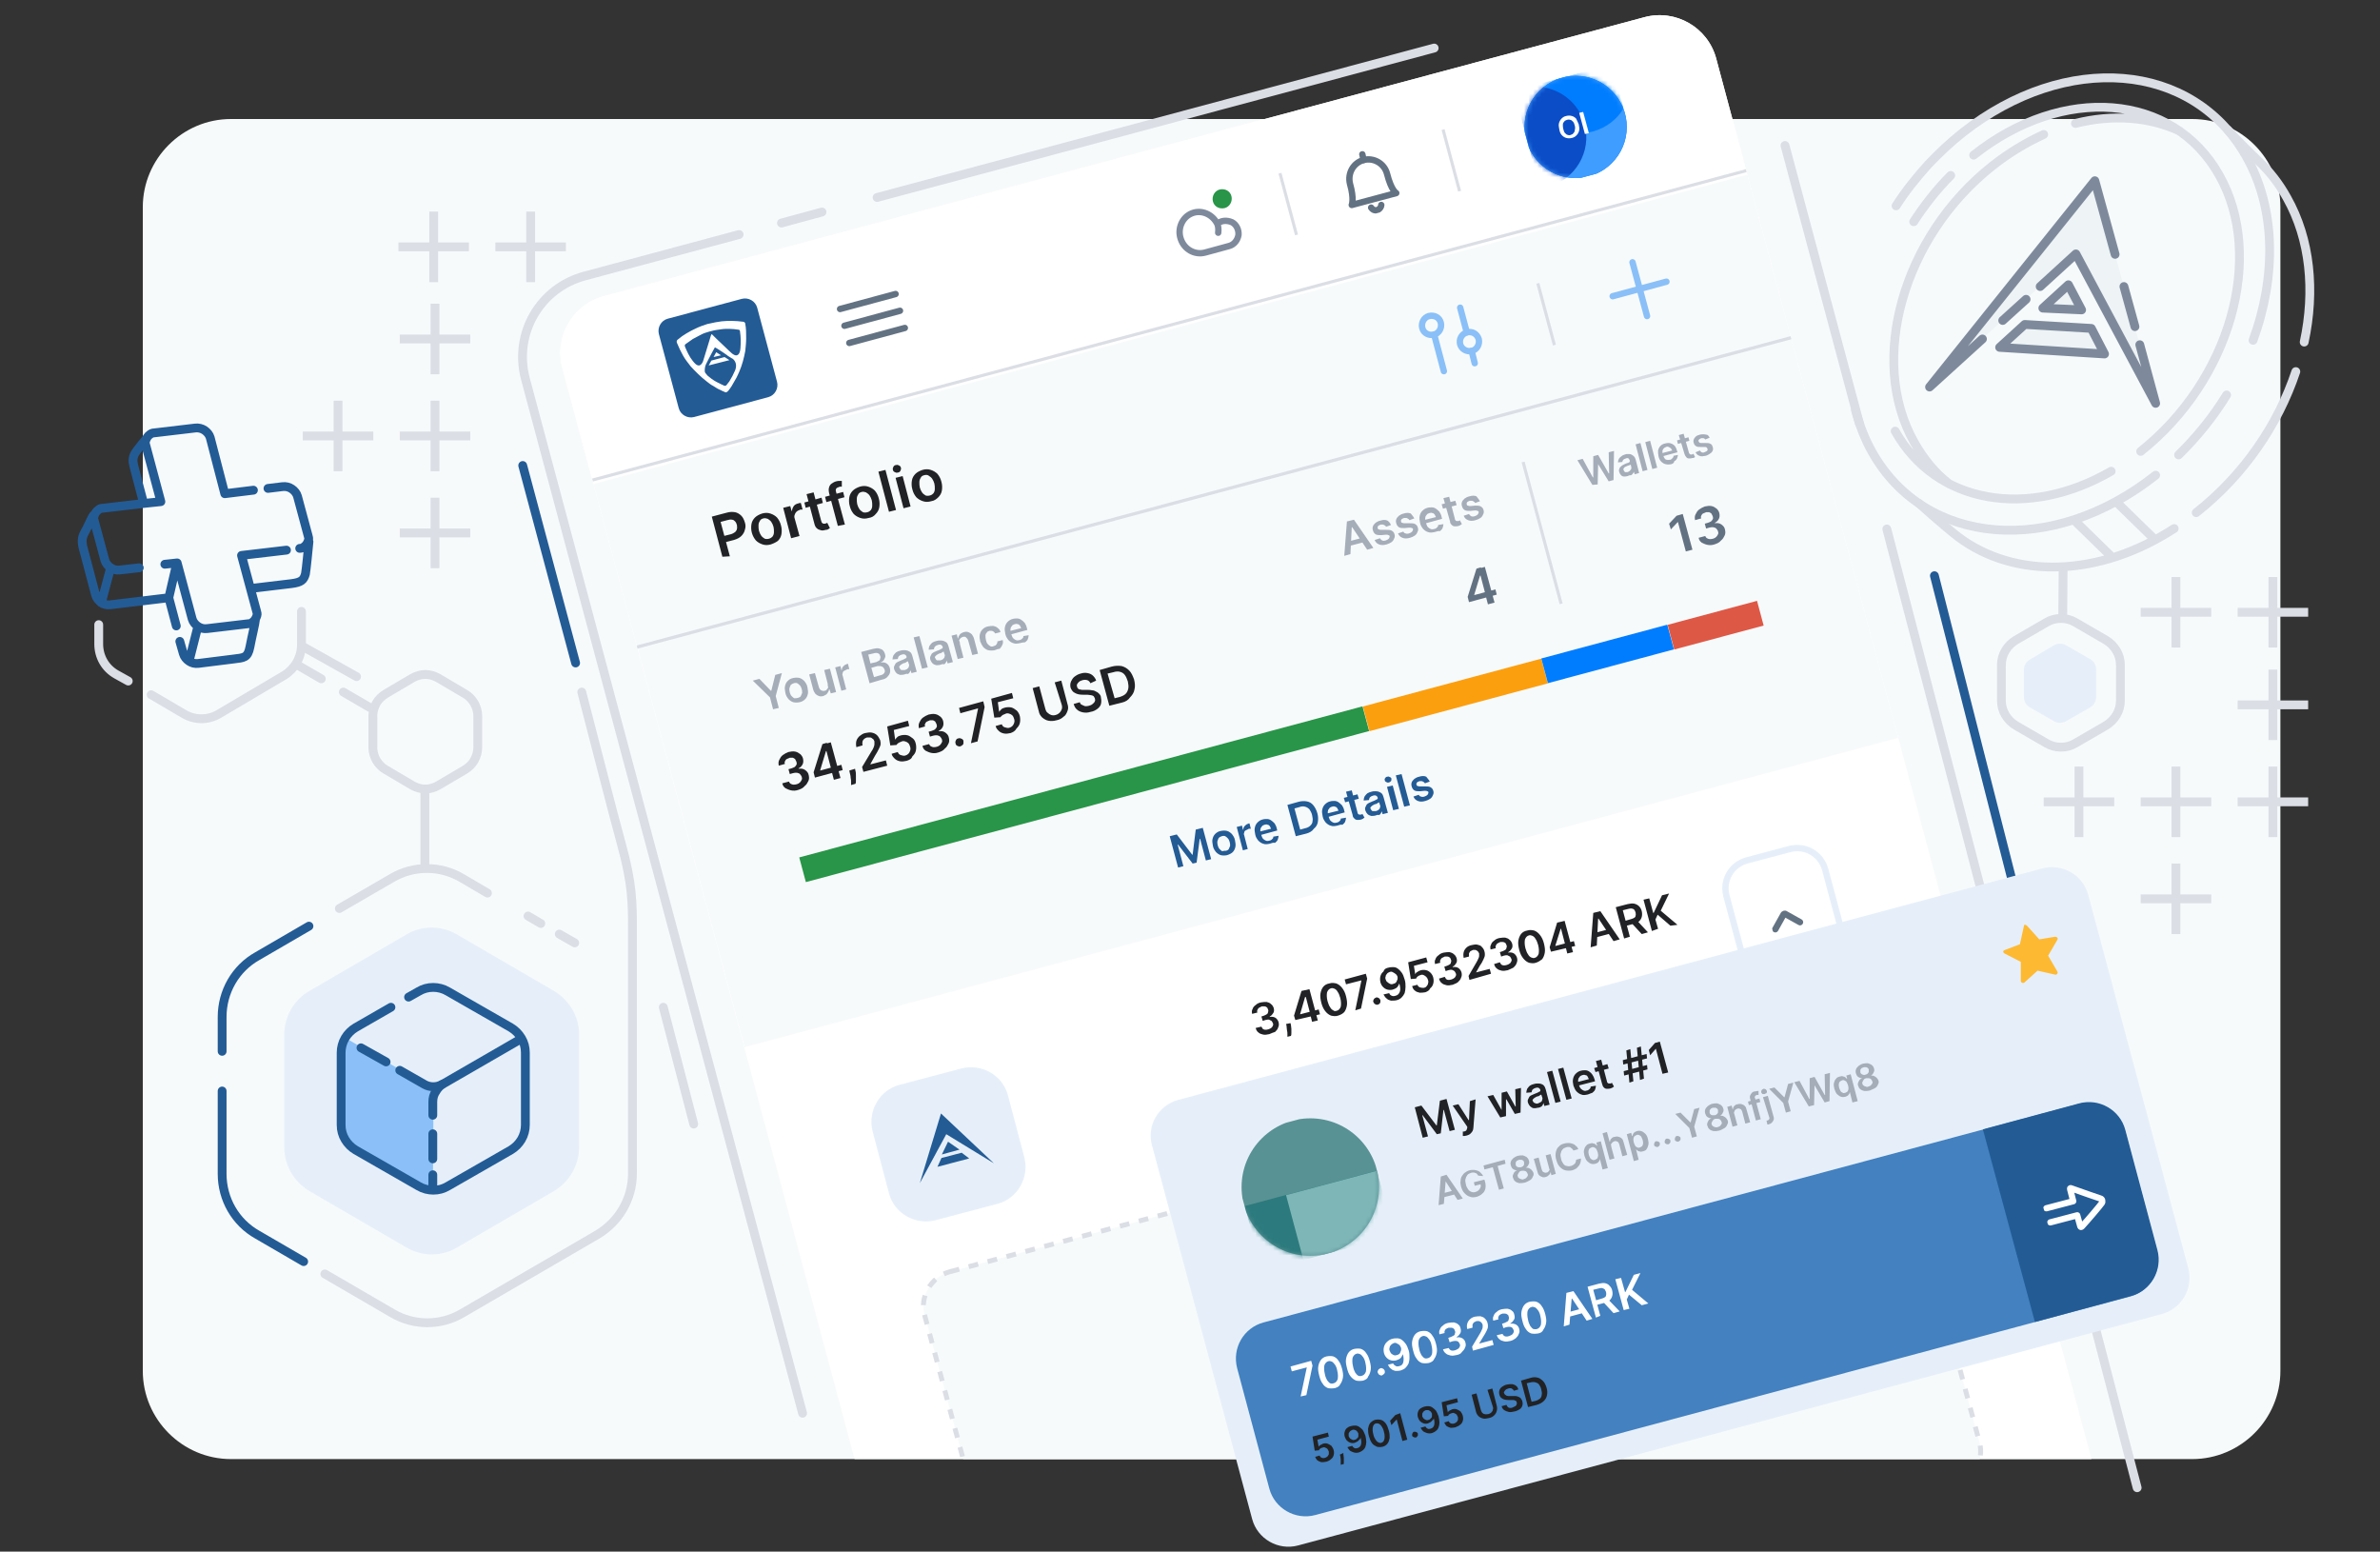 <?xml version="1.0" encoding="utf-8"?>
<!-- Generator: Adobe Illustrator 27.5.0, SVG Export Plug-In . SVG Version: 6.00 Build 0)  -->
<svg version="1.1" xmlns="http://www.w3.org/2000/svg" xmlns:xlink="http://www.w3.org/1999/xlink" x="0px" y="0px"
	 viewBox="0 0 540 352" enable-background="new 0 0 540 352" xml:space="preserve">
<rect x="0" y="0" width="540" height="352" fill="#333333" stroke="none"/>
<path fill="#F7FAFB" d="M32.4,47c0-11,9-20,20-20h445c11,0,20,9,20,20v264c0,11-9,20-20,20h-445c-11,0-20-9-20-20V47z"/>
<path fill="none" stroke="#DBDEE5" stroke-width="2" stroke-linecap="round" d="M182.1,320.6L119.2,85.9
	c-2.7-10.2,3.3-20.6,13.5-23.3l35-9.4 M199,44.8l126.4-33.9 M177.3,50.6l9.2-2.5 M405,33l16.9,63.1"/>
<path fill="#DBDEE5" d="M121.4,48h-2v7h-7v2h7v7h2v-7h7v-2h-7V48z"/>
<path fill="#DBDEE5" d="M99.4,48h-2v7h-7v2h7v7h2v-7h7v-2h-7V48z"/>
<path fill="#DBDEE5" d="M75.7,106.9h2v-7h7v-2h-7v-7h-2v7h-7v2h7V106.9z"/>
<path fill="#DBDEE5" d="M97.7,84.9h2v-7h7v-2h-7v-7h-2v7h-7v2h7V84.9z"/>
<path fill="#DBDEE5" d="M97.7,106.9h2v-7h7v-2h-7v-7h-2v7h-7v2h7V106.9z"/>
<path fill="#DBDEE5" d="M97.7,128.9h2v-7h7v-2h-7v-7h-2v7h-7v2h7V128.9z"/>
<path fill="none" stroke="#235B95" stroke-width="2" stroke-linecap="round" d="M118.6,105.6l12,44.8 M475.5,274.1l-36.6-143.5"/>
<path fill="#E6EFF9" d="M92.2,212c3.5-2.1,7.9-2.1,11.5,0l22,12.8c3.5,2.1,5.7,5.8,5.7,9.9v25.5c0,4.1-2.2,7.9-5.7,10l-22,12.8
	c-3.5,2.1-7.9,2.1-11.5,0l-22-12.8c-3.5-2.1-5.7-5.8-5.7-10v-25.5c0-4.1,2.2-7.9,5.7-9.9L92.2,212z"/>
<path fill="none" stroke="#DBDEE5" stroke-width="2" stroke-linecap="round" d="M77,206.1l11.9-6.9c4.9-2.9,11-2.9,15.9,0l5.8,3.4
	 M119.8,207.8l2.9,1.7 M73.7,289l15.3,8.9c4.9,2.9,11,2.9,15.9,0l30.6-17.8c4.9-2.9,8-8.1,8-13.9v-55.5c0-5.7,0-10.2-2.5-19.2
	c-2-7.2-6.5-25-9-34.5 M126.9,211.9l3.5,2 M157.4,255l-6.9-26.5"/>
<path fill="none" stroke="#DBDEE5" stroke-width="2" stroke-linecap="round" d="M68.4,138.7v7.6c0,2.8-1.5,5.4-3.9,6.9l-14.9,8.8
	c-2.4,1.4-5.4,1.4-7.8,0l-7.5-4.4 M22.4,141.7v4.4c0,2.9,1.5,5.5,4,6.9l2.7,1.5"/>
<path fill="none" stroke="#235B95" stroke-width="2" stroke-linecap="round" stroke-linejoin="round" d="M42.9,150
	c0.6,0.4,1.3,0.6,2.1,0.5l8-1c2.3-0.3,3.2-0.2,3.7-2.7c0.4-2.2,1.2-5.3,1.3-6.5 M42.9,150c-0.6-0.4-1.1-1-1.3-1.7l-0.8-2.8
	 M42.9,150l2-7.9 M38.3,135.6L25,137.2c-0.7,0.1-1.5-0.1-2.1-0.5 M38.3,135.6l1.8-7.8 M38.3,135.6L40,142 M23,136.7
	c-0.6-0.4-1.1-1-1.3-1.7L19,124.8c-0.5-1.7-0.5-2.8,0.2-4s1.6-3.4,2-3.9 M23,136.7l2.1-7.9 M56.9,133.5l9.2-1.1
	c2.3-0.3,2.8-0.8,3.2-2.2c0.2-1.1,0.6-5.3,0.8-7.3 M33.4,99.2c-0.2,0.3-0.3,0.6-0.4,0.9c-0.1,0.3,0,0.7,0.1,1l3.4,12.7l-3.8,0.4
	 M33.4,99.2c0.2-0.3,0.4-0.5,0.7-0.7c0.3-0.2,0.6-0.3,0.9-0.3l9.3-1.1c0.7-0.1,1.5,0.1,2.1,0.5c0.6,0.4,1.1,1,1.3,1.7L51,112
	l6.5-0.8 M33.4,99.2c-0.2,0.5-2.6,3-3,4.1c-0.4,1.1-0.2,1.8,0.2,3.3c0.3,1.3,1.5,5.6,2,7.6 M68,124.4c0.3,0,0.7-0.1,0.9-0.3
	c0.3-0.2,0.5-0.4,0.7-0.7c0.2-0.3,0.3-0.6,0.4-0.9c0.1-0.3,0-0.7-0.1-1l-2.4-8.9c-0.2-0.7-0.7-1.3-1.3-1.7c-0.6-0.4-1.3-0.6-2.1-0.5
	l-3.3,0.4 M32.7,114.2l-9.4,1.1c-0.3,0-0.7,0.1-0.9,0.3c-0.3,0.2-0.5,0.4-0.7,0.7c-0.2,0.3-0.3,0.6-0.4,0.9c-0.1,0.3,0,0.7,0.1,1
	l2.4,8.9c0.2,0.7,0.7,1.3,1.3,1.7c0.6,0.4,1.3,0.6,2.1,0.5l4.4-0.5 M37.4,128l2.8-0.3l3.4,12.7c0.2,0.7,0.7,1.3,1.3,1.7
	c0.6,0.4,1.3,0.6,2.1,0.5l9.3-1.1c0.3,0,0.7-0.1,0.9-0.3c0.3-0.2,0.5-0.4,0.7-0.7c0.2-0.3,0.3-0.6,0.4-0.9c0.1-0.3,0-0.7-0.1-1
	L54.8,126l10.2-1.2"/>
<path fill="none" stroke="#DBDEE5" stroke-width="2" stroke-linecap="round" stroke-linejoin="round" d="M96.4,179v17.5"/>
<path fill="#F7FAFB" stroke="#DBDEE5" stroke-width="2" stroke-linecap="round" stroke-linejoin="round" d="M108.4,169.6
	c0,1-0.3,2-0.8,2.9c-0.5,0.9-1.3,1.6-2.1,2.1l-6.1,3.6c-0.9,0.5-1.9,0.8-2.9,0.8s-2-0.3-2.9-0.8l-6.1-3.6c-0.9-0.5-1.6-1.3-2.1-2.1
	c-0.5-0.9-0.8-1.9-0.8-2.9v-7.2c0-1,0.3-2,0.8-2.9c0.5-0.9,1.3-1.6,2.1-2.1l6.1-3.6c0.9-0.5,1.9-0.8,2.9-0.8s2,0.3,2.9,0.8l6.1,3.6
	c0.9,0.5,1.6,1.3,2.1,2.1c0.5,0.9,0.8,1.9,0.8,2.9V169.6z"/>
<path fill="none" stroke="#DBDEE5" stroke-width="2" stroke-linecap="round" d="M80.9,153.5l-12.5-7"/>
<path fill="none" stroke="#DBDEE5" stroke-width="2" stroke-linecap="round" d="M83.9,160.5l-6-3.5 M72.9,154l-5-2.9"/>
<path fill="none" stroke="#235B95" stroke-width="2" stroke-linecap="round" d="M50.4,238.5v-7.8c0-5.7,3-11,8-13.8l11.7-6.8
	 M50.4,247.5v18.8c0,5.7,3,11,8,13.8l10.5,6.1"/>
<path fill="#8AC0F7" d="M78.6,235.6l16.2,9.4c5.2,1.7,3.5,1.9,3.5,5.3c0.1,3.4-0.1,19.7-0.1,19.7c-1.1,0-2.2-0.4-3.2-0.9l-13-7.5
	c-3.2-1.9-4.1-3.6-4.2-5.7c-0.1-2.1-0.2-14.6-0.1-17C77.9,236.5,78.6,235.6,78.6,235.6z"/>
<path fill="none" stroke="#235B95" stroke-width="2" stroke-linecap="round" d="M92.7,226.2l2.3-1.3c1-0.6,2.1-0.9,3.3-0.9
	c1.1,0,2.3,0.3,3.3,0.9l14.3,8.2c1,0.6,1.8,1.4,2.4,2.4c0.6,1,0.9,2.1,0.9,3.3v16.4c0,1.1-0.3,2.3-0.9,3.3c-0.6,1-1.4,1.8-2.4,2.4
	l-14.3,8.2c-1,0.6-2.1,0.9-3.3,0.9c-1.1,0-2.3-0.3-3.3-0.9l-14.3-8.2c-1-0.6-1.8-1.4-2.4-2.4c-0.6-1-0.9-2.1-0.9-3.3v-16.4
	c0-1.1,0.3-2.3,0.9-3.3c0.6-1,1.4-1.8,2.4-2.4l8-4.6"/>
<path fill="none" stroke="#235B95" stroke-width="2" stroke-linecap="round" d="M98.2,269.3v-2.8 M98.2,262.9v-5.7 M98.2,253v-3
	c0-0.9,0.2-1.7,0.7-2.4c0.4-0.7,1-1.4,1.8-1.8l17.3-10"/>
<path fill="none" stroke="#235B95" stroke-width="2" stroke-linecap="round" d="M100.3,246c-1.2,0.7-2.8,0.7-4,0l-5.6-3.2
	 M81.9,237.7l5.7,3.2"/>
<path fill="none" stroke="#DBDEE5" stroke-width="2" stroke-linecap="round" d="M484.9,337.5L428.1,120"/>
<path fill="#DBDEE5" d="M492.7,189.9h2v-7h7v-2h-7v-7h-2v7h-7v2h7V189.9z"/>
<path fill="#DBDEE5" d="M492.7,146.9h2v-7h7v-2h-7v-7h-2v7h-7v2h7V146.9z"/>
<path fill="#DBDEE5" d="M492.7,211.9h2v-7h7v-2h-7v-7h-2v7h-7v2h7V211.9z"/>
<path fill="#DBDEE5" d="M514.7,189.9h2v-7h7v-2h-7v-7h-2v7h-7v2h7V189.9z"/>
<path fill="#DBDEE5" d="M514.7,167.9h2v-7h7v-2h-7v-7h-2v7h-7v2h7V167.9z"/>
<path fill="#DBDEE5" d="M514.7,146.9h2v-7h7v-2h-7v-7h-2v7h-7v2h7V146.9z"/>
<path fill="#DBDEE5" d="M470.7,189.9h2v-7h7v-2h-7v-7h-2v7h-7v2h7V189.9z"/>
<path fill="none" stroke="#DBDEE5" stroke-width="2" stroke-linecap="round" stroke-linejoin="round" d="M505.5,29.5
	c0,0,2.1,2.4,6.9,7c2.6,2.4,4.8,5.3,6.5,8.4c5.3,9.4,6.4,21.1,3.9,32.7 M435.4,114.2c0,0,5.3,4.8,8.9,7.6c12.8,9.6,31.9,9.2,49-1.9
	 M520.9,84.3c-4,12-11.8,23.5-22.6,32 M470.8,118.2c0,0,3,2.9,7.9,7.7 M480.2,113.9c0,0,3.6,3.5,8.5,8.3"/>
<path fill="none" stroke="#DBDEE5" stroke-width="2" stroke-linecap="round" stroke-linejoin="round" d="M485.7,102.4
	C506,86.3,514,58.2,503.5,39.7c-10.5-18.6-35.4-20.6-55.7-4.5 M430,97.8c9.3,16.6,30.2,20,49,9.1 M442.6,39.8
	c-3.2,3.2-6,6.8-8.4,10.5 M494.5,29.7c-6.9-3.2-15.2-3.8-23.6-1.7 M442.3,109.8c-3.3-2.5-6-5.9-8-9.5c-10.5-18.6-2.5-46.7,17.8-62.7
	c3.8-3,7.7-5.3,11.6-7.1"/>
<path fill="#EEF3F5" d="M471,57.6l-33.2,30.1l37.5-46.8l13.8,50.6L471,57.6z M453.7,78.8l5.7-5.2l15.1,0.9l3,5.8L453.7,78.8z
	 M463.5,69.9l5.8-5.3l3,5.7L463.5,69.9z"/>
<path fill="none" stroke="#7E8A9C" stroke-width="2" stroke-linecap="round" stroke-linejoin="round" d="M485.5,78.2l3.6,13.3
	L471,57.6l-8.1,7.4 M484.4,74.1l-2.5-9.1 M479.9,57.7l-4.6-16.7l-37.5,46.8l12-10.9 M459.7,67.9l-5.3,4.8 M453.7,78.8l5.7-5.2
	l15.1,0.9l3,5.8L453.7,78.8z M463.5,69.9l5.8-5.3l3,5.7L463.5,69.9z"/>
<path fill="none" stroke="#DBDEE5" stroke-width="2" stroke-linecap="round" stroke-linejoin="round" d="M489.1,107.8
	c-23.4,18.5-52.2,16.2-64.3-5.2c-1.7-3-2.9-6.2-3.8-9.5 M494.3,103.2c4.2-4.1,7.9-8.7,10.9-13.6 M511.2,77.2
	c5.3-14.5,5.2-29.9-1.6-41.8c-12.1-21.4-40.8-23.8-64.3-5.3c-2.8,2.2-5.4,4.7-7.8,7.2c-2.7,3-5.2,6.1-7.3,9.4"/>
<path fill="none" stroke="#DBDEE5" stroke-width="2" stroke-linecap="round" d="M468,141.7l0.1-12.1"/>
<path fill="#F7FAFB" stroke="#DBDEE5" stroke-width="2" stroke-linecap="round" stroke-linejoin="round" d="M481.1,158.9
	c0,1.2-0.3,2.3-0.9,3.3c-0.6,1-1.4,1.8-2.4,2.4l-6.9,4c-1,0.6-2.1,0.9-3.3,0.9c-1.2,0-2.3-0.3-3.3-0.9l-6.9-4
	c-1-0.6-1.8-1.4-2.4-2.4c-0.6-1-0.9-2.1-0.9-3.3v-8c0-1.2,0.3-2.3,0.9-3.3c0.6-1,1.4-1.8,2.4-2.4l6.9-4c1-0.6,2.1-0.9,3.3-0.9
	c1.2,0,2.3,0.3,3.3,0.9l6.9,4c1,0.6,1.8,1.4,2.4,2.4c0.6,1,0.9,2.1,0.9,3.3V158.9z"/>
<path fill="#E6EFF9" d="M466,146.4c0.9-0.5,1.9-0.5,2.8,0l5.4,3.1c0.9,0.5,1.4,1.4,1.4,2.4v6.2c0,1-0.5,1.9-1.4,2.4l-5.4,3.1
	c-0.9,0.5-1.9,0.5-2.8,0l-5.4-3.1c-0.9-0.5-1.4-1.4-1.4-2.4V152c0-1,0.5-1.9,1.4-2.4L466,146.4z"/>
<g>
	<defs>
		<path id="SVGID_1_" d="M41.4,0h436.9c5.6,0,10.1,4.5,10.1,10.1v310.8c0,5.6-4.5,10.1-10.1,10.1H41.4V0z"/>
	</defs>
	<clipPath id="SVGID_00000101810218236712370390000012238447820853647495_">
		<use xlink:href="#SVGID_1_"  overflow="visible"/>
	</clipPath>
	<g clip-path="url(#SVGID_00000101810218236712370390000012238447820853647495_)">
		<g>
			<g>
				<defs>
					<path id="SVGID_00000003805537777611596250000007335174831635610790_" d="M137,67.2L373.1,3.9c7.1-1.9,14.4,2.3,16.3,9.4
						l225.7,842.4c1.9,7.1-2.3,14.4-9.4,16.3l-236.1,63.3c-7.1,1.9-14.4-2.3-16.3-9.4L127.6,83.5C125.7,76.4,129.9,69.1,137,67.2z"
						/>
				</defs>
				<clipPath id="SVGID_00000090984582253417219510000016923860684906805916_">
					<use xlink:href="#SVGID_00000003805537777611596250000007335174831635610790_"  overflow="visible"/>
				</clipPath>
				<g clip-path="url(#SVGID_00000090984582253417219510000016923860684906805916_)">
					<path fill="#FFFFFF" d="M137,67.2L373.1,3.9c7.1-1.9,14.4,2.3,16.3,9.4l225.7,842.4c1.9,7.1-2.3,14.4-9.4,16.3l-236.1,63.3
						c-7.1,1.9-14.4-2.3-16.3-9.4L127.6,83.5C125.7,76.4,129.9,69.1,137,67.2z"/>
					<path fill="#F7FAFB" d="M134.6,109.8l261.9-70.2l9.9,37l-261.9,70.2L134.6,109.8z"/>
					<g>
						<defs>

								<rect id="SVGID_00000137106310303555893510000011099316414369126333_" x="321.4" y="64.1" transform="matrix(0.966 -0.259 0.259 0.966 -6.504 93.201)" width="58.6" height="14.5"/>
						</defs>
						<clipPath id="SVGID_00000154415612614014543730000017680434216512753836_">
							<use xlink:href="#SVGID_00000137106310303555893510000011099316414369126333_"  overflow="visible"/>
						</clipPath>
						<g clip-path="url(#SVGID_00000154415612614014543730000017680434216512753836_)">
							<g>
								<defs>

										<rect id="SVGID_00000083809278478819364370000008551453165577829025_" x="322.2" y="69.8" transform="matrix(0.966 -0.259 0.259 0.966 -8.707 87.882)" width="14.5" height="14.5"/>
								</defs>
								<clipPath id="SVGID_00000120560341888823155410000011282090330857302668_">
									<use xlink:href="#SVGID_00000083809278478819364370000008551453165577829025_"  overflow="visible"/>
								</clipPath>
								<g clip-path="url(#SVGID_00000120560341888823155410000011282090330857302668_)">
									<path fill="none" stroke="#8AC0F7" stroke-width="1.446" stroke-linecap="round" stroke-linejoin="round" d="M332.8,75.4
										l-1.5-5.6"/>
									<path fill="none" stroke="#8AC0F7" stroke-width="1.446" stroke-linecap="round" stroke-linejoin="round" d="M334.6,82.4
										l-0.7-2.8"/>
									<path fill="none" stroke="#8AC0F7" stroke-width="1.446" stroke-linecap="round" stroke-linejoin="round" d="M335.5,76.9
										c0.3,1.2-0.4,2.4-1.5,2.7c-1.2,0.3-2.4-0.4-2.7-1.5c-0.3-1.1,0.3-2.3,1.5-2.7C334,75.1,335.1,75.7,335.5,76.9z"/>
									<path fill="none" stroke="#8AC0F7" stroke-width="1.446" stroke-linecap="round" stroke-linejoin="round" d="M325.4,75.9
										l2.2,8.3"/>
									<path fill="none" stroke="#8AC0F7" stroke-width="1.446" stroke-linecap="round" stroke-linejoin="round" d="M326.9,73.2
										c-0.3-1.2-1.5-1.8-2.7-1.5c-1.1,0.3-1.8,1.5-1.5,2.7c0.3,1.2,1.5,1.8,2.7,1.5C326.5,75.6,327.2,74.4,326.9,73.2z
										 M326.9,73.2C326.9,73.3,326.9,73.2,326.9,73.2z"/>
								</g>
							</g>

								<rect x="350.4" y="64.1" transform="matrix(0.966 -0.259 0.259 0.966 -6.504 93.201)" fill="#DBDEE5" width="0.7" height="14.5"/>
							<path fill="none" stroke="#8AC0F7" stroke-width="1.446" stroke-linecap="round" stroke-linejoin="round" d="M365.9,67.2
								l12.2-3.3"/>
							<path fill="none" stroke="#8AC0F7" stroke-width="1.446" stroke-linecap="round" stroke-linejoin="round" d="M370.4,59.5
								l3.3,12.2"/>
						</g>
					</g>
					<path fill="#212225" d="M163.9,126.3l-2.4-9.1l3.4-0.9c0.7-0.2,1.3-0.2,1.9-0.1c0.5,0.1,1,0.4,1.4,0.8c0.4,0.4,0.6,0.9,0.8,1.5
						c0.2,0.6,0.2,1.1,0,1.7c-0.1,0.5-0.4,1-0.8,1.4c-0.4,0.4-1,0.7-1.7,0.9l-2.3,0.6l-0.4-1.4l2-0.5c0.4-0.1,0.7-0.3,1-0.5
						c0.2-0.2,0.4-0.5,0.4-0.7c0.1-0.3,0-0.6,0-0.9c-0.1-0.3-0.2-0.6-0.4-0.8c-0.2-0.2-0.4-0.4-0.7-0.4c-0.3-0.1-0.7,0-1.1,0.1
						l-1.5,0.4l2.1,7.8L163.9,126.3z M174.9,123.5c-0.7,0.2-1.3,0.2-1.9,0c-0.6-0.2-1.1-0.5-1.5-0.9c-0.4-0.5-0.7-1-0.9-1.7
						c-0.2-0.7-0.2-1.4-0.1-2c0.1-0.6,0.4-1.1,0.8-1.5c0.4-0.4,1-0.7,1.6-0.9c0.7-0.2,1.3-0.2,1.9,0c0.6,0.2,1.1,0.5,1.5,0.9
						c0.4,0.5,0.7,1,0.9,1.8c0.2,0.7,0.2,1.4,0.1,2c-0.1,0.6-0.4,1.1-0.8,1.5C176.1,123,175.5,123.3,174.9,123.5z M174.5,122.2
						c0.4-0.1,0.6-0.3,0.8-0.5c0.2-0.3,0.3-0.6,0.3-1c0-0.4,0-0.8-0.1-1.2c-0.1-0.4-0.3-0.8-0.5-1.1c-0.2-0.3-0.5-0.5-0.8-0.7
						c-0.3-0.1-0.6-0.2-1-0.1c-0.4,0.1-0.7,0.3-0.8,0.6c-0.2,0.3-0.3,0.6-0.3,1c0,0.4,0,0.8,0.1,1.2c0.1,0.4,0.3,0.8,0.5,1.1
						c0.2,0.3,0.5,0.5,0.8,0.7C173.8,122.3,174.2,122.3,174.5,122.2z M179.5,122.1l-1.8-6.9l1.6-0.4l0.3,1.1l0.1,0
						c0-0.4,0.2-0.8,0.4-1.1c0.2-0.3,0.6-0.5,1-0.6c0.1,0,0.2,0,0.3-0.1c0.1,0,0.2,0,0.3,0l0.4,1.5c-0.1,0-0.2,0-0.3,0
						c-0.2,0-0.3,0-0.4,0.1c-0.3,0.1-0.5,0.2-0.7,0.4c-0.2,0.2-0.3,0.4-0.4,0.7c-0.1,0.3-0.1,0.5,0,0.8l1.1,4L179.5,122.1z
						 M186.4,112.9l0.3,1.2l-3.9,1.1l-0.3-1.2L186.4,112.9z M183,112.1l1.6-0.4l1.7,6.4c0.1,0.2,0.1,0.4,0.2,0.5
						c0.1,0.1,0.2,0.1,0.3,0.2c0.1,0,0.2,0,0.4,0c0.1,0,0.2-0.1,0.3-0.1c0.1,0,0.1-0.1,0.2-0.1l0.6,1.2c-0.1,0.1-0.2,0.1-0.3,0.2
						c-0.1,0.1-0.3,0.2-0.6,0.2c-0.4,0.1-0.8,0.2-1.1,0.1c-0.4-0.1-0.7-0.2-0.9-0.4c-0.3-0.2-0.5-0.6-0.6-1L183,112.1z M191.3,111.6
						l0.3,1.2l-4.1,1.1l-0.3-1.2L191.3,111.6z M190.1,119.3l-2-7.5c-0.1-0.5-0.1-0.9,0-1.2c0.1-0.4,0.3-0.7,0.6-0.9
						c0.3-0.2,0.6-0.4,1-0.5c0.3-0.1,0.5-0.1,0.8-0.1c0.2,0,0.4,0,0.5,0l0,1.3c-0.1,0-0.2,0-0.3,0c-0.1,0-0.2,0-0.4,0.1
						c-0.3,0.1-0.5,0.2-0.6,0.4c-0.1,0.2-0.1,0.4,0,0.7l2,7.4L190.1,119.3z M197.1,117.5c-0.7,0.2-1.3,0.2-1.9,0
						c-0.6-0.2-1.1-0.5-1.5-0.9c-0.4-0.5-0.7-1-0.9-1.8c-0.2-0.7-0.2-1.4-0.1-2c0.1-0.6,0.4-1.1,0.8-1.5c0.4-0.4,1-0.7,1.6-0.9
						c0.7-0.2,1.3-0.2,1.9,0c0.6,0.2,1.1,0.5,1.5,0.9c0.4,0.5,0.7,1,0.9,1.8c0.2,0.7,0.2,1.4,0.1,2c-0.1,0.6-0.4,1.1-0.8,1.5
						C198.3,117.1,197.8,117.4,197.1,117.5z M196.8,116.2c0.4-0.1,0.6-0.3,0.8-0.5c0.2-0.3,0.3-0.6,0.3-1c0-0.4,0-0.8-0.1-1.2
						c-0.1-0.4-0.3-0.8-0.5-1.1c-0.2-0.3-0.5-0.5-0.8-0.7c-0.3-0.1-0.6-0.2-1-0.1c-0.4,0.1-0.7,0.3-0.8,0.6c-0.2,0.3-0.3,0.6-0.3,1
						c0,0.4,0,0.8,0.1,1.2c0.1,0.4,0.3,0.8,0.5,1.1c0.2,0.3,0.5,0.5,0.8,0.7C196.1,116.3,196.4,116.3,196.8,116.2z M200.9,106.6
						l2.4,9.1l-1.6,0.4l-2.4-9.1L200.9,106.6z M205,115.3l-1.8-6.9l1.6-0.4l1.8,6.9L205,115.3z M203.7,107.2c-0.3,0.1-0.5,0-0.7-0.1
						c-0.2-0.1-0.4-0.3-0.4-0.5c-0.1-0.2,0-0.5,0.1-0.7c0.1-0.2,0.3-0.4,0.6-0.4c0.3-0.1,0.5,0,0.7,0.1c0.2,0.1,0.4,0.3,0.4,0.5
						c0.1,0.2,0,0.5-0.1,0.7C204.2,107,204,107.2,203.7,107.2z M211.3,113.7c-0.7,0.2-1.3,0.2-1.9,0c-0.6-0.2-1.1-0.5-1.5-0.9
						c-0.4-0.5-0.7-1-0.9-1.8c-0.2-0.7-0.2-1.4-0.1-2c0.1-0.6,0.4-1.1,0.8-1.5c0.4-0.4,1-0.7,1.6-0.9c0.7-0.2,1.3-0.2,1.9,0
						c0.6,0.2,1.1,0.5,1.5,0.9c0.4,0.5,0.7,1,0.9,1.8c0.2,0.7,0.2,1.4,0.1,2c-0.1,0.6-0.4,1.1-0.8,1.5
						C212.5,113.2,212,113.6,211.3,113.7z M211,112.4c0.4-0.1,0.6-0.3,0.8-0.5c0.2-0.3,0.3-0.6,0.3-1c0-0.4,0-0.8-0.1-1.2
						c-0.1-0.4-0.3-0.8-0.5-1.1c-0.2-0.3-0.5-0.5-0.8-0.7s-0.6-0.2-1-0.1c-0.4,0.1-0.7,0.3-0.8,0.6c-0.2,0.3-0.3,0.6-0.3,1
						c0,0.4,0,0.8,0.1,1.2c0.1,0.4,0.3,0.8,0.5,1.1c0.2,0.3,0.5,0.5,0.8,0.7C210.3,112.5,210.6,112.5,211,112.4z"/>
					<path fill="#212225" d="M288,234.6c-0.5,0.1-1,0.2-1.4,0.1c-0.4-0.1-0.8-0.2-1.1-0.5c-0.3-0.2-0.5-0.6-0.6-1l1.3-0.3
						c0.1,0.2,0.2,0.3,0.3,0.5c0.2,0.1,0.3,0.2,0.6,0.2c0.2,0,0.4,0,0.7-0.1c0.3-0.1,0.5-0.2,0.6-0.3c0.2-0.1,0.3-0.3,0.4-0.5
						c0.1-0.2,0.1-0.4,0-0.6c-0.1-0.2-0.2-0.4-0.3-0.5c-0.2-0.1-0.4-0.2-0.6-0.3c-0.2,0-0.5,0-0.8,0.1l-0.6,0.2l-0.3-1l0.6-0.2
						c0.2-0.1,0.5-0.2,0.6-0.3c0.2-0.1,0.3-0.3,0.3-0.5c0.1-0.2,0.1-0.4,0-0.6c-0.1-0.2-0.1-0.4-0.3-0.5c-0.1-0.1-0.3-0.2-0.5-0.2
						c-0.2,0-0.4,0-0.6,0c-0.2,0.1-0.4,0.2-0.6,0.3c-0.2,0.1-0.3,0.3-0.4,0.5c-0.1,0.2-0.1,0.4,0,0.6l-1.2,0.3
						c-0.1-0.4-0.1-0.8,0.1-1.1c0.1-0.4,0.4-0.7,0.7-0.9c0.3-0.3,0.7-0.5,1.2-0.6c0.5-0.1,0.9-0.1,1.3-0.1c0.4,0.1,0.7,0.2,1,0.5
						c0.3,0.2,0.5,0.6,0.6,0.9c0.1,0.4,0.1,0.8-0.1,1.1c-0.2,0.3-0.4,0.6-0.8,0.8l0,0.1c0.5-0.1,1,0,1.3,0.2c0.3,0.2,0.6,0.6,0.7,1
						c0.1,0.4,0.1,0.8-0.1,1.2c-0.1,0.4-0.4,0.7-0.7,1C288.9,234.2,288.5,234.4,288,234.6z M292.8,232.1l0.1,0.4
						c0,0.3,0.1,0.6,0.1,0.9c0,0.3,0,0.6,0,0.9c0,0.3,0,0.5-0.1,0.7l-0.8,0.2c0-0.1,0-0.4,0-0.6c0-0.3,0-0.5-0.1-0.9
						c0-0.3-0.1-0.6-0.1-1l-0.1-0.4L292.8,232.1z M293.9,231.4l-0.3-1l1.7-5.6l0.9-0.2l0.4,1.5l-0.5,0.1L295,230l0,0.1l4.2-1.1
						l0.3,1.1L293.9,231.4z M297.7,231.8l-0.4-1.6l-0.1-0.5l-1.3-5l1.2-0.3l1.9,7.1L297.7,231.8z M303.6,230.4
						c-0.6,0.2-1.1,0.1-1.6,0c-0.5-0.2-0.9-0.5-1.3-1c-0.4-0.5-0.7-1.1-0.9-1.9c-0.2-0.8-0.3-1.5-0.2-2.1c0.1-0.6,0.3-1.1,0.6-1.5
						c0.3-0.4,0.8-0.7,1.4-0.8c0.6-0.2,1.1-0.1,1.6,0c0.5,0.2,0.9,0.5,1.3,1c0.4,0.5,0.7,1.1,0.9,1.9c0.2,0.8,0.3,1.5,0.2,2.1
						c-0.1,0.6-0.3,1.1-0.6,1.5C304.6,230,304.2,230.2,303.6,230.4z M303.3,229.3c0.4-0.1,0.7-0.4,0.9-0.9c0.1-0.5,0.1-1.2-0.1-2
						c-0.2-0.6-0.3-1-0.6-1.4c-0.2-0.4-0.5-0.6-0.7-0.7c-0.3-0.1-0.5-0.2-0.8-0.1c-0.4,0.1-0.7,0.4-0.9,0.9c-0.1,0.5-0.1,1.2,0.1,2
						c0.2,0.6,0.3,1,0.6,1.4c0.2,0.4,0.5,0.6,0.7,0.7C302.7,229.4,303,229.4,303.3,229.3z M307.5,229.2l1.4-6.8l0,0l-3.5,0.9
						l-0.3-1.1l4.8-1.3l0.3,1.1l-1.4,6.8L307.5,229.2z M312.6,227.9c-0.2,0.1-0.4,0-0.6-0.1c-0.2-0.1-0.3-0.3-0.4-0.5
						c-0.1-0.2,0-0.4,0.1-0.6c0.1-0.2,0.3-0.3,0.5-0.4c0.2-0.1,0.4,0,0.6,0.1c0.2,0.1,0.3,0.3,0.4,0.5c0,0.1,0,0.3,0,0.4
						c0,0.1-0.1,0.3-0.2,0.4C312.9,227.8,312.7,227.9,312.6,227.9z M315.1,219.5c0.3-0.1,0.7-0.1,1-0.1c0.4,0,0.7,0.1,1,0.3
						c0.3,0.2,0.6,0.5,0.9,0.9c0.3,0.4,0.5,0.9,0.7,1.6c0.2,0.6,0.2,1.2,0.2,1.7c0,0.5-0.1,1-0.2,1.4c-0.2,0.4-0.4,0.7-0.7,1
						c-0.3,0.3-0.7,0.5-1.1,0.6c-0.4,0.1-0.9,0.1-1.3,0.1c-0.4-0.1-0.7-0.2-1-0.5c-0.3-0.2-0.5-0.6-0.7-0.9l1.3-0.3
						c0.1,0.3,0.3,0.5,0.6,0.6c0.2,0.1,0.5,0.1,0.8,0c0.5-0.1,0.8-0.4,1-0.9c0.2-0.5,0.1-1.1-0.1-1.9l0,0c-0.1,0.2-0.2,0.5-0.3,0.6
						c-0.1,0.2-0.3,0.4-0.5,0.5c-0.2,0.1-0.4,0.2-0.7,0.3c-0.4,0.1-0.8,0.1-1.2,0c-0.4-0.1-0.7-0.3-1-0.6c-0.3-0.3-0.5-0.7-0.6-1.1
						c-0.1-0.5-0.1-0.9,0-1.3c0.1-0.4,0.3-0.8,0.7-1.1C314.1,219.8,314.5,219.6,315.1,219.5z M315.3,220.5c-0.2,0.1-0.5,0.2-0.6,0.4
						c-0.2,0.2-0.3,0.4-0.3,0.6c-0.1,0.2-0.1,0.5,0,0.7c0.1,0.3,0.2,0.5,0.4,0.6c0.2,0.2,0.4,0.3,0.6,0.4c0.2,0.1,0.5,0.1,0.7,0
						c0.2-0.1,0.4-0.1,0.5-0.2c0.1-0.1,0.3-0.3,0.3-0.4c0.1-0.2,0.1-0.3,0.2-0.5c0-0.2,0-0.4,0-0.5c-0.1-0.2-0.2-0.5-0.4-0.6
						c-0.2-0.2-0.4-0.3-0.6-0.4C315.8,220.4,315.6,220.4,315.3,220.5z M323.4,225.1c-0.5,0.1-0.9,0.1-1.3,0.1
						c-0.4-0.1-0.8-0.2-1.1-0.5c-0.3-0.2-0.5-0.6-0.6-1l1.2-0.3c0.1,0.3,0.3,0.5,0.6,0.6c0.3,0.1,0.6,0.1,0.9,0.1
						c0.3-0.1,0.5-0.2,0.6-0.4c0.2-0.2,0.3-0.4,0.3-0.6c0.1-0.2,0.1-0.5,0-0.8c-0.1-0.3-0.2-0.5-0.4-0.7c-0.2-0.2-0.4-0.3-0.6-0.4
						c-0.2-0.1-0.5-0.1-0.7,0c-0.2,0.1-0.4,0.1-0.6,0.3c-0.2,0.1-0.3,0.3-0.4,0.5l-1.2,0.1l-0.6-3.8l4.1-1.1l0.3,1.1l-3.1,0.8
						l0.3,1.9l0,0c0.1-0.2,0.2-0.4,0.5-0.5c0.2-0.2,0.5-0.3,0.8-0.4c0.4-0.1,0.8-0.1,1.2,0c0.4,0.1,0.7,0.3,1,0.6
						c0.3,0.3,0.5,0.7,0.6,1.1c0.1,0.5,0.1,0.9,0,1.3c-0.1,0.4-0.3,0.8-0.7,1.1C324.3,224.7,323.9,224.9,323.4,225.1z M329.6,223.4
						c-0.5,0.1-1,0.2-1.4,0.1c-0.4-0.1-0.8-0.2-1.1-0.5c-0.3-0.2-0.5-0.6-0.6-1l1.3-0.4c0.1,0.2,0.2,0.3,0.3,0.5
						c0.2,0.1,0.3,0.2,0.5,0.2c0.2,0,0.4,0,0.7-0.1c0.3-0.1,0.5-0.2,0.6-0.3c0.2-0.1,0.3-0.3,0.4-0.5c0.1-0.2,0.1-0.4,0-0.6
						c-0.1-0.2-0.2-0.4-0.3-0.5s-0.4-0.2-0.6-0.3c-0.2,0-0.5,0-0.8,0.1l-0.6,0.2l-0.3-1l0.6-0.2c0.2-0.1,0.5-0.2,0.6-0.3
						c0.2-0.1,0.3-0.3,0.3-0.5c0.1-0.2,0.1-0.4,0-0.6c-0.1-0.2-0.1-0.4-0.3-0.5c-0.1-0.1-0.3-0.2-0.5-0.2c-0.2,0-0.4,0-0.6,0
						c-0.2,0.1-0.4,0.2-0.6,0.3c-0.2,0.1-0.3,0.3-0.4,0.5c-0.1,0.2-0.1,0.4,0,0.6l-1.2,0.3c-0.1-0.4-0.1-0.8,0.1-1.1
						c0.1-0.4,0.4-0.7,0.7-0.9c0.3-0.3,0.7-0.5,1.2-0.6c0.5-0.1,0.9-0.1,1.3-0.1c0.4,0.1,0.7,0.2,1,0.5c0.3,0.2,0.5,0.6,0.6,0.9
						c0.1,0.4,0.1,0.8-0.1,1.1c-0.2,0.3-0.4,0.6-0.8,0.8l0,0.1c0.5-0.1,1,0,1.3,0.2c0.3,0.2,0.6,0.6,0.7,1c0.1,0.4,0.1,0.8-0.1,1.2
						c-0.1,0.4-0.4,0.7-0.7,1C330.6,223,330.1,223.2,329.6,223.4z M333.4,222.3l-0.2-0.9l1.8-3.1c0.2-0.3,0.3-0.6,0.4-0.8
						c0.1-0.2,0.2-0.4,0.2-0.6c0-0.2,0-0.4,0-0.6c-0.1-0.2-0.2-0.4-0.3-0.5c-0.1-0.1-0.3-0.2-0.5-0.3c-0.2,0-0.4,0-0.6,0
						c-0.2,0.1-0.4,0.2-0.6,0.3c-0.1,0.1-0.2,0.3-0.3,0.5c0,0.2,0,0.4,0,0.7l-1.2,0.3c-0.1-0.5-0.1-0.9,0-1.3c0.1-0.4,0.3-0.7,0.6-1
						c0.3-0.3,0.7-0.5,1.2-0.6c0.5-0.1,0.9-0.2,1.3-0.1c0.4,0.1,0.8,0.2,1,0.5c0.3,0.3,0.5,0.6,0.6,1c0.1,0.3,0.1,0.5,0.1,0.8
						c0,0.3-0.1,0.6-0.3,1c-0.2,0.4-0.4,0.9-0.8,1.4l-0.9,1.6l0,0l3.1-0.8l0.3,1.1L333.4,222.3z M342.1,220.1
						c-0.5,0.1-1,0.2-1.4,0.1c-0.4-0.1-0.8-0.2-1.1-0.5c-0.3-0.2-0.5-0.6-0.6-1l1.3-0.4c0.1,0.2,0.2,0.3,0.3,0.5
						c0.2,0.1,0.3,0.2,0.6,0.2c0.2,0,0.4,0,0.7-0.1c0.3-0.1,0.5-0.2,0.6-0.3c0.2-0.1,0.3-0.3,0.4-0.5c0.1-0.2,0.1-0.4,0-0.6
						c-0.1-0.2-0.2-0.4-0.3-0.5c-0.2-0.1-0.4-0.2-0.6-0.3c-0.2,0-0.5,0-0.8,0.1l-0.6,0.2l-0.3-1l0.6-0.2c0.2-0.1,0.5-0.2,0.6-0.3
						c0.2-0.1,0.3-0.3,0.3-0.5c0.1-0.2,0.1-0.4,0-0.6c-0.1-0.2-0.1-0.4-0.3-0.5c-0.1-0.1-0.3-0.2-0.5-0.2c-0.2,0-0.4,0-0.6,0
						c-0.2,0.1-0.4,0.2-0.6,0.3c-0.2,0.1-0.3,0.3-0.4,0.5c-0.1,0.2-0.1,0.4,0,0.6l-1.2,0.3c-0.1-0.4-0.1-0.8,0.1-1.1
						c0.1-0.4,0.4-0.7,0.7-0.9c0.3-0.3,0.7-0.5,1.2-0.6c0.5-0.1,0.9-0.1,1.3-0.1c0.4,0.1,0.7,0.2,1,0.5c0.3,0.2,0.5,0.6,0.6,0.9
						c0.1,0.4,0.1,0.8-0.1,1.1c-0.2,0.3-0.4,0.6-0.8,0.8l0,0.1c0.5-0.1,1,0,1.3,0.2c0.3,0.2,0.6,0.6,0.7,1c0.1,0.4,0.1,0.8-0.1,1.2
						c-0.1,0.4-0.4,0.7-0.7,1C343,219.7,342.6,219.9,342.1,220.1z M348.5,218.4c-0.6,0.2-1.1,0.1-1.6,0c-0.5-0.2-0.9-0.5-1.3-1
						c-0.4-0.5-0.7-1.1-0.9-1.9c-0.2-0.8-0.3-1.5-0.2-2.1c0.1-0.6,0.3-1.1,0.6-1.5c0.3-0.4,0.8-0.7,1.4-0.8c0.6-0.2,1.1-0.1,1.6,0
						c0.5,0.2,0.9,0.5,1.3,1c0.4,0.5,0.7,1.1,0.9,1.9c0.2,0.8,0.3,1.5,0.2,2.1c-0.1,0.6-0.3,1.1-0.6,1.5
						C349.5,217.9,349.1,218.2,348.5,218.4z M348.2,217.3c0.4-0.1,0.7-0.4,0.9-0.9c0.1-0.5,0.1-1.2-0.1-2c-0.2-0.6-0.3-1-0.6-1.4
						c-0.2-0.4-0.5-0.6-0.7-0.7c-0.3-0.1-0.5-0.2-0.8-0.1c-0.4,0.1-0.7,0.4-0.9,0.9c-0.1,0.5-0.1,1.2,0.1,2c0.2,0.6,0.3,1,0.6,1.4
						c0.2,0.4,0.5,0.6,0.7,0.7C347.7,217.3,347.9,217.4,348.2,217.3z M351.9,215.9l-0.3-1l1.7-5.6l0.9-0.2l0.4,1.5l-0.5,0.1
						l-1.2,3.8l0,0.1l4.2-1.1l0.3,1.1L351.9,215.9z M355.6,216.3l-0.4-1.6l-0.1-0.5l-1.3-5l1.2-0.3l1.9,7.1L355.6,216.3z
						 M362.3,214.5l-1.4,0.4l0.6-7.8l1.6-0.4l4.4,6.4l-1.4,0.4l-3.4-5.1l-0.1,0L362.3,214.5z M361.6,211.7l3.8-1l0.3,1l-3.8,1
						L361.6,211.7z M368.5,212.9l-1.9-7.1l2.7-0.7c0.5-0.1,1-0.2,1.5-0.1c0.4,0.1,0.8,0.3,1.1,0.6c0.3,0.3,0.5,0.7,0.6,1.1
						c0.1,0.5,0.1,0.9,0,1.3c-0.1,0.4-0.3,0.7-0.6,1c-0.3,0.3-0.8,0.5-1.3,0.6l-1.9,0.5l-0.3-1.1l1.7-0.5c0.3-0.1,0.6-0.2,0.7-0.3
						c0.2-0.1,0.3-0.3,0.3-0.5c0.1-0.2,0-0.4,0-0.7c-0.1-0.3-0.2-0.5-0.3-0.6c-0.1-0.2-0.3-0.2-0.6-0.3c-0.2,0-0.5,0-0.8,0.1
						l-1.2,0.3l1.6,6L368.5,212.9z M371.3,208.7l2.6,2.8l-1.4,0.4l-2.6-2.8L371.3,208.7z M374.8,211.2l-1.9-7.1l1.3-0.3l0.9,3.3
						l0.1,0l1.9-4l1.6-0.4l-1.9,3.9l3.8,3.2L379,210l-2.9-2.5l-0.5,1.1l0.6,2.1L374.8,211.2z"/>
					<path fill="#A5ADB9" d="M332.7,239.8c-0.4,0.1-0.8,0.1-1.1,0.1c-0.4-0.1-0.7-0.2-0.9-0.4c-0.3-0.2-0.4-0.5-0.5-0.8l1.1-0.3
						c0.1,0.2,0.2,0.4,0.5,0.5c0.2,0.1,0.5,0.1,0.8,0c0.2-0.1,0.4-0.2,0.5-0.3c0.1-0.1,0.2-0.3,0.3-0.5c0-0.2,0-0.4,0-0.6
						c-0.1-0.2-0.2-0.4-0.3-0.6c-0.1-0.2-0.3-0.3-0.5-0.3c-0.2-0.1-0.4-0.1-0.6,0c-0.2,0-0.4,0.1-0.5,0.2c-0.2,0.1-0.3,0.2-0.3,0.4
						l-1,0.1l-0.5-3.2l3.5-0.9l0.2,0.9l-2.6,0.7l0.3,1.7l0,0c0.1-0.2,0.2-0.3,0.4-0.5c0.2-0.1,0.4-0.2,0.6-0.3
						c0.4-0.1,0.7-0.1,1.1,0c0.3,0.1,0.6,0.3,0.9,0.5c0.2,0.3,0.4,0.6,0.5,1c0.1,0.4,0.1,0.8,0,1.2c-0.1,0.4-0.3,0.7-0.6,0.9
						C333.5,239.5,333.1,239.6,332.7,239.8z M336.7,237.7l0,0.3c0,0.3,0.1,0.5,0.1,0.8c0,0.3,0,0.5,0,0.8c0,0.2,0,0.4,0,0.6
						l-0.7,0.2c0-0.1,0-0.3,0-0.5c0-0.2,0-0.5,0-0.7c0-0.3-0.1-0.5-0.1-0.8l-0.1-0.3L336.7,237.7z M338.5,231.5
						c0.3-0.1,0.6-0.1,0.9-0.1c0.3,0,0.6,0.1,0.9,0.3c0.3,0.2,0.5,0.4,0.8,0.8c0.2,0.3,0.4,0.8,0.6,1.3c0.1,0.5,0.2,1,0.2,1.4
						c0,0.4-0.1,0.8-0.2,1.2c-0.1,0.3-0.3,0.6-0.6,0.9c-0.3,0.2-0.6,0.4-0.9,0.5c-0.4,0.1-0.7,0.1-1.1,0c-0.3-0.1-0.6-0.2-0.9-0.4
						c-0.3-0.2-0.4-0.5-0.6-0.8l1.1-0.3c0.1,0.2,0.3,0.4,0.5,0.5c0.2,0.1,0.4,0.1,0.7,0c0.4-0.1,0.7-0.4,0.8-0.8
						c0.1-0.4,0.1-1-0.1-1.6l0,0c-0.1,0.2-0.1,0.4-0.3,0.6c-0.1,0.2-0.3,0.3-0.5,0.4c-0.2,0.1-0.4,0.2-0.6,0.3c-0.4,0.1-0.7,0.1-1,0
						c-0.3-0.1-0.6-0.3-0.9-0.5c-0.2-0.3-0.4-0.6-0.5-1c-0.1-0.4-0.1-0.8,0-1.1c0.1-0.4,0.3-0.7,0.6-1
						C337.7,231.8,338.1,231.6,338.5,231.5z M338.8,232.4c-0.2,0.1-0.4,0.2-0.5,0.3c-0.1,0.1-0.2,0.3-0.3,0.5c-0.1,0.2,0,0.4,0,0.6
						c0.1,0.2,0.2,0.4,0.3,0.5c0.1,0.2,0.3,0.3,0.5,0.3c0.2,0.1,0.4,0.1,0.6,0c0.2,0,0.3-0.1,0.4-0.2c0.1-0.1,0.2-0.2,0.3-0.4
						c0.1-0.1,0.1-0.3,0.1-0.4c0-0.2,0-0.3,0-0.5c-0.1-0.2-0.2-0.4-0.3-0.5c-0.1-0.2-0.3-0.3-0.5-0.3
						C339.2,232.3,339,232.3,338.8,232.4z M345.8,236.3c-0.5,0.1-0.9,0.1-1.4,0c-0.4-0.2-0.8-0.4-1.1-0.9c-0.3-0.4-0.6-1-0.7-1.6
						c-0.2-0.7-0.2-1.3-0.2-1.8c0.1-0.5,0.2-0.9,0.5-1.3c0.3-0.3,0.7-0.6,1.2-0.7s0.9-0.1,1.4,0c0.4,0.2,0.8,0.4,1.1,0.9
						c0.3,0.4,0.6,1,0.7,1.6c0.2,0.7,0.2,1.3,0.2,1.8c-0.1,0.5-0.2,1-0.5,1.3C346.6,235.9,346.3,236.2,345.8,236.3z M345.5,235.4
						c0.4-0.1,0.6-0.4,0.8-0.8c0.1-0.4,0.1-1-0.1-1.8c-0.1-0.5-0.3-0.9-0.5-1.2c-0.2-0.3-0.4-0.5-0.6-0.6c-0.2-0.1-0.5-0.1-0.7-0.1
						c-0.4,0.1-0.6,0.4-0.7,0.8c-0.1,0.4-0.1,1,0.1,1.7c0.1,0.5,0.3,0.9,0.5,1.2c0.2,0.3,0.4,0.5,0.6,0.6
						C345,235.4,345.3,235.4,345.5,235.4z M349.9,228.5l1.6,6.1l-1.1,0.3l-1.3-5l0,0l-1.2,1.3l-0.3-1l1.3-1.4L349.9,228.5z
						 M353.5,234.2c-0.2,0-0.4,0-0.5-0.1c-0.2-0.1-0.3-0.2-0.3-0.4c0-0.2,0-0.3,0.1-0.5c0.1-0.2,0.2-0.3,0.4-0.3
						c0.2,0,0.3,0,0.5,0.1c0.2,0.1,0.3,0.2,0.3,0.4c0,0.1,0,0.2,0,0.4c0,0.1-0.1,0.2-0.2,0.3C353.7,234.1,353.6,234.2,353.5,234.2z
						 M355.6,226.9c0.3-0.1,0.6-0.1,0.9-0.1c0.3,0,0.6,0.1,0.9,0.3c0.3,0.2,0.5,0.4,0.8,0.8c0.2,0.3,0.4,0.8,0.6,1.3
						c0.1,0.5,0.2,1,0.2,1.4c0,0.4-0.1,0.8-0.2,1.2c-0.1,0.3-0.3,0.6-0.6,0.9c-0.3,0.2-0.6,0.4-0.9,0.5c-0.4,0.1-0.7,0.1-1.1,0
						c-0.3-0.1-0.6-0.2-0.9-0.4c-0.3-0.2-0.4-0.5-0.6-0.8l1.1-0.3c0.1,0.2,0.3,0.4,0.5,0.5c0.2,0.1,0.4,0.1,0.7,0
						c0.4-0.1,0.7-0.4,0.8-0.8c0.1-0.4,0.1-1-0.1-1.6l0,0c-0.1,0.2-0.1,0.4-0.3,0.6c-0.1,0.2-0.3,0.3-0.4,0.4
						c-0.2,0.1-0.4,0.2-0.6,0.3c-0.4,0.1-0.7,0.1-1,0c-0.3-0.1-0.6-0.3-0.9-0.5c-0.2-0.3-0.4-0.6-0.5-1c-0.1-0.4-0.1-0.8,0-1.1
						c0.1-0.4,0.3-0.7,0.6-1C354.8,227.2,355.1,227,355.6,226.9z M355.8,227.8c-0.2,0.1-0.4,0.2-0.5,0.3c-0.1,0.1-0.2,0.3-0.3,0.5
						c0,0.2,0,0.4,0,0.6c0.1,0.2,0.2,0.4,0.3,0.5c0.1,0.2,0.3,0.3,0.5,0.3c0.2,0.1,0.4,0.1,0.6,0c0.2,0,0.3-0.1,0.4-0.2
						c0.1-0.1,0.2-0.2,0.3-0.4c0.1-0.1,0.1-0.3,0.1-0.4c0-0.2,0-0.3,0-0.5c-0.1-0.2-0.2-0.4-0.3-0.5c-0.1-0.2-0.3-0.3-0.5-0.3
						C356.2,227.8,356,227.8,355.8,227.8z M362.7,231.7c-0.4,0.1-0.8,0.1-1.1,0.1c-0.4-0.1-0.7-0.2-0.9-0.4
						c-0.3-0.2-0.4-0.5-0.5-0.8l1.1-0.3c0.1,0.2,0.2,0.4,0.5,0.5c0.2,0.1,0.5,0.1,0.8,0c0.2-0.1,0.4-0.2,0.5-0.3s0.2-0.3,0.3-0.5
						c0.1-0.2,0-0.4,0-0.6c-0.1-0.2-0.2-0.4-0.3-0.6c-0.1-0.2-0.3-0.3-0.5-0.3c-0.2-0.1-0.4-0.1-0.6,0c-0.2,0-0.4,0.1-0.5,0.2
						c-0.2,0.1-0.3,0.2-0.3,0.4l-1,0.1l-0.5-3.2l3.5-0.9l0.2,0.9l-2.6,0.7l0.3,1.7l0,0c0.1-0.2,0.2-0.3,0.4-0.5
						c0.2-0.1,0.4-0.2,0.6-0.3c0.4-0.1,0.7-0.1,1.1,0c0.3,0.1,0.6,0.3,0.9,0.5c0.2,0.3,0.4,0.6,0.5,1c0.1,0.4,0.1,0.8,0,1.2
						c-0.1,0.4-0.3,0.7-0.6,0.9C363.5,231.4,363.1,231.6,362.7,231.7z M370.2,223.1l1.1-0.3l1.1,4c0.1,0.4,0.1,0.8,0,1.2
						c-0.1,0.4-0.3,0.7-0.7,1c-0.3,0.3-0.7,0.5-1.2,0.6c-0.5,0.1-1,0.2-1.4,0.1c-0.4-0.1-0.8-0.3-1.1-0.5c-0.3-0.3-0.5-0.6-0.6-1.1
						l-1.1-4l1.1-0.3l1,3.9c0.1,0.3,0.2,0.5,0.3,0.6c0.2,0.2,0.4,0.3,0.6,0.3c0.2,0.1,0.5,0,0.8,0s0.5-0.2,0.7-0.4
						c0.2-0.2,0.3-0.4,0.4-0.6c0.1-0.2,0.1-0.5,0-0.7L370.2,223.1z M376.3,223.3c-0.1-0.3-0.3-0.4-0.5-0.5c-0.2-0.1-0.5-0.1-0.9,0
						c-0.2,0.1-0.4,0.1-0.6,0.3c-0.1,0.1-0.2,0.2-0.3,0.4c-0.1,0.1-0.1,0.3,0,0.4c0,0.1,0.1,0.2,0.2,0.3c0.1,0.1,0.2,0.1,0.3,0.2
						c0.1,0,0.2,0.1,0.4,0.1c0.1,0,0.3,0,0.4,0l0.6,0c0.2,0,0.5,0,0.7,0c0.2,0,0.5,0.1,0.7,0.2c0.2,0.1,0.4,0.2,0.5,0.4
						s0.3,0.4,0.3,0.7c0.1,0.4,0.1,0.7,0,1c-0.1,0.3-0.3,0.6-0.6,0.8c-0.3,0.2-0.7,0.4-1.2,0.6c-0.5,0.1-0.9,0.2-1.3,0.1
						c-0.4-0.1-0.7-0.2-1-0.4c-0.3-0.2-0.5-0.5-0.6-0.9l1.1-0.3c0.1,0.2,0.2,0.4,0.3,0.5c0.2,0.1,0.3,0.2,0.5,0.2
						c0.2,0,0.4,0,0.7-0.1c0.2-0.1,0.4-0.2,0.6-0.3c0.2-0.1,0.3-0.3,0.3-0.4c0.1-0.2,0.1-0.3,0-0.5c0-0.2-0.1-0.3-0.2-0.4
						c-0.1-0.1-0.3-0.1-0.5-0.2c-0.2,0-0.4,0-0.6,0l-0.7,0c-0.5,0-1-0.1-1.3-0.3c-0.4-0.2-0.6-0.5-0.7-0.9c-0.1-0.4-0.1-0.7,0-1
						c0.1-0.3,0.3-0.6,0.6-0.8c0.3-0.2,0.7-0.4,1.1-0.5c0.4-0.1,0.8-0.1,1.2-0.1c0.4,0.1,0.7,0.2,0.9,0.4c0.3,0.2,0.4,0.5,0.5,0.8
						L376.3,223.3z M381.6,226.6l-2.1,0.6l-1.6-6.1l2.1-0.6c0.6-0.2,1.2-0.2,1.7-0.1c0.5,0.1,0.9,0.4,1.3,0.8
						c0.4,0.4,0.6,0.9,0.8,1.5c0.2,0.6,0.2,1.2,0.1,1.7c-0.1,0.5-0.4,1-0.7,1.3C382.8,226.1,382.3,226.4,381.6,226.6z M380.4,225.9
						l0.9-0.2c0.4-0.1,0.8-0.3,1-0.5c0.2-0.2,0.4-0.5,0.5-0.9c0.1-0.3,0-0.8-0.1-1.2c-0.1-0.5-0.3-0.8-0.5-1.1
						c-0.2-0.3-0.5-0.4-0.8-0.5c-0.3-0.1-0.7-0.1-1.1,0l-0.9,0.3L380.4,225.9z"/>
					<path fill="#E6EFF9" d="M204.1,246.1l14-3.7c4.6-1.2,9.4,1.5,10.6,6.1l3.7,14c1.2,4.6-1.5,9.4-6.1,10.6l-14,3.7
						c-4.6,1.2-9.4-1.5-10.6-6.1l-3.7-14C196.8,252.1,199.5,247.3,204.1,246.1z"/>
					<path fill-rule="evenodd" clip-rule="evenodd" fill="#235B95" d="M214.7,257.3l-6,11.1l4.8-15.8l12,11.3L214.7,257.3z
						 M212.7,264.7l0.9-2l4.6-1.2l1.7,1.3L212.7,264.7z M213.7,261.9l1.4-2.9l2.6,1.8L213.7,261.9z"/>
					<path fill="#FFFFFF" d="M414,222l-9.8,2.6c-3.5,0.9-7-1.1-8-4.6l-4.5-16.8c-0.9-3.5,1.1-7,4.6-8l9.8-2.6c3.5-0.9,7,1.1,8,4.6
						l4.5,16.8C419.6,217.5,417.5,221.1,414,222z"/>
					<g>
						<defs>

								<rect id="SVGID_00000019645466082332395460000011518199608502980525_" x="401.6" y="205.1" transform="matrix(0.966 -0.259 0.259 0.966 -40.205 111.985)" width="7.2" height="7.2"/>
						</defs>
						<clipPath id="SVGID_00000139294114717589493040000001665117965635633578_">
							<use xlink:href="#SVGID_00000019645466082332395460000011518199608502980525_"  overflow="visible"/>
						</clipPath>
						<g clip-path="url(#SVGID_00000139294114717589493040000001665117965635633578_)">
							<path fill="none" stroke="#637282" stroke-width="1.446" stroke-linecap="round" stroke-linejoin="round" d="M402.8,210.8
								l1.9-3.4c0.1-0.1,0.2-0.1,0.3-0.1l3.4,1.9"/>
						</g>
					</g>
					<path fill="none" stroke="#E6EFF9" stroke-width="1.446" stroke-linejoin="round" d="M414,222l-9.8,2.6c-3.5,0.9-7-1.1-8-4.6
						l-4.5-16.8c-0.9-3.5,1.1-7,4.6-8l9.8-2.6c3.5-0.9,7,1.1,8,4.6l4.5,16.8C419.6,217.5,417.5,221.1,414,222z"/>
					<path fill="#F7FAFB" stroke="#DBDEE5" stroke-width="1.112" stroke-dasharray="2.22,2.22" d="M215.5,288.5l200.5-53.7
						c4.3-1.2,8.8,1.4,9.9,5.7l23.2,86.6c1.2,4.3-1.4,8.8-5.7,9.9l-200.5,53.7c-4.3,1.2-8.8-1.4-9.9-5.7l-23.2-86.6
						C208.6,294.2,211.2,289.7,215.5,288.5z"/>

						<rect x="152.1" y="110.1" transform="matrix(0.966 -0.259 0.259 0.966 -30.854 79.806)" fill="#F7FAFB" width="271.2" height="94"/>
					<path fill="#A5ADB9" d="M170.8,154.4l1.5-0.4l2.6,2.7l0.1,0l0.9-3.6l1.5-0.4l-1.4,5.2l0.7,2.7l-1.3,0.3l-0.7-2.7L170.8,154.4z
						 M181.4,159.3c-0.5,0.1-1,0.1-1.4,0c-0.4-0.1-0.8-0.4-1.1-0.7c-0.3-0.4-0.6-0.8-0.7-1.4c-0.1-0.6-0.2-1.1-0.1-1.5
						c0.1-0.5,0.3-0.9,0.6-1.2c0.3-0.3,0.7-0.6,1.3-0.7s1-0.1,1.4,0c0.4,0.1,0.8,0.4,1.1,0.7c0.3,0.4,0.6,0.8,0.7,1.4
						c0.1,0.6,0.2,1.1,0.1,1.5c-0.1,0.5-0.3,0.9-0.6,1.2C182.3,159,181.9,159.2,181.4,159.3z M181.1,158.3c0.3-0.1,0.5-0.2,0.6-0.4
						c0.1-0.2,0.2-0.5,0.3-0.7c0-0.3,0-0.6-0.1-0.9c-0.1-0.3-0.2-0.6-0.4-0.8c-0.2-0.2-0.4-0.4-0.6-0.5c-0.2-0.1-0.5-0.1-0.8,0
						c-0.3,0.1-0.5,0.2-0.7,0.4c-0.1,0.2-0.2,0.5-0.3,0.8c0,0.3,0,0.6,0.1,0.9c0.1,0.3,0.2,0.6,0.4,0.8c0.2,0.2,0.4,0.4,0.6,0.5
						C180.6,158.4,180.8,158.4,181.1,158.3z M187.8,155.1l-0.8-3.1l1.3-0.3l1.4,5.3l-1.2,0.3l-0.3-0.9l-0.1,0c0,0.3-0.2,0.6-0.4,0.9
						c-0.2,0.3-0.5,0.4-0.9,0.6c-0.4,0.1-0.7,0.1-1,0c-0.3-0.1-0.6-0.3-0.8-0.5c-0.2-0.3-0.4-0.6-0.5-1l-0.9-3.4l1.3-0.3l0.9,3.2
						c0.1,0.3,0.3,0.6,0.5,0.7c0.2,0.1,0.5,0.2,0.8,0.1c0.2,0,0.4-0.1,0.5-0.3c0.1-0.1,0.3-0.3,0.3-0.5
						C187.8,155.6,187.8,155.4,187.8,155.1z M190.9,156.7l-1.4-5.3l1.2-0.3l0.2,0.9l0.1,0c0-0.3,0.1-0.6,0.3-0.8
						c0.2-0.2,0.4-0.4,0.7-0.5c0.1,0,0.1,0,0.2-0.1c0.1,0,0.2,0,0.2,0l0.3,1.2c-0.1,0-0.1,0-0.3,0c-0.1,0-0.2,0-0.3,0.1
						c-0.2,0.1-0.4,0.2-0.6,0.3c-0.2,0.1-0.3,0.3-0.3,0.5c-0.1,0.2-0.1,0.4,0,0.6l0.8,3.1L190.9,156.7z M197.3,155l-1.9-7.1l2.7-0.7
						c0.5-0.1,1-0.2,1.3-0.1c0.4,0.1,0.7,0.2,0.9,0.4c0.2,0.2,0.4,0.5,0.5,0.9c0.1,0.3,0.1,0.6,0,0.8c-0.1,0.2-0.2,0.4-0.3,0.6
						c-0.2,0.2-0.3,0.3-0.6,0.4l0,0.1c0.3-0.1,0.5,0,0.8,0c0.3,0.1,0.5,0.2,0.7,0.4c0.2,0.2,0.4,0.5,0.5,0.9c0.1,0.4,0.1,0.7,0,1.1
						c-0.1,0.3-0.3,0.6-0.6,0.9c-0.3,0.3-0.7,0.5-1.3,0.6L197.3,155z M198.3,153.6l1.4-0.4c0.5-0.1,0.8-0.3,0.9-0.5
						c0.2-0.2,0.2-0.5,0.1-0.8c-0.1-0.2-0.2-0.4-0.3-0.5c-0.1-0.1-0.3-0.2-0.6-0.3c-0.2,0-0.5,0-0.7,0l-1.4,0.4L198.3,153.6z
						 M197.5,150.5l1.3-0.3c0.2-0.1,0.4-0.2,0.6-0.3c0.2-0.1,0.3-0.3,0.3-0.5c0.1-0.2,0.1-0.4,0-0.6c-0.1-0.3-0.2-0.5-0.5-0.6
						c-0.2-0.1-0.6-0.1-0.9,0l-1.3,0.3L197.5,150.5z M205.2,153c-0.3,0.1-0.7,0.1-1,0.1c-0.3-0.1-0.6-0.2-0.8-0.4
						c-0.2-0.2-0.4-0.5-0.5-0.8c-0.1-0.3-0.1-0.6,0-0.8c0.1-0.2,0.2-0.4,0.3-0.6c0.2-0.2,0.4-0.3,0.6-0.4c0.2-0.1,0.5-0.2,0.7-0.3
						c0.3-0.1,0.5-0.2,0.7-0.3c0.2-0.1,0.3-0.2,0.4-0.2c0.1-0.1,0.1-0.2,0.1-0.3l0,0c-0.1-0.3-0.2-0.4-0.4-0.5
						c-0.2-0.1-0.4-0.1-0.7,0c-0.3,0.1-0.5,0.2-0.7,0.4c-0.1,0.2-0.2,0.4-0.2,0.6l-1.2,0.1c0-0.3,0.1-0.7,0.2-0.9
						c0.2-0.3,0.4-0.5,0.6-0.7c0.3-0.2,0.6-0.3,1-0.4c0.3-0.1,0.5-0.1,0.8-0.1c0.3,0,0.5,0,0.8,0.1c0.2,0.1,0.5,0.2,0.7,0.4
						c0.2,0.2,0.3,0.5,0.4,0.8l1,3.6l-1.2,0.3l-0.2-0.7l0,0c0,0.2-0.1,0.3-0.2,0.5c-0.1,0.2-0.2,0.3-0.4,0.4
						C205.7,152.8,205.5,152.9,205.2,153z M205.3,152c0.3-0.1,0.5-0.2,0.6-0.3c0.2-0.2,0.3-0.3,0.3-0.5c0.1-0.2,0.1-0.4,0-0.6
						l-0.2-0.6c0,0-0.1,0.1-0.2,0.1c-0.1,0.1-0.2,0.1-0.3,0.2s-0.2,0.1-0.3,0.1c-0.1,0-0.2,0.1-0.3,0.1c-0.2,0.1-0.3,0.2-0.5,0.3
						c-0.1,0.1-0.2,0.2-0.3,0.3c-0.1,0.1-0.1,0.3,0,0.4c0.1,0.2,0.2,0.4,0.4,0.5C204.8,152,205,152,205.3,152z M208.6,144.3l1.9,7.1
						l-1.3,0.3l-1.9-7.1L208.6,144.3z M213.4,150.8c-0.3,0.1-0.7,0.1-1,0.1c-0.3-0.1-0.6-0.2-0.8-0.4c-0.2-0.2-0.4-0.5-0.5-0.8
						c-0.1-0.3-0.1-0.6,0-0.8c0.1-0.2,0.2-0.4,0.3-0.6c0.2-0.2,0.4-0.3,0.6-0.4c0.2-0.1,0.5-0.2,0.7-0.3c0.3-0.1,0.6-0.2,0.7-0.3
						c0.2-0.1,0.3-0.2,0.4-0.2c0.1-0.1,0.1-0.2,0.1-0.3l0,0c-0.1-0.3-0.2-0.4-0.4-0.5c-0.2-0.1-0.4-0.1-0.7,0
						c-0.3,0.1-0.5,0.2-0.7,0.4c-0.1,0.2-0.2,0.4-0.2,0.6l-1.2,0.1c0-0.3,0.1-0.7,0.2-0.9c0.2-0.3,0.4-0.5,0.6-0.7
						c0.3-0.2,0.6-0.3,1-0.4c0.3-0.1,0.5-0.1,0.8-0.1c0.3,0,0.5,0,0.8,0.1c0.2,0.1,0.5,0.2,0.7,0.4c0.2,0.2,0.3,0.5,0.4,0.8l1,3.6
						l-1.2,0.3l-0.2-0.7l0,0c0,0.2-0.1,0.3-0.2,0.5c-0.1,0.2-0.2,0.3-0.4,0.4C213.9,150.6,213.6,150.7,213.4,150.8z M213.4,149.8
						c0.3-0.1,0.5-0.2,0.6-0.3c0.2-0.2,0.3-0.3,0.3-0.5c0.1-0.2,0.1-0.4,0-0.6l-0.2-0.6c0,0-0.1,0.1-0.2,0.1
						c-0.1,0.1-0.2,0.1-0.3,0.2s-0.2,0.1-0.3,0.1c-0.1,0-0.2,0.1-0.3,0.1c-0.2,0.1-0.3,0.2-0.5,0.3c-0.1,0.1-0.2,0.2-0.3,0.3
						c-0.1,0.1-0.1,0.3,0,0.4c0.1,0.2,0.2,0.4,0.4,0.5C213,149.8,213.2,149.8,213.4,149.8z M217.8,146.1l0.8,3.1l-1.3,0.3l-1.4-5.3
						l1.2-0.3l0.2,0.9l0.1,0c0-0.3,0.2-0.6,0.4-0.9c0.2-0.2,0.5-0.4,0.9-0.5c0.4-0.1,0.7-0.1,1,0c0.3,0.1,0.6,0.3,0.8,0.5
						c0.2,0.3,0.4,0.6,0.5,1l0.9,3.4l-1.3,0.3l-0.9-3.2c-0.1-0.4-0.3-0.6-0.5-0.8c-0.2-0.2-0.5-0.2-0.8-0.1
						c-0.2,0.1-0.4,0.2-0.5,0.3c-0.1,0.1-0.2,0.3-0.3,0.5C217.8,145.6,217.8,145.9,217.8,146.1z M225.7,147.5c-0.5,0.1-1,0.1-1.5,0
						c-0.4-0.1-0.8-0.4-1.1-0.7c-0.3-0.4-0.5-0.8-0.7-1.3c-0.1-0.5-0.2-1-0.1-1.5c0.1-0.5,0.3-0.9,0.6-1.2c0.3-0.3,0.7-0.6,1.3-0.7
						c0.4-0.1,0.8-0.1,1.2-0.1c0.4,0.1,0.7,0.2,1,0.5c0.3,0.2,0.5,0.5,0.6,0.9l-1.2,0.3c-0.1-0.2-0.3-0.4-0.5-0.5
						c-0.2-0.1-0.5-0.1-0.8-0.1c-0.3,0.1-0.5,0.2-0.6,0.4c-0.2,0.2-0.3,0.4-0.3,0.7c0,0.3,0,0.6,0.1,1c0.1,0.4,0.2,0.7,0.4,0.9
						c0.2,0.2,0.4,0.4,0.6,0.5c0.2,0.1,0.5,0.1,0.7,0c0.2-0.1,0.3-0.1,0.5-0.2c0.1-0.1,0.2-0.2,0.3-0.4c0.1-0.2,0.1-0.3,0.1-0.5
						l1.2-0.3c0.1,0.4,0.1,0.8-0.1,1.1c-0.1,0.3-0.3,0.6-0.6,0.9C226.5,147.2,226.2,147.3,225.7,147.5z M231.4,145.9
						c-0.5,0.1-1,0.2-1.5,0c-0.4-0.1-0.8-0.4-1.1-0.7c-0.3-0.4-0.6-0.8-0.7-1.4c-0.1-0.5-0.2-1.1-0.1-1.5c0.1-0.5,0.3-0.9,0.6-1.2
						c0.3-0.3,0.7-0.6,1.2-0.7c0.3-0.1,0.7-0.1,1-0.1c0.3,0,0.6,0.1,0.9,0.3c0.3,0.2,0.5,0.4,0.8,0.7c0.2,0.3,0.4,0.7,0.5,1.2
						l0.1,0.4l-4.4,1.2l-0.2-0.8l3.2-0.8c-0.1-0.2-0.2-0.4-0.3-0.6c-0.2-0.2-0.3-0.3-0.5-0.3c-0.2-0.1-0.4-0.1-0.7,0
						c-0.3,0.1-0.5,0.2-0.6,0.4c-0.2,0.2-0.3,0.4-0.3,0.6c-0.1,0.2,0,0.5,0,0.7l0.2,0.7c0.1,0.3,0.2,0.6,0.4,0.8
						c0.2,0.2,0.4,0.3,0.6,0.4c0.2,0.1,0.5,0.1,0.8,0c0.2,0,0.3-0.1,0.5-0.2c0.1-0.1,0.2-0.2,0.3-0.3c0.1-0.1,0.1-0.3,0.1-0.4
						l1.2-0.2c0,0.3-0.1,0.6-0.2,0.9c-0.1,0.3-0.4,0.5-0.6,0.7C232.2,145.7,231.8,145.8,231.4,145.9z"/>
					<path fill="#212225" d="M181.1,179.2c-0.6,0.2-1.1,0.2-1.6,0.1c-0.5-0.1-0.9-0.3-1.3-0.5c-0.4-0.3-0.6-0.6-0.7-1.1l1.5-0.4
						c0.1,0.2,0.2,0.4,0.4,0.5c0.2,0.1,0.4,0.2,0.6,0.2c0.2,0,0.5,0,0.8-0.1c0.3-0.1,0.5-0.2,0.7-0.4c0.2-0.2,0.3-0.4,0.4-0.6
						c0.1-0.2,0.1-0.4,0-0.7c-0.1-0.2-0.2-0.4-0.4-0.6c-0.2-0.2-0.4-0.2-0.7-0.3c-0.3,0-0.6,0-0.9,0.1l-0.7,0.2l-0.3-1.1l0.7-0.2
						c0.3-0.1,0.5-0.2,0.7-0.3c0.2-0.2,0.3-0.3,0.4-0.5c0.1-0.2,0.1-0.4,0-0.7c-0.1-0.2-0.2-0.4-0.3-0.6c-0.1-0.1-0.3-0.2-0.5-0.3
						c-0.2,0-0.4,0-0.7,0c-0.2,0.1-0.5,0.2-0.7,0.3c-0.2,0.1-0.3,0.3-0.4,0.5c-0.1,0.2-0.1,0.4,0,0.6l-1.4,0.4
						c-0.1-0.5-0.1-0.9,0.1-1.3c0.2-0.4,0.4-0.8,0.8-1.1c0.4-0.3,0.8-0.5,1.3-0.7c0.5-0.1,1-0.2,1.5-0.1c0.5,0.1,0.8,0.3,1.2,0.6
						c0.3,0.3,0.5,0.6,0.6,1c0.1,0.5,0.1,0.9-0.1,1.3c-0.2,0.4-0.5,0.7-0.9,0.9l0,0.1c0.6-0.1,1.1,0,1.5,0.3
						c0.4,0.3,0.7,0.6,0.8,1.2c0.1,0.5,0.1,0.9-0.1,1.3c-0.2,0.4-0.4,0.8-0.8,1.1C182.2,178.8,181.7,179,181.1,179.2z M184.9,176.4
						l-0.3-1.2l2-6.4l1-0.3l0.4,1.7l-0.6,0.2l-1.3,4.3l0,0.1l4.8-1.3l0.3,1.2L184.9,176.4z M189.2,176.9l-0.5-1.9l-0.1-0.5l-1.5-5.7
						l1.4-0.4l2.2,8.1L189.2,176.9z M194,174.4l0.1,0.5c0.1,0.3,0.1,0.7,0.1,1.1c0,0.4,0,0.7,0,1c0,0.3,0,0.6-0.1,0.8l-1,0.3
						c0-0.2,0-0.4,0-0.7c0-0.3,0-0.6-0.1-1c0-0.4-0.1-0.7-0.2-1.1l-0.1-0.5L194,174.4z M195.9,175.1l-0.3-1.1l2.1-3.5
						c0.2-0.3,0.4-0.6,0.5-0.9c0.1-0.3,0.2-0.5,0.2-0.7c0-0.2,0-0.4,0-0.7c-0.1-0.3-0.2-0.5-0.4-0.6c-0.2-0.2-0.4-0.3-0.6-0.3
						c-0.2,0-0.5,0-0.7,0c-0.3,0.1-0.5,0.2-0.7,0.4c-0.2,0.2-0.3,0.4-0.3,0.6c-0.1,0.2,0,0.5,0,0.8l-1.4,0.4c-0.1-0.5-0.1-1,0-1.4
						c0.1-0.4,0.4-0.8,0.7-1.1c0.4-0.3,0.8-0.6,1.3-0.7c0.5-0.1,1.1-0.2,1.5-0.1c0.5,0.1,0.9,0.3,1.2,0.6c0.3,0.3,0.5,0.7,0.7,1.1
						c0.1,0.3,0.1,0.6,0.1,0.9c0,0.3-0.2,0.7-0.4,1.1c-0.2,0.4-0.5,1-0.9,1.6l-1,1.8l0,0.1l3.5-0.9l0.3,1.2L195.9,175.1z
						 M205.7,172.6c-0.5,0.1-1,0.2-1.5,0.1c-0.5-0.1-0.9-0.3-1.2-0.6c-0.3-0.3-0.6-0.6-0.7-1.1l1.4-0.4c0.1,0.3,0.3,0.6,0.7,0.7
						c0.3,0.1,0.7,0.2,1,0.1c0.3-0.1,0.5-0.2,0.7-0.4c0.2-0.2,0.3-0.4,0.4-0.7c0.1-0.3,0.1-0.6,0-0.9c-0.1-0.3-0.2-0.6-0.4-0.8
						c-0.2-0.2-0.4-0.3-0.7-0.4c-0.3-0.1-0.6-0.1-0.8,0c-0.2,0.1-0.5,0.2-0.7,0.3c-0.2,0.2-0.4,0.3-0.5,0.5l-1.4,0.1l-0.7-4.3
						l4.7-1.3l0.3,1.2l-3.5,0.9l0.3,2.2l0,0c0.1-0.2,0.3-0.4,0.5-0.6c0.2-0.2,0.5-0.3,0.9-0.4c0.5-0.1,1-0.1,1.4,0
						c0.4,0.1,0.8,0.4,1.2,0.7s0.6,0.8,0.7,1.3c0.1,0.5,0.1,1,0,1.5c-0.1,0.5-0.4,0.9-0.8,1.3C206.8,172.2,206.3,172.4,205.7,172.6z
						 M212.9,170.7c-0.6,0.2-1.1,0.2-1.6,0.1c-0.5-0.1-0.9-0.3-1.3-0.5c-0.4-0.3-0.6-0.6-0.7-1.1l1.5-0.4c0.1,0.2,0.2,0.4,0.4,0.5
						c0.2,0.1,0.4,0.2,0.6,0.2c0.2,0,0.5,0,0.8-0.1c0.3-0.1,0.5-0.2,0.7-0.4c0.2-0.2,0.3-0.4,0.4-0.6c0.1-0.2,0.1-0.4,0-0.7
						c-0.1-0.2-0.2-0.4-0.4-0.6c-0.2-0.2-0.4-0.2-0.7-0.3c-0.3,0-0.6,0-0.9,0.1l-0.7,0.2l-0.3-1.1l0.7-0.2c0.3-0.1,0.5-0.2,0.7-0.3
						c0.2-0.2,0.3-0.3,0.4-0.5c0.1-0.2,0.1-0.4,0-0.7c-0.1-0.2-0.2-0.4-0.3-0.6c-0.1-0.1-0.3-0.2-0.5-0.3c-0.2,0-0.4,0-0.7,0
						c-0.2,0.1-0.5,0.2-0.7,0.3c-0.2,0.1-0.3,0.3-0.4,0.5c-0.1,0.2-0.1,0.4,0,0.6l-1.4,0.4c-0.1-0.5-0.1-0.9,0.1-1.3
						c0.2-0.4,0.4-0.8,0.8-1.1c0.4-0.3,0.8-0.5,1.3-0.7c0.5-0.1,1-0.2,1.5-0.1c0.5,0.1,0.8,0.3,1.2,0.6c0.3,0.3,0.5,0.6,0.6,1
						c0.1,0.5,0.1,0.9-0.1,1.3c-0.2,0.4-0.5,0.7-0.9,0.9l0,0.1c0.6-0.1,1.1,0,1.5,0.3c0.4,0.3,0.7,0.6,0.8,1.2
						c0.1,0.5,0.1,0.9-0.1,1.3c-0.2,0.4-0.4,0.8-0.8,1.1C214,170.3,213.5,170.5,212.9,170.7z M217.9,169.3c-0.2,0.1-0.5,0-0.7-0.1
						c-0.2-0.1-0.4-0.3-0.4-0.6c-0.1-0.2,0-0.5,0.1-0.7c0.1-0.2,0.3-0.4,0.6-0.4c0.2-0.1,0.5,0,0.7,0.1c0.2,0.1,0.4,0.3,0.4,0.5
						c0,0.2,0,0.3,0,0.5c0,0.2-0.1,0.3-0.2,0.4C218.2,169.2,218.1,169.2,217.9,169.3z M220.3,168.6l1.6-7.8l0-0.1l-4,1.1l-0.3-1.2
						l5.5-1.5l0.3,1.3l-1.6,7.8L220.3,168.6z M229.3,166.3c-0.5,0.1-1,0.2-1.5,0.1c-0.5-0.1-0.9-0.3-1.2-0.6
						c-0.3-0.3-0.6-0.6-0.7-1.1l1.4-0.4c0.1,0.3,0.3,0.6,0.7,0.7c0.3,0.1,0.7,0.2,1,0.1c0.3-0.1,0.5-0.2,0.7-0.4
						c0.2-0.2,0.3-0.4,0.4-0.7c0.1-0.3,0.1-0.6,0-0.9c-0.1-0.3-0.2-0.6-0.4-0.8c-0.2-0.2-0.4-0.3-0.7-0.4c-0.3-0.1-0.6-0.1-0.8,0
						c-0.2,0.1-0.5,0.2-0.7,0.3c-0.2,0.2-0.4,0.3-0.5,0.5l-1.4,0.1l-0.7-4.3l4.7-1.3l0.3,1.2l-3.5,0.9l0.3,2.2l0,0
						c0.1-0.2,0.3-0.4,0.5-0.6c0.2-0.2,0.5-0.3,0.9-0.4c0.5-0.1,1-0.1,1.4,0c0.4,0.1,0.8,0.4,1.2,0.7c0.3,0.3,0.6,0.8,0.7,1.3
						c0.1,0.5,0.1,1.1,0,1.5c-0.1,0.5-0.4,0.9-0.8,1.3C230.3,165.9,229.8,166.1,229.3,166.3z M239.3,154.8l1.5-0.4l1.4,5.3
						c0.2,0.6,0.2,1.1,0,1.6c-0.2,0.5-0.4,1-0.9,1.3c-0.4,0.4-1,0.7-1.6,0.8c-0.7,0.2-1.3,0.2-1.8,0.1c-0.6-0.1-1-0.4-1.4-0.7
						c-0.4-0.4-0.7-0.8-0.8-1.4l-1.4-5.3l1.5-0.4l1.4,5.2c0.1,0.3,0.2,0.6,0.5,0.8c0.2,0.2,0.5,0.4,0.8,0.5c0.3,0.1,0.7,0.1,1,0
						c0.4-0.1,0.7-0.3,0.9-0.5c0.2-0.2,0.4-0.5,0.5-0.8c0.1-0.3,0.1-0.6,0-1L239.3,154.8z M247.4,155c-0.1-0.3-0.4-0.6-0.7-0.7
						c-0.3-0.1-0.7-0.1-1.1,0c-0.3,0.1-0.6,0.2-0.8,0.4c-0.2,0.2-0.3,0.3-0.4,0.5c-0.1,0.2-0.1,0.4,0,0.6c0,0.2,0.1,0.3,0.2,0.4
						c0.1,0.1,0.2,0.2,0.4,0.2c0.2,0,0.3,0.1,0.5,0.1c0.2,0,0.4,0,0.5,0l0.8,0c0.3,0,0.6,0,1,0.1c0.3,0,0.6,0.1,0.9,0.3
						c0.3,0.1,0.5,0.3,0.7,0.5c0.2,0.2,0.4,0.5,0.4,0.9c0.1,0.5,0.1,0.9,0,1.4c-0.1,0.4-0.4,0.8-0.8,1.1c-0.4,0.3-0.9,0.6-1.6,0.7
						c-0.6,0.2-1.2,0.2-1.7,0.1c-0.5-0.1-1-0.3-1.3-0.6c-0.4-0.3-0.6-0.7-0.8-1.3l1.4-0.4c0.1,0.3,0.2,0.5,0.5,0.6
						c0.2,0.1,0.4,0.2,0.7,0.3c0.3,0,0.6,0,0.9-0.1c0.3-0.1,0.6-0.2,0.8-0.4c0.2-0.2,0.4-0.3,0.5-0.6c0.1-0.2,0.1-0.4,0-0.7
						c-0.1-0.2-0.2-0.4-0.3-0.5c-0.2-0.1-0.4-0.2-0.6-0.2c-0.2,0-0.5-0.1-0.8-0.1l-1,0c-0.7,0-1.3-0.1-1.8-0.4
						c-0.5-0.2-0.8-0.7-1-1.2c-0.1-0.5-0.1-0.9,0.1-1.4c0.2-0.4,0.4-0.8,0.8-1.1c0.4-0.3,0.9-0.6,1.4-0.7c0.6-0.2,1.1-0.2,1.6-0.1
						c0.5,0.1,0.9,0.3,1.2,0.6c0.3,0.3,0.6,0.7,0.7,1.1L247.4,155z M254.5,159.4l-2.8,0.7l-2.2-8.1l2.8-0.8c0.8-0.2,1.5-0.2,2.2-0.1
						c0.7,0.2,1.2,0.5,1.7,1c0.5,0.5,0.8,1.2,1.1,2c0.2,0.8,0.3,1.6,0.1,2.3c-0.1,0.7-0.5,1.3-1,1.8
						C256,158.8,255.4,159.2,254.5,159.4z M252.9,158.4l1.2-0.3c0.6-0.2,1-0.4,1.3-0.7c0.3-0.3,0.5-0.7,0.6-1.2c0.1-0.5,0-1-0.1-1.6
						c-0.2-0.6-0.4-1.1-0.7-1.5c-0.3-0.4-0.7-0.6-1.1-0.7c-0.4-0.1-0.9-0.1-1.5,0.1l-1.3,0.3L252.9,158.4z"/>
					<path fill="#A5ADB9" d="M306.4,125.7l-1.4,0.4l0.6-7.8l1.6-0.4l4.4,6.4l-1.4,0.4l-3.4-5.1l-0.1,0L306.4,125.7z M305.7,122.9
						l3.8-1l0.3,1l-3.8,1L305.7,122.9z M315.6,119.1l-1.1,0.4c-0.1-0.1-0.1-0.2-0.3-0.3c-0.1-0.1-0.2-0.1-0.4-0.2
						c-0.2,0-0.3,0-0.5,0c-0.3,0.1-0.5,0.2-0.6,0.3c-0.1,0.2-0.2,0.3-0.1,0.5c0,0.2,0.1,0.3,0.3,0.3c0.1,0.1,0.4,0.1,0.6,0.1l1,0
						c0.5,0,1,0,1.3,0.2c0.3,0.2,0.5,0.4,0.6,0.8c0.1,0.3,0.1,0.7-0.1,1c-0.1,0.3-0.3,0.6-0.6,0.8c-0.3,0.2-0.7,0.4-1.1,0.5
						c-0.7,0.2-1.2,0.2-1.7,0c-0.5-0.2-0.8-0.5-1-1l1.2-0.4c0.1,0.2,0.3,0.4,0.5,0.5c0.2,0.1,0.5,0.1,0.8,0c0.3-0.1,0.5-0.2,0.7-0.4
						c0.1-0.2,0.2-0.3,0.2-0.5c0-0.2-0.1-0.3-0.3-0.3c-0.1-0.1-0.3-0.1-0.6-0.1l-1,0.1c-0.5,0-1,0-1.3-0.2c-0.3-0.2-0.5-0.5-0.6-0.9
						c-0.1-0.3-0.1-0.6,0-0.9c0.1-0.3,0.3-0.5,0.6-0.8c0.3-0.2,0.6-0.4,1.1-0.5c0.6-0.2,1.2-0.2,1.6,0
						C315.1,118.3,315.4,118.6,315.6,119.1z M320.9,117.6l-1.1,0.4c-0.1-0.1-0.1-0.2-0.3-0.3c-0.1-0.1-0.2-0.1-0.4-0.2
						c-0.2,0-0.3,0-0.5,0c-0.3,0.1-0.5,0.2-0.6,0.3c-0.1,0.2-0.2,0.3-0.1,0.5c0,0.2,0.1,0.3,0.3,0.3c0.1,0.1,0.4,0.1,0.6,0.1l1,0
						c0.5,0,1,0,1.3,0.2c0.3,0.2,0.5,0.4,0.6,0.8c0.1,0.3,0.1,0.7-0.1,1c-0.1,0.3-0.3,0.6-0.6,0.8c-0.3,0.2-0.7,0.4-1.1,0.5
						c-0.7,0.2-1.2,0.2-1.7,0c-0.5-0.2-0.8-0.5-1-1l1.2-0.4c0.1,0.2,0.3,0.4,0.5,0.4c0.2,0.1,0.5,0.1,0.8,0c0.3-0.1,0.5-0.2,0.7-0.4
						c0.1-0.2,0.2-0.3,0.2-0.5c0-0.2-0.1-0.3-0.3-0.3c-0.1-0.1-0.3-0.1-0.6-0.1l-1,0.1c-0.5,0-1,0-1.3-0.2c-0.3-0.2-0.5-0.5-0.6-0.9
						c-0.1-0.3-0.1-0.6,0-0.9c0.1-0.3,0.3-0.5,0.6-0.8c0.3-0.2,0.6-0.4,1.1-0.5c0.6-0.2,1.2-0.2,1.6,0
						C320.4,116.9,320.7,117.2,320.9,117.6z M325.5,120.7c-0.5,0.1-1,0.2-1.5,0c-0.4-0.1-0.8-0.4-1.1-0.7c-0.3-0.4-0.6-0.8-0.7-1.4
						c-0.1-0.5-0.2-1.1-0.1-1.5c0.1-0.5,0.3-0.9,0.6-1.2c0.3-0.3,0.7-0.6,1.2-0.7c0.3-0.1,0.7-0.1,1-0.1c0.3,0,0.6,0.1,0.9,0.3
						c0.3,0.2,0.5,0.4,0.8,0.7c0.2,0.3,0.4,0.7,0.5,1.2l0.1,0.4l-4.4,1.2l-0.2-0.8l3.2-0.8c-0.1-0.2-0.2-0.4-0.3-0.6
						c-0.2-0.2-0.3-0.3-0.5-0.3c-0.2-0.1-0.4-0.1-0.7,0c-0.3,0.1-0.5,0.2-0.6,0.4c-0.2,0.2-0.3,0.4-0.3,0.6c-0.1,0.2,0,0.5,0,0.7
						l0.2,0.7c0.1,0.3,0.2,0.6,0.4,0.8c0.2,0.2,0.4,0.3,0.6,0.4c0.2,0.1,0.5,0.1,0.8,0c0.2,0,0.3-0.1,0.5-0.2
						c0.1-0.1,0.2-0.2,0.3-0.3c0.1-0.1,0.1-0.3,0.1-0.4l1.2-0.2c0,0.3-0.1,0.6-0.2,0.9c-0.1,0.3-0.4,0.5-0.6,0.7
						C326.3,120.4,326,120.6,325.5,120.7z M330.2,113.6l0.3,1l-3.1,0.8l-0.3-1L330.2,113.6z M327.5,113l1.3-0.3l1.3,5
						c0,0.2,0.1,0.3,0.2,0.4c0.1,0.1,0.2,0.1,0.3,0.1c0.1,0,0.2,0,0.3,0c0.1,0,0.1,0,0.2-0.1c0.1,0,0.1-0.1,0.1-0.1l0.5,0.9
						c-0.1,0-0.2,0.1-0.3,0.2c-0.1,0.1-0.3,0.1-0.4,0.2c-0.3,0.1-0.6,0.1-0.9,0.1c-0.3,0-0.5-0.1-0.7-0.3c-0.2-0.2-0.4-0.4-0.4-0.8
						L327.5,113z M335.8,113.7l-1.1,0.4c-0.1-0.1-0.1-0.2-0.3-0.3c-0.1-0.1-0.2-0.1-0.4-0.2c-0.2,0-0.3,0-0.5,0
						c-0.3,0.1-0.5,0.2-0.6,0.3c-0.1,0.2-0.2,0.3-0.1,0.5c0,0.2,0.1,0.3,0.3,0.3c0.1,0.1,0.4,0.1,0.6,0.1l1-0.1c0.5,0,1,0,1.3,0.2
						c0.3,0.2,0.5,0.4,0.6,0.8c0.1,0.3,0.1,0.7-0.1,1c-0.1,0.3-0.3,0.6-0.6,0.8c-0.3,0.2-0.7,0.4-1.1,0.5c-0.7,0.2-1.2,0.2-1.7,0
						c-0.5-0.2-0.8-0.5-1-1l1.2-0.4c0.1,0.2,0.3,0.4,0.5,0.5c0.2,0.1,0.5,0.1,0.8,0c0.3-0.1,0.5-0.2,0.7-0.4
						c0.1-0.2,0.2-0.3,0.2-0.5c0-0.2-0.1-0.3-0.3-0.3c-0.1-0.1-0.3-0.1-0.6-0.1l-1,0.1c-0.5,0-1,0-1.3-0.2c-0.3-0.2-0.5-0.5-0.6-0.9
						c-0.1-0.3-0.1-0.6,0-0.9c0.1-0.3,0.3-0.5,0.6-0.8c0.3-0.2,0.6-0.4,1.1-0.5c0.6-0.2,1.2-0.2,1.6,0
						C335.2,112.9,335.5,113.2,335.8,113.7z"/>
					<path fill="#637282" d="M333.3,136.6l-0.3-1.2l2-6.4l1-0.3l0.4,1.7l-0.6,0.2l-1.3,4.3l0,0.1l4.8-1.3l0.3,1.2L333.3,136.6z
						 M337.6,137.1l-0.5-1.9l-0.1-0.5l-1.5-5.7l1.4-0.4l2.2,8.1L337.6,137.1z"/>

						<rect x="349.5" y="104.3" transform="matrix(0.966 -0.259 0.259 0.966 -19.385 94.666)" fill="#DBDEE5" width="0.7" height="33.3"/>
					<path fill="#A5ADB9" d="M361.3,110l-3.4-5.6l1.2-0.3l2.3,4.2l0.1,0l0-4.8l1.1-0.3l2.4,4.2l0.1,0l-0.1-4.8l1.2-0.3l-0.1,6.6
						l-1.1,0.3l-2.4-3.9l0,0l-0.1,4.6L361.3,110z M369.3,108c-0.3,0.1-0.6,0.1-0.8,0.1c-0.3,0-0.5-0.1-0.7-0.3
						c-0.2-0.2-0.3-0.4-0.4-0.7c-0.1-0.3-0.1-0.5,0-0.7s0.1-0.4,0.3-0.5c0.1-0.1,0.3-0.3,0.5-0.4c0.2-0.1,0.4-0.2,0.6-0.3
						c0.3-0.1,0.5-0.2,0.6-0.2c0.2-0.1,0.3-0.1,0.3-0.2c0.1-0.1,0.1-0.2,0.1-0.3l0,0c-0.1-0.2-0.2-0.4-0.3-0.5
						c-0.2-0.1-0.4-0.1-0.6,0c-0.3,0.1-0.5,0.2-0.6,0.3c-0.1,0.2-0.2,0.3-0.2,0.5l-1,0.1c0-0.3,0.1-0.6,0.2-0.8
						c0.1-0.2,0.3-0.4,0.6-0.6c0.2-0.2,0.5-0.3,0.8-0.4c0.2-0.1,0.4-0.1,0.7-0.1c0.2,0,0.5,0,0.7,0.1c0.2,0.1,0.4,0.2,0.6,0.4
						c0.2,0.2,0.3,0.4,0.4,0.7l0.8,3.1l-1,0.3l-0.2-0.6l0,0c0,0.1-0.1,0.3-0.2,0.4c-0.1,0.1-0.2,0.3-0.4,0.4
						C369.7,107.8,369.5,107.9,369.3,108z M369.3,107.1c0.2-0.1,0.4-0.2,0.5-0.3c0.1-0.1,0.2-0.3,0.3-0.4c0-0.2,0.1-0.3,0-0.5
						l-0.1-0.5c0,0-0.1,0.1-0.2,0.1c-0.1,0-0.2,0.1-0.3,0.1c-0.1,0-0.2,0.1-0.3,0.1c-0.1,0-0.2,0.1-0.2,0.1
						c-0.2,0.1-0.3,0.1-0.4,0.2c-0.1,0.1-0.2,0.2-0.2,0.3c-0.1,0.1-0.1,0.2,0,0.4c0.1,0.2,0.2,0.3,0.3,0.4
						C368.9,107.1,369.1,107.1,369.3,107.1z M372.2,100.5l1.6,6.1l-1.1,0.3l-1.6-6.1L372.2,100.5z M374.4,100l1.6,6.1l-1.1,0.3
						l-1.6-6.1L374.4,100z M379.2,105.3c-0.5,0.1-0.9,0.1-1.3,0c-0.4-0.1-0.7-0.3-1-0.6c-0.3-0.3-0.5-0.7-0.6-1.2
						c-0.1-0.5-0.1-0.9-0.1-1.3c0.1-0.4,0.3-0.8,0.5-1c0.3-0.3,0.6-0.5,1.1-0.6c0.3-0.1,0.6-0.1,0.8-0.1c0.3,0,0.5,0.1,0.8,0.2
						c0.2,0.1,0.5,0.3,0.7,0.6c0.2,0.3,0.3,0.6,0.4,1l0.1,0.3l-3.7,1l-0.2-0.7l2.7-0.7c-0.1-0.2-0.2-0.4-0.3-0.5
						c-0.1-0.1-0.3-0.2-0.5-0.3c-0.2-0.1-0.4-0.1-0.6,0c-0.2,0.1-0.4,0.2-0.5,0.3c-0.1,0.1-0.2,0.3-0.3,0.5c0,0.2,0,0.4,0,0.6
						l0.2,0.6c0.1,0.3,0.2,0.5,0.3,0.6c0.1,0.2,0.3,0.3,0.5,0.3c0.2,0.1,0.4,0,0.7,0c0.2,0,0.3-0.1,0.4-0.2c0.1-0.1,0.2-0.2,0.3-0.3
						c0.1-0.1,0.1-0.2,0.1-0.4l1-0.2c0,0.3-0.1,0.5-0.2,0.8c-0.1,0.2-0.3,0.5-0.6,0.6C379.8,105.1,379.5,105.2,379.2,105.3z
						 M383.1,99.2l0.2,0.8l-2.6,0.7l-0.2-0.8L383.1,99.2z M380.9,98.7l1.1-0.3l1.2,4.3c0,0.1,0.1,0.2,0.2,0.3
						c0.1,0.1,0.1,0.1,0.2,0.1c0.1,0,0.2,0,0.3,0c0.1,0,0.1,0,0.2-0.1c0.1,0,0.1,0,0.1-0.1l0.4,0.8c-0.1,0-0.1,0.1-0.2,0.1
						c-0.1,0.1-0.2,0.1-0.4,0.1c-0.3,0.1-0.5,0.1-0.8,0.1c-0.2,0-0.5-0.1-0.6-0.3c-0.2-0.2-0.3-0.4-0.4-0.7L380.9,98.7z M387.9,99.3
						l-1,0.4c-0.1-0.1-0.1-0.2-0.2-0.2c-0.1-0.1-0.2-0.1-0.3-0.1c-0.1,0-0.3,0-0.4,0c-0.2,0.1-0.4,0.2-0.5,0.3
						c-0.1,0.1-0.2,0.3-0.1,0.4c0,0.1,0.1,0.2,0.2,0.3c0.1,0.1,0.3,0.1,0.6,0.1l0.8,0c0.5,0,0.8,0,1.1,0.2c0.3,0.1,0.4,0.4,0.5,0.7
						c0.1,0.3,0.1,0.6,0,0.8c-0.1,0.3-0.3,0.5-0.6,0.7c-0.3,0.2-0.6,0.4-1,0.5c-0.6,0.1-1,0.2-1.4,0c-0.4-0.1-0.7-0.4-0.9-0.8l1-0.4
						c0.1,0.2,0.2,0.3,0.4,0.4c0.2,0.1,0.4,0.1,0.6,0c0.3-0.1,0.4-0.2,0.6-0.3c0.1-0.1,0.2-0.3,0.1-0.5c0-0.1-0.1-0.2-0.2-0.3
						c-0.1-0.1-0.3-0.1-0.5-0.1l-0.8,0c-0.5,0-0.8,0-1.1-0.2c-0.3-0.2-0.4-0.4-0.5-0.7c-0.1-0.3-0.1-0.5,0-0.8
						c0.1-0.3,0.3-0.5,0.5-0.7c0.2-0.2,0.6-0.3,0.9-0.4c0.5-0.1,1-0.1,1.4,0C387.5,98.6,387.7,98.9,387.9,99.3z"/>
					<path fill="#637282" d="M381.8,116.6l2.2,8.1l-1.5,0.4l-1.8-6.7l0,0l-1.6,1.7l-0.4-1.3l1.7-1.8L381.8,116.6z M389,123.5
						c-0.6,0.2-1.1,0.2-1.6,0.1c-0.5-0.1-0.9-0.3-1.3-0.5c-0.4-0.3-0.6-0.6-0.7-1.1l1.5-0.4c0.1,0.2,0.2,0.4,0.4,0.5
						c0.2,0.1,0.4,0.2,0.6,0.2c0.2,0,0.5,0,0.8-0.1c0.3-0.1,0.5-0.2,0.7-0.4c0.2-0.2,0.3-0.4,0.4-0.6c0.1-0.2,0.1-0.4,0-0.7
						c-0.1-0.2-0.2-0.4-0.4-0.6s-0.4-0.2-0.7-0.3c-0.3,0-0.6,0-0.9,0.1l-0.7,0.2l-0.3-1.1l0.7-0.2c0.3-0.1,0.5-0.2,0.7-0.3
						c0.2-0.2,0.3-0.3,0.4-0.5c0.1-0.2,0.1-0.4,0-0.7c-0.1-0.2-0.2-0.4-0.3-0.6c-0.1-0.1-0.3-0.2-0.5-0.3c-0.2,0-0.4,0-0.7,0
						c-0.2,0.1-0.5,0.2-0.7,0.3c-0.2,0.1-0.3,0.3-0.4,0.5c-0.1,0.2-0.1,0.4,0,0.6l-1.4,0.4c-0.1-0.5-0.1-0.9,0.1-1.3
						c0.2-0.4,0.4-0.8,0.8-1.1c0.4-0.3,0.8-0.5,1.3-0.7c0.5-0.1,1-0.2,1.5-0.1c0.5,0.1,0.8,0.3,1.2,0.6c0.3,0.3,0.5,0.6,0.6,1
						c0.1,0.5,0.1,0.9-0.1,1.3c-0.2,0.4-0.5,0.7-0.9,0.9l0,0.1c0.6-0.1,1.1,0,1.5,0.3c0.4,0.3,0.7,0.6,0.8,1.2
						c0.1,0.5,0.1,0.9-0.1,1.3c-0.2,0.4-0.4,0.8-0.8,1.1C390.1,123.1,389.6,123.3,389,123.5z"/>

						<rect x="179.8" y="177.3" transform="matrix(0.966 -0.259 0.259 0.966 -38.266 69.804)" fill="#289548" width="132.3" height="5.8"/>

						<rect x="309.2" y="154.8" transform="matrix(0.966 -0.259 0.259 0.966 -29.562 90.818)" fill="#FC9F0F" width="41.9" height="5.8"/>

						<rect x="349.9" y="145.5" transform="matrix(0.966 -0.259 0.259 0.966 -25.986 99.45)" fill="#007DFF" width="29.6" height="5.8"/>

						<rect x="378.7" y="139" transform="matrix(0.966 -0.259 0.259 0.966 -23.458 105.554)" fill="#DE5846" width="21" height="5.8"/>
					<path fill="#235B95" d="M265.4,189.7l1.6-0.4l3.5,4.6l0.1,0l0.7-5.7l1.6-0.4l1.9,7.1l-1.2,0.3l-1.3-4.9l-0.1,0l-0.7,5.4
						l-0.9,0.2l-3.3-4.3l-0.1,0l1.3,4.9l-1.2,0.3L265.4,189.7z M278.4,194c-0.5,0.1-1,0.1-1.4,0c-0.4-0.1-0.8-0.4-1.1-0.7
						c-0.3-0.4-0.6-0.8-0.7-1.4c-0.1-0.6-0.2-1.1-0.1-1.5c0.1-0.5,0.3-0.9,0.6-1.2c0.3-0.3,0.7-0.6,1.3-0.7c0.5-0.1,1-0.1,1.4,0
						c0.4,0.1,0.8,0.4,1.1,0.7c0.3,0.4,0.6,0.8,0.7,1.4c0.1,0.5,0.2,1.1,0.1,1.5c-0.1,0.5-0.3,0.9-0.6,1.2
						C279.4,193.6,279,193.8,278.4,194z M278.2,193c0.3-0.1,0.5-0.2,0.6-0.4c0.1-0.2,0.2-0.5,0.3-0.7c0-0.3,0-0.6-0.1-0.9
						c-0.1-0.3-0.2-0.6-0.4-0.8c-0.2-0.2-0.4-0.4-0.6-0.5c-0.2-0.1-0.5-0.1-0.8,0c-0.3,0.1-0.5,0.2-0.7,0.4
						c-0.1,0.2-0.2,0.5-0.3,0.8c0,0.3,0,0.6,0.1,0.9c0.1,0.3,0.2,0.6,0.4,0.8c0.2,0.2,0.4,0.4,0.6,0.5
						C277.6,193,277.9,193,278.2,193z M282,192.9l-1.4-5.3l1.2-0.3l0.2,0.9l0.1,0c0-0.3,0.1-0.6,0.3-0.8c0.2-0.2,0.4-0.4,0.7-0.5
						c0.1,0,0.1,0,0.2-0.1c0.1,0,0.2,0,0.2,0l0.3,1.2c-0.1,0-0.1,0-0.3,0c-0.1,0-0.2,0-0.3,0.1c-0.2,0.1-0.4,0.2-0.6,0.3
						c-0.2,0.1-0.3,0.3-0.3,0.5c-0.1,0.2-0.1,0.4,0,0.6l0.8,3.1L282,192.9z M288.1,191.4c-0.5,0.1-1,0.2-1.5,0
						c-0.4-0.1-0.8-0.4-1.1-0.7c-0.3-0.4-0.6-0.8-0.7-1.4c-0.1-0.5-0.2-1.1-0.1-1.5c0.1-0.5,0.3-0.9,0.6-1.2
						c0.3-0.3,0.7-0.6,1.2-0.7c0.3-0.1,0.7-0.1,1-0.1c0.3,0,0.6,0.1,0.9,0.3c0.3,0.2,0.5,0.4,0.8,0.7c0.2,0.3,0.4,0.7,0.5,1.2
						l0.1,0.4l-4.4,1.2l-0.2-0.8l3.2-0.8c-0.1-0.2-0.2-0.4-0.3-0.6c-0.2-0.2-0.3-0.3-0.5-0.3c-0.2-0.1-0.4-0.1-0.7,0
						c-0.3,0.1-0.5,0.2-0.6,0.4c-0.2,0.2-0.3,0.4-0.3,0.6c-0.1,0.2,0,0.5,0,0.7l0.2,0.7c0.1,0.3,0.2,0.6,0.4,0.8
						c0.2,0.2,0.4,0.3,0.6,0.4c0.2,0.1,0.5,0.1,0.8,0c0.2,0,0.3-0.1,0.5-0.2c0.1-0.1,0.2-0.2,0.3-0.3c0.1-0.1,0.1-0.3,0.1-0.4
						l1.2-0.2c0,0.3-0.1,0.6-0.2,0.9c-0.1,0.3-0.4,0.5-0.6,0.7C288.8,191.1,288.5,191.3,288.1,191.4z M296.4,189.1l-2.4,0.6
						l-1.9-7.1l2.5-0.7c0.7-0.2,1.4-0.2,1.9-0.1c0.6,0.1,1.1,0.4,1.5,0.9s0.7,1.1,0.9,1.8c0.2,0.7,0.2,1.4,0.1,2
						c-0.1,0.6-0.4,1.1-0.9,1.5C297.7,188.6,297.1,188.9,296.4,189.1z M295,188.2l1.1-0.3c0.5-0.1,0.9-0.3,1.2-0.6
						c0.3-0.3,0.5-0.6,0.5-1c0.1-0.4,0-0.9-0.1-1.4c-0.1-0.5-0.4-1-0.6-1.3c-0.3-0.3-0.6-0.5-1-0.6c-0.4-0.1-0.8-0.1-1.3,0.1
						l-1.1,0.3L295,188.2z M303.4,187.3c-0.5,0.1-1,0.2-1.5,0c-0.4-0.1-0.8-0.4-1.1-0.7c-0.3-0.4-0.6-0.8-0.7-1.4
						c-0.1-0.5-0.2-1.1-0.1-1.5c0.1-0.5,0.3-0.9,0.6-1.2c0.3-0.3,0.7-0.6,1.2-0.7c0.3-0.1,0.7-0.1,1-0.1c0.3,0,0.6,0.1,0.9,0.3
						c0.3,0.2,0.5,0.4,0.8,0.7c0.2,0.3,0.4,0.7,0.5,1.2l0.1,0.4l-4.4,1.2l-0.2-0.8l3.2-0.8c-0.1-0.2-0.2-0.4-0.3-0.6
						c-0.2-0.2-0.3-0.3-0.5-0.3c-0.2-0.1-0.4-0.1-0.7,0c-0.3,0.1-0.5,0.2-0.6,0.4c-0.2,0.2-0.3,0.4-0.3,0.6c-0.1,0.2,0,0.5,0,0.7
						l0.2,0.7c0.1,0.3,0.2,0.6,0.4,0.8c0.2,0.2,0.4,0.3,0.6,0.4c0.2,0.1,0.5,0.1,0.8,0c0.2,0,0.3-0.1,0.5-0.2
						c0.1-0.1,0.2-0.2,0.3-0.3c0.1-0.1,0.1-0.3,0.1-0.4l1.2-0.2c0,0.3-0.1,0.6-0.2,0.9c-0.1,0.3-0.4,0.5-0.6,0.7
						C304.2,187,303.8,187.2,303.4,187.3z M308,180.2l0.3,1l-3.1,0.8l-0.3-1L308,180.2z M305.4,179.6l1.3-0.3l1.3,5
						c0,0.2,0.1,0.3,0.2,0.4c0.1,0.1,0.2,0.1,0.3,0.1c0.1,0,0.2,0,0.3,0c0.1,0,0.1,0,0.2-0.1c0.1,0,0.1-0.1,0.1-0.1l0.5,0.9
						c-0.1,0-0.2,0.1-0.3,0.2c-0.1,0.1-0.3,0.1-0.4,0.2c-0.3,0.1-0.6,0.1-0.9,0.1c-0.3,0-0.5-0.1-0.7-0.3c-0.2-0.2-0.4-0.4-0.4-0.8
						L305.4,179.6z M312.1,185c-0.3,0.1-0.7,0.1-1,0.1c-0.3-0.1-0.6-0.2-0.8-0.4c-0.2-0.2-0.4-0.5-0.5-0.8c-0.1-0.3-0.1-0.6,0-0.8
						c0.1-0.2,0.2-0.4,0.3-0.6c0.2-0.2,0.4-0.3,0.6-0.4c0.2-0.1,0.5-0.2,0.7-0.3c0.3-0.1,0.5-0.2,0.7-0.3c0.2-0.1,0.3-0.2,0.4-0.2
						c0.1-0.1,0.1-0.2,0.1-0.3l0,0c-0.1-0.3-0.2-0.4-0.4-0.5c-0.2-0.1-0.4-0.1-0.7,0c-0.3,0.1-0.5,0.2-0.7,0.4
						c-0.1,0.2-0.2,0.4-0.2,0.6l-1.2,0.1c0-0.3,0.1-0.7,0.2-0.9c0.2-0.3,0.4-0.5,0.6-0.7c0.3-0.2,0.6-0.3,1-0.4
						c0.3-0.1,0.5-0.1,0.8-0.1c0.3,0,0.5,0,0.8,0.1c0.2,0.1,0.5,0.2,0.7,0.4c0.2,0.2,0.3,0.5,0.4,0.8l1,3.6l-1.2,0.3l-0.2-0.7l0,0
						c0,0.2-0.1,0.3-0.2,0.5c-0.1,0.2-0.2,0.3-0.4,0.4C312.6,184.8,312.4,184.9,312.1,185z M312.2,184c0.3-0.1,0.5-0.2,0.6-0.3
						c0.2-0.2,0.3-0.3,0.3-0.5c0.1-0.2,0.1-0.4,0-0.6l-0.2-0.6c0,0-0.1,0.1-0.2,0.1c-0.1,0.1-0.2,0.1-0.3,0.2
						c-0.1,0.1-0.2,0.1-0.3,0.1c-0.1,0-0.2,0.1-0.3,0.1c-0.2,0.1-0.3,0.2-0.5,0.3c-0.1,0.1-0.2,0.2-0.3,0.3c-0.1,0.1-0.1,0.3,0,0.4
						c0.1,0.2,0.2,0.4,0.4,0.5C311.7,184,311.9,184,312.2,184z M316.1,183.8l-1.4-5.3l1.3-0.3l1.4,5.3L316.1,183.8z M315.1,177.5
						c-0.2,0.1-0.4,0-0.6-0.1c-0.2-0.1-0.3-0.2-0.3-0.4c-0.1-0.2,0-0.4,0.1-0.5c0.1-0.2,0.3-0.3,0.5-0.3c0.2-0.1,0.4,0,0.6,0.1
						c0.2,0.1,0.3,0.2,0.3,0.4c0,0.2,0,0.4-0.1,0.5C315.5,177.3,315.3,177.5,315.1,177.5z M318,175.6l1.9,7.1l-1.3,0.3l-1.9-7.1
						L318,175.6z M324.4,177.3l-1.1,0.4c-0.1-0.1-0.1-0.2-0.3-0.3c-0.1-0.1-0.2-0.1-0.4-0.2c-0.2,0-0.3,0-0.5,0
						c-0.3,0.1-0.5,0.2-0.6,0.3c-0.1,0.2-0.2,0.3-0.1,0.5c0,0.2,0.1,0.3,0.3,0.3c0.1,0.1,0.4,0.1,0.6,0.1l1,0c0.5,0,1,0,1.3,0.2
						c0.3,0.2,0.5,0.4,0.6,0.8c0.1,0.3,0.1,0.7-0.1,1c-0.1,0.3-0.3,0.6-0.6,0.8c-0.3,0.2-0.7,0.4-1.1,0.5c-0.7,0.2-1.2,0.2-1.7,0
						c-0.5-0.2-0.8-0.5-1-1l1.2-0.4c0.1,0.2,0.3,0.4,0.5,0.4c0.2,0.1,0.5,0.1,0.8,0c0.3-0.1,0.5-0.2,0.7-0.4
						c0.1-0.2,0.2-0.3,0.2-0.5c0-0.2-0.1-0.3-0.3-0.3c-0.1-0.1-0.3-0.1-0.6-0.1l-1,0.1c-0.5,0-1,0-1.3-0.2c-0.3-0.2-0.5-0.5-0.6-0.9
						c-0.1-0.3-0.1-0.6,0-0.9c0.1-0.3,0.3-0.5,0.6-0.8c0.3-0.2,0.6-0.4,1.1-0.5c0.6-0.2,1.2-0.2,1.6,0
						C323.9,176.6,324.2,176.9,324.4,177.3z"/>
					<path fill="none" stroke="#DBDEE5" stroke-width="0.723" d="M144.5,146.8l261.9-70.2"/>

						<rect x="124.7" y="34.9" transform="matrix(0.966 -0.259 0.259 0.966 -5.341 69.212)" fill="#FFFFFF" width="271" height="40"/>

						<rect x="129.8" y="73.5" transform="matrix(0.966 -0.259 0.259 0.966 -10.078 71.174)" fill="#DBDEE5" width="271" height="0.7"/>
					<path fill="#235B95" d="M151.5,72.3l16.8-4.5c1.5-0.4,3.1,0.5,3.5,2l4.5,16.8c0.4,1.5-0.5,3.1-2,3.5l-16.8,4.5
						c-1.5,0.4-3.1-0.5-3.5-2l-4.5-16.8C149.1,74.3,150,72.7,151.5,72.3z"/>
					<g>
						<defs>

								<rect id="SVGID_00000129920492763552129240000011676966393642257072_" x="154.5" y="72.8" transform="matrix(0.966 -0.259 0.259 0.966 -15.47 44.927)" width="16.8" height="16.8"/>
						</defs>
						<clipPath id="SVGID_00000055674160050349926480000009095690499097655727_">
							<use xlink:href="#SVGID_00000129920492763552129240000011676966393642257072_"  overflow="visible"/>
						</clipPath>
						<g clip-path="url(#SVGID_00000055674160050349926480000009095690499097655727_)">
							<path fill="#FFFFFF" d="M164.6,89c-0.5-0.2-0.9-0.4-1.3-0.6c-0.5-0.2-0.9-0.5-1.4-0.8c-0.6-0.3-1.1-0.7-1.6-1.1
								c-1.3-1-2.5-2.2-3.6-3.4c-0.6-0.8-1.2-1.5-1.7-2.4c-0.5-0.9-1-1.9-1.4-2.9c-0.1-0.2-0.1-0.5,0.1-0.7c0.7-0.6,1.4-1.1,2.1-1.5
								c0.7-0.4,1.4-0.8,2.1-1.1c0.8-0.4,1.7-0.7,2.6-1l0.5-0.1c0.9-0.2,1.8-0.4,2.7-0.5c0.8-0.1,1.6-0.1,2.4-0.1
								c0.9,0,1.7,0.1,2.6,0.2c0.3,0.1,0.4,0.3,0.4,0.5c0.2,1,0.2,2.1,0.2,3.2c0,1-0.1,1.9-0.2,2.9c-0.3,1.6-0.7,3.2-1.4,4.8
								c-0.3,0.6-0.5,1.2-0.9,1.8c-0.3,0.5-0.5,0.9-0.8,1.4c-0.3,0.4-0.5,0.8-0.9,1.2c-0.1,0.1-0.2,0.1-0.3,0.2
								C164.9,89,164.7,89,164.6,89L164.6,89z M162.2,78.8c0,0-0.9,1.6-1.5,2.8c-0.2,0.4-0.4,0.8-0.5,1c-0.2,0.4-0.3,0.9-0.3,1.5
								c0,0.3,0.1,0.5,0.3,0.7c0.2,0.3,0.4,0.5,0.7,0.7c0.7,0.6,1.5,1.1,2.4,1.5c0.3,0.2,0.7,0.3,1,0.5c0.1,0,0.2,0,0.3,0
								c0.1,0,0.2-0.1,0.2-0.1c0.2-0.3,0.5-0.6,0.7-0.9c0.5-0.8,0.9-1.6,1.3-2.5c0.1-0.3,0.2-0.6,0.2-0.9c0-0.3,0-0.5-0.1-0.8
								c-0.2-0.5-0.5-0.9-1-1.1l-0.8-0.5l-0.1-0.1C163.9,79.8,162.3,78.8,162.2,78.8C162.3,78.8,162.3,78.8,162.2,78.8
								C162.3,78.8,162.3,78.8,162.2,78.8C162.2,78.8,162.2,78.8,162.2,78.8C162.2,78.8,162.2,78.8,162.2,78.8L162.2,78.8z
								 M161.5,75.8C161.5,75.8,161.5,75.8,161.5,75.8c0.1,0.1,0.4,0.4,0.9,0.9c1.2,1.1,3.2,3.1,3.7,3.5c0.4,0.3,0.8,0.5,1.1,0.4
								c0.3-0.1,0.7-0.4,0.8-1.6c0.1-1.3,0.1-2.5-0.1-3.8c0-0.2-0.1-0.4-0.3-0.4c-0.7-0.1-1.4-0.2-2.1-0.2c-0.6,0-1.3,0-1.9,0.1
								c-0.7,0.1-1.5,0.2-2.2,0.4l-0.4,0.1c-0.7,0.2-1.4,0.4-2.1,0.8c-0.6,0.3-1.1,0.6-1.7,0.9c-0.6,0.4-1.1,0.8-1.7,1.2
								c-0.2,0.2-0.1,0.4-0.1,0.5c0.5,1.2,1,2.3,1.8,3.3c0.4,0.5,0.9,1.1,1.5,1c0.3-0.1,0.6-0.4,0.8-0.9c0.2-0.7,1-3.3,1.5-4.9l0,0
								C161.2,76.3,161.4,75.8,161.5,75.8C161.4,75.8,161.4,75.8,161.5,75.8C161.4,75.7,161.4,75.7,161.5,75.8
								C161.4,75.7,161.4,75.7,161.5,75.8z M160.8,82.9l0.6-1.1l3-0.8l1.1,0.7L160.8,82.9z M161.9,81l0.6-1.1l1.1,0.7L161.9,81z"/>
						</g>
					</g>
					<path fill="none" stroke="#637282" stroke-width="1.446" stroke-linecap="round" stroke-linejoin="round" d="M192.7,77.8
						l12.6-3.4"/>
					<path fill="none" stroke="#637282" stroke-width="1.446" stroke-linecap="round" stroke-linejoin="round" d="M191.6,73.9
						l12.6-3.4"/>
					<path fill="none" stroke="#637282" stroke-width="1.446" stroke-linecap="round" stroke-linejoin="round" d="M190.6,70.1
						l12.6-3.4"/>
					<g>
						<defs>

								<rect id="SVGID_00000056398989042648340010000013781932710302679483_" x="265.6" y="37.5" transform="matrix(0.966 -0.259 0.259 0.966 -1.412 78.698)" width="65.1" height="14.5"/>
						</defs>
						<clipPath id="SVGID_00000100355904515519651540000002125712573394780849_">
							<use xlink:href="#SVGID_00000056398989042648340010000013781932710302679483_"  overflow="visible"/>
						</clipPath>
						<g clip-path="url(#SVGID_00000100355904515519651540000002125712573394780849_)">
							<path fill="none" stroke="#7E8A9C" stroke-width="1.446" stroke-linecap="round" stroke-linejoin="round" d="M276.2,50.8
								c-1.1-2.2-3.6-3.3-5.8-2.4c-2.2,0.9-3.3,3.5-2.5,5.8c0.8,2.4,3.2,3.7,5.5,3.1l5.5-1.5c1.1-0.3,1.9-1.3,2.1-2.5
								c0.1-1.2-0.5-2.4-1.5-2.9C278.3,49.9,277,50,276.2,50.8z M276.2,50.8c0.2,0.5,0.3,1.1,0.2,2"/>
							<path fill="#289548" d="M279.4,44.5c-0.3-1.2-1.5-1.8-2.7-1.5c-1.1,0.3-1.8,1.5-1.5,2.7c0.3,1.2,1.5,1.8,2.7,1.5
								C279,46.9,279.7,45.7,279.4,44.5C279.4,44.6,279.4,44.5,279.4,44.5z"/>

								<rect x="291.9" y="39.1" transform="matrix(0.966 -0.259 0.259 0.966 -2.026 77.215)" fill="#DBDEE5" width="0.7" height="14.5"/>
							<g>
								<defs>

										<rect id="SVGID_00000158743677100714554470000003176796422928346294_" x="303.5" y="34.1" transform="matrix(0.966 -0.259 0.259 0.966 -0.112 81.837)" width="14.5" height="14.5"/>
								</defs>
								<clipPath id="SVGID_00000160166819764520346080000001438119982227408556_">
									<use xlink:href="#SVGID_00000158743677100714554470000003176796422928346294_"  overflow="visible"/>
								</clipPath>
								<g clip-path="url(#SVGID_00000160166819764520346080000001438119982227408556_)">
									<path fill="none" stroke="#637282" stroke-width="1.446" stroke-linecap="round" stroke-linejoin="round" d="M311.1,47.1
										c0.4,0.6,1.1,0.8,1.7,0.4c0.3-0.2,0.6-0.6,0.6-1"/>
									<path fill="none" stroke="#637282" stroke-width="1.446" stroke-linecap="round" stroke-linejoin="round" d="M309.4,36.3
										l-0.3-1.3"/>
									<path fill="none" stroke="#637282" stroke-width="1.446" stroke-linecap="round" stroke-linejoin="round" d="M309.4,36.3
										c2.3-0.6,4.7,0.8,5.3,3.1c1,3.9,2.1,4.4,2.1,4.4l-10.1,2.7c0,0,0.6-1.3-0.4-4.8C305.7,39.3,307.1,36.9,309.4,36.3z"/>
								</g>
							</g>

								<rect x="328.9" y="29.2" transform="matrix(0.966 -0.259 0.259 0.966 1.802 86.458)" fill="#DBDEE5" width="0.7" height="14.5"/>
						</g>
					</g>
					<g>
						<defs>

								<rect id="SVGID_00000143584643633900599530000012543926915101985185_" x="346" y="17.2" transform="matrix(0.966 -0.259 0.259 0.966 4.728 93.521)" width="23.1" height="23.1"/>
						</defs>
						<clipPath id="SVGID_00000099630133890473239350000013282726349767775906_">
							<use xlink:href="#SVGID_00000143584643633900599530000012543926915101985185_"  overflow="visible"/>
						</clipPath>
						<g clip-path="url(#SVGID_00000099630133890473239350000013282726349767775906_)">
							<g>
								<defs>

										<rect id="SVGID_00000118372158419477780340000018346757895688880562_" x="346" y="17.2" transform="matrix(0.966 -0.259 0.259 0.966 4.727 93.517)" width="23.1" height="23.1"/>
								</defs>
								<clipPath id="SVGID_00000142899020497074654590000002411249807588989063_">
									<use xlink:href="#SVGID_00000118372158419477780340000018346757895688880562_"  overflow="visible"/>
								</clipPath>
								<g clip-path="url(#SVGID_00000142899020497074654590000002411249807588989063_)">
									<circle fill="#007DFF" cx="357.5" cy="28.8" r="11.6"/>
									<g>
										<defs>

												<rect id="SVGID_00000034807403847977911030000009407009637591584129_" x="346" y="17.2" transform="matrix(0.966 -0.259 0.259 0.966 4.73 93.516)" width="23.1" height="23.1"/>
										</defs>
										<clipPath id="SVGID_00000119833268084587854400000017202754736931264442_">
											<use xlink:href="#SVGID_00000034807403847977911030000009407009637591584129_"  overflow="visible"/>
										</clipPath>
										<g clip-path="url(#SVGID_00000119833268084587854400000017202754736931264442_)">
											<g>
												<defs>

														<rect id="SVGID_00000160907068916044823160000004159825769083239839_" x="346" y="17.2" transform="matrix(0.966 -0.259 0.259 0.966 4.73 93.516)" width="23.1" height="23.1"/>
												</defs>
												<clipPath id="SVGID_00000163757085824928980660000002045049215994454405_">
													<use xlink:href="#SVGID_00000160907068916044823160000004159825769083239839_"  overflow="visible"/>
												</clipPath>
												<g clip-path="url(#SVGID_00000163757085824928980660000002045049215994454405_)">
													<circle fill="#3E9DFF" cx="357.5" cy="28.8" r="11.6"/>
													<defs>
														<filter id="Adobe_OpacityMaskFilter" filterUnits="userSpaceOnUse" x="336.3" y="6.7" width="33.8" height="36.2">
															<feColorMatrix  type="matrix" values="1 0 0 0 0  0 1 0 0 0  0 0 1 0 0  0 0 0 1 0"/>
														</filter>
													</defs>

														<mask maskUnits="userSpaceOnUse" x="336.3" y="6.7" width="33.8" height="36.2" id="mask0_2307_42559_00000151528589400900405620000014029219947842715057_">
														<circle filter="url(#Adobe_OpacityMaskFilter)" cx="357.5" cy="28.8" r="11.6"/>
													</mask>
													<g mask="url(#mask0_2307_42559_00000151528589400900405620000014029219947842715057_)">

															<ellipse transform="matrix(0.966 -0.259 0.259 0.966 7.414 93.368)" fill="#007DFF" cx="358.3" cy="18.5" rx="11.8" ry="11.8"/>

															<ellipse transform="matrix(0.966 -0.259 0.259 0.966 3.76 91.173)" fill="#0B4DC7" cx="348.1" cy="31.3" rx="11.8" ry="11.6"/>
													</g>
												</g>
											</g>
										</g>
									</g>
									<path fill="#FFFFFF" d="M358.2,28.2c0.1,0.5,0.2,1,0.1,1.4c-0.1,0.4-0.3,0.8-0.6,1.1c-0.3,0.3-0.6,0.5-1.1,0.6
										c-0.4,0.1-0.8,0.1-1.2,0c-0.4-0.1-0.7-0.3-1-0.6c-0.3-0.3-0.5-0.7-0.6-1.3c-0.1-0.5-0.2-1-0.1-1.4c0.1-0.4,0.3-0.8,0.6-1.1
										c0.3-0.3,0.6-0.5,1.1-0.6c0.4-0.1,0.8-0.1,1.2,0c0.4,0.1,0.7,0.3,1,0.6C357.8,27.3,358,27.7,358.2,28.2z M357.3,28.5
										c-0.1-0.4-0.2-0.7-0.4-0.9c-0.2-0.2-0.4-0.4-0.6-0.4c-0.2-0.1-0.5-0.1-0.8,0c-0.3,0.1-0.5,0.2-0.6,0.4
										c-0.2,0.2-0.3,0.4-0.3,0.7c0,0.3,0,0.6,0.1,1c0.1,0.4,0.2,0.7,0.4,0.9c0.2,0.2,0.4,0.4,0.6,0.4c0.2,0.1,0.5,0.1,0.7,0
										c0.3-0.1,0.5-0.2,0.6-0.4c0.2-0.2,0.3-0.4,0.3-0.7C357.4,29.2,357.4,28.8,357.3,28.5z M359.2,25.4l1.3,4.8l-0.9,0.2
										l-1.3-4.8L359.2,25.4z"/>
								</g>
							</g>
						</g>
					</g>
				</g>
			</g>
		</g>
	</g>
</g>
<path fill="#E6EFF9" d="M267.4,249.5l196-52.5c4.5-1.2,9.2,1.5,10.4,6l22.7,84.7c1.2,4.5-1.5,9.2-6,10.4l-196,52.5
	c-4.5,1.2-9.2-1.5-10.4-6l-22.7-84.7C260.1,255.4,262.8,250.7,267.4,249.5z"/>
<path fill="#FEB933" d="M459.9,210l2.8,3.1l3.6-0.6c0.4,0,0.7,0.3,0.5,0.7l-2.1,3.6l2.1,3.6c0.2,0.3-0.1,0.8-0.5,0.7l-4-0.9l-3,2.7
	c-0.2,0.2-0.8,0.1-0.8-0.4l0-4.3l-3.7-1.9c-0.3-0.2-0.5-0.6,0.1-0.8l3.4-1.3l0.9-4.1C459.2,209.7,459.6,209.7,459.9,210z"/>
<g>
	<defs>

			<rect id="SVGID_00000086667711670905166740000005354759086212815004_" x="281.7" y="253.8" transform="matrix(0.966 -0.259 0.259 0.966 -59.575 86.118)" width="31.1" height="31.1"/>
	</defs>
	<clipPath id="SVGID_00000151507666020367124930000016345700806037287823_">
		<use xlink:href="#SVGID_00000086667711670905166740000005354759086212815004_"  overflow="visible"/>
	</clipPath>
	<g clip-path="url(#SVGID_00000151507666020367124930000016345700806037287823_)">
		<g>
			<defs>

					<rect id="SVGID_00000005259907861892326630000012751065012549683362_" x="281.7" y="253.8" transform="matrix(0.966 -0.259 0.259 0.966 -59.575 86.116)" width="31.1" height="31.1"/>
			</defs>
			<clipPath id="SVGID_00000019639126303759547090000003568563147653590670_">
				<use xlink:href="#SVGID_00000005259907861892326630000012751065012549683362_"  overflow="visible"/>
			</clipPath>
			<g clip-path="url(#SVGID_00000019639126303759547090000003568563147653590670_)">
				<ellipse fill="#599294" cx="297.3" cy="269.3" rx="15.6" ry="15.6"/>
				<g>
					<defs>

							<rect id="SVGID_00000009574775502052694980000000162235006495768994_" x="281.7" y="253.8" transform="matrix(0.966 -0.259 0.259 0.966 -59.575 86.116)" width="31.1" height="31.1"/>
					</defs>
					<clipPath id="SVGID_00000128446850954796592650000013169780349611433615_">
						<use xlink:href="#SVGID_00000009574775502052694980000000162235006495768994_"  overflow="visible"/>
					</clipPath>
					<g clip-path="url(#SVGID_00000128446850954796592650000013169780349611433615_)">
						<defs>

								<filter id="Adobe_OpacityMaskFilter_00000137840205335283837080000004988040164904128664_" filterUnits="userSpaceOnUse" x="280.3" y="261.3" width="57.9" height="49.6">
								<feColorMatrix  type="matrix" values="1 0 0 0 0  0 1 0 0 0  0 0 1 0 0  0 0 0 1 0"/>
							</filter>
						</defs>

							<mask maskUnits="userSpaceOnUse" x="280.3" y="261.3" width="57.9" height="49.6" id="mask1_2307_42559_00000131366595021905768900000008858625221014867083_">

								<ellipse filter="url(#Adobe_OpacityMaskFilter_00000137840205335283837080000004988040164904128664_)" cx="297.3" cy="269.3" rx="15.6" ry="15.6"/>
						</mask>
						<g mask="url(#mask1_2307_42559_00000131366595021905768900000008858625221014867083_)">

								<rect x="284.6" y="268.6" transform="matrix(0.966 -0.259 0.259 0.966 -64.104 88.384)" fill="#2C7A7D" width="38" height="38"/>

								<rect x="296" y="265.6" transform="matrix(0.966 -0.259 0.259 0.966 -62.931 91.218)" fill="#7EB6B8" width="38" height="38"/>
						</g>
					</g>
				</g>
			</g>
		</g>
	</g>
</g>
<path fill="#212225" d="M321,251.2l1.5-0.4l3.4,4.5l0.1,0l0.7-5.6l1.5-0.4l1.9,7l-1.2,0.3l-1.3-4.8l-0.1,0l-0.6,5.3l-0.9,0.2
	l-3.2-4.3l-0.1,0l1.3,4.8l-1.2,0.3L321,251.2z M332.8,257.6c-0.2,0-0.3,0.1-0.5,0.1c-0.1,0-0.3,0-0.4,0l0-1c0.2,0,0.4,0,0.5-0.1
	c0.1,0,0.3-0.1,0.3-0.2c0.1-0.1,0.1-0.3,0.2-0.5l0-0.3l-3.3-4.8l1.3-0.3l2.3,3.6l0.1,0l0.2-4.3l1.3-0.4l-0.5,6.4
	c0,0.3-0.1,0.6-0.2,0.8c-0.1,0.2-0.3,0.4-0.5,0.6C333.4,257.4,333.1,257.5,332.8,257.6z M340.4,253.5l-2.9-4.8l1.3-0.3l1.9,3.4l0,0
	l0-3.9l1.2-0.3l1.9,3.4l0.1,0l-0.1-3.9l1.3-0.3l-0.1,5.6l-1.3,0.3l-1.9-3.3l-0.1,0l0,3.8L340.4,253.5z M348.9,251.3
	c-0.3,0.1-0.6,0.1-0.9,0.1c-0.3,0-0.5-0.2-0.8-0.4c-0.2-0.2-0.4-0.5-0.5-0.8c-0.1-0.3-0.1-0.6,0-0.8c0.1-0.2,0.2-0.4,0.3-0.6
	c0.2-0.2,0.3-0.3,0.6-0.4c0.2-0.1,0.5-0.2,0.7-0.3c0.3-0.1,0.5-0.2,0.7-0.3c0.2-0.1,0.3-0.2,0.4-0.2c0.1-0.1,0.1-0.2,0.1-0.3l0,0
	c-0.1-0.3-0.2-0.4-0.4-0.5c-0.2-0.1-0.4-0.1-0.7,0c-0.3,0.1-0.5,0.2-0.7,0.4c-0.1,0.2-0.2,0.4-0.2,0.6l-1.2,0.1
	c0-0.3,0.1-0.6,0.2-0.9c0.2-0.3,0.4-0.5,0.6-0.7c0.3-0.2,0.6-0.3,1-0.4c0.3-0.1,0.5-0.1,0.8-0.1c0.3,0,0.5,0,0.8,0.1
	c0.2,0.1,0.5,0.2,0.6,0.4c0.2,0.2,0.3,0.5,0.4,0.8l0.9,3.5l-1.2,0.3l-0.2-0.7l0,0c0,0.2-0.1,0.3-0.2,0.5c-0.1,0.2-0.2,0.3-0.4,0.4
	C349.4,251.2,349.2,251.3,348.9,251.3z M349,250.3c0.2-0.1,0.4-0.2,0.6-0.3c0.2-0.1,0.3-0.3,0.3-0.5c0.1-0.2,0.1-0.4,0-0.6l-0.2-0.6
	c0,0-0.1,0.1-0.2,0.1c-0.1,0.1-0.2,0.1-0.3,0.2c-0.1,0.1-0.2,0.1-0.3,0.1c-0.1,0-0.2,0.1-0.3,0.1c-0.2,0.1-0.3,0.2-0.5,0.3
	c-0.1,0.1-0.2,0.2-0.3,0.3c-0.1,0.1-0.1,0.3,0,0.4c0.1,0.2,0.2,0.4,0.4,0.4C348.5,250.4,348.7,250.4,349,250.3z M352.2,242.9l1.9,7
	l-1.2,0.3l-1.9-7L352.2,242.9z M354.7,242.2l1.9,7l-1.2,0.3l-1.9-7L354.7,242.2z M360.2,248.3c-0.5,0.1-1,0.2-1.4,0
	c-0.4-0.1-0.8-0.4-1.1-0.7c-0.3-0.3-0.5-0.8-0.7-1.3c-0.1-0.5-0.2-1-0.1-1.5c0.1-0.5,0.3-0.9,0.6-1.2c0.3-0.3,0.7-0.6,1.2-0.7
	c0.3-0.1,0.6-0.1,1-0.1c0.3,0,0.6,0.1,0.9,0.3c0.3,0.2,0.5,0.4,0.7,0.7c0.2,0.3,0.4,0.7,0.5,1.1l0.1,0.4l-4.3,1.1l-0.2-0.8l3.1-0.8
	c-0.1-0.2-0.2-0.4-0.3-0.6c-0.1-0.2-0.3-0.3-0.5-0.3c-0.2-0.1-0.4-0.1-0.7,0c-0.3,0.1-0.5,0.2-0.6,0.4c-0.2,0.2-0.3,0.4-0.3,0.6
	c-0.1,0.2,0,0.5,0,0.7l0.2,0.7c0.1,0.3,0.2,0.5,0.4,0.7c0.2,0.2,0.4,0.3,0.6,0.4c0.2,0.1,0.5,0.1,0.7,0c0.2,0,0.3-0.1,0.5-0.2
	c0.1-0.1,0.2-0.2,0.3-0.3c0.1-0.1,0.1-0.3,0.1-0.4l1.2-0.2c0,0.3-0.1,0.6-0.2,0.9c-0.1,0.3-0.4,0.5-0.6,0.7
	C360.9,248,360.6,248.2,360.2,248.3z M364.7,241.4l0.3,1l-3,0.8l-0.3-0.9L364.7,241.4z M362.1,240.7l1.2-0.3l1.3,4.9
	c0,0.2,0.1,0.3,0.2,0.4c0.1,0.1,0.2,0.1,0.3,0.1c0.1,0,0.2,0,0.3,0c0.1,0,0.1,0,0.2-0.1c0.1,0,0.1-0.1,0.1-0.1l0.5,0.9
	c-0.1,0-0.1,0.1-0.3,0.2c-0.1,0.1-0.3,0.1-0.4,0.2c-0.3,0.1-0.6,0.1-0.9,0.1c-0.3,0-0.5-0.1-0.7-0.3c-0.2-0.2-0.3-0.4-0.4-0.8
	L362.1,240.7z M372.1,245l-0.7-7.3l0.9-0.3l0.7,7.3L372.1,245z M368.5,244l-0.1-1l5.3-1.4l0.1,1L368.5,244z M369.7,245.6l-0.7-7.3
	l0.9-0.3l0.7,7.3L369.7,245.6z M368.3,241.5l-0.1-1l5.4-1.4l0.1,1L368.3,241.5z M376.6,236.3l1.9,7l-1.3,0.3l-1.5-5.7l0,0l-1.3,1.5
	l-0.3-1.2l1.4-1.6L376.6,236.3z"/>
<path fill="#A5ADB9" d="M327.6,273.1l-1.2,0.3l0.5-6.5l1.3-0.4l3.7,5.4l-1.2,0.3L328,268l0,0L327.6,273.1z M327,270.8l3.1-0.8
	l0.2,0.9l-3.1,0.8L327,270.8z M335.4,266.7c-0.1-0.1-0.2-0.3-0.3-0.4c-0.1-0.1-0.2-0.2-0.4-0.2c-0.1-0.1-0.3-0.1-0.5-0.1
	c-0.2,0-0.3,0-0.5,0.1c-0.3,0.1-0.6,0.2-0.8,0.5s-0.3,0.5-0.4,0.9c-0.1,0.3,0,0.7,0.1,1.2c0.1,0.5,0.3,0.8,0.5,1.1
	c0.2,0.3,0.5,0.5,0.8,0.6c0.3,0.1,0.6,0.1,0.9,0c0.3-0.1,0.5-0.2,0.7-0.4c0.2-0.2,0.3-0.4,0.4-0.6c0.1-0.2,0.1-0.5,0-0.8l0.3,0
	l-1.6,0.4l-0.2-0.8l2.4-0.6l0.2,0.7c0.1,0.5,0.1,1,0,1.4c-0.1,0.4-0.3,0.8-0.7,1.1c-0.3,0.3-0.7,0.5-1.2,0.7c-0.5,0.1-1.1,0.2-1.5,0
	c-0.5-0.1-0.9-0.4-1.3-0.8c-0.4-0.4-0.6-0.9-0.8-1.5c-0.1-0.5-0.2-0.9-0.1-1.3c0-0.4,0.1-0.8,0.3-1.1c0.2-0.3,0.4-0.6,0.7-0.8
	c0.3-0.2,0.6-0.4,1-0.5c0.3-0.1,0.7-0.1,1-0.1c0.3,0,0.6,0.1,0.9,0.2c0.3,0.1,0.5,0.3,0.7,0.5c0.2,0.2,0.4,0.4,0.5,0.7L335.4,266.7z
	 M336.8,265.3l-0.2-0.9l4.8-1.3l0.2,0.9l-1.8,0.5l1.4,5.1l-1.1,0.3l-1.4-5.1L336.8,265.3z M345.9,268.3c-0.4,0.1-0.8,0.1-1.2,0.1
	c-0.4-0.1-0.7-0.2-0.9-0.4c-0.3-0.2-0.4-0.5-0.5-0.8c-0.1-0.2-0.1-0.5,0-0.7c0.1-0.2,0.2-0.5,0.3-0.6c0.2-0.2,0.3-0.3,0.6-0.4l0,0
	c-0.3,0-0.6-0.1-0.9-0.3c-0.3-0.2-0.4-0.5-0.5-0.8c-0.1-0.3-0.1-0.6,0-0.9c0.1-0.3,0.3-0.5,0.6-0.8c0.3-0.2,0.6-0.4,1-0.5
	c0.4-0.1,0.7-0.1,1.1-0.1c0.3,0.1,0.6,0.2,0.9,0.4c0.2,0.2,0.4,0.4,0.5,0.8c0.1,0.3,0.1,0.6-0.1,0.9c-0.1,0.3-0.3,0.5-0.6,0.7l0,0
	c0.2,0,0.5,0,0.7,0.1c0.2,0.1,0.4,0.2,0.6,0.4c0.2,0.2,0.3,0.4,0.4,0.6c0.1,0.3,0.1,0.6-0.1,0.9c-0.1,0.3-0.3,0.6-0.6,0.8
	C346.7,268,346.3,268.2,345.9,268.3z M345.7,267.5c0.2-0.1,0.4-0.1,0.6-0.3c0.1-0.1,0.2-0.3,0.3-0.4c0.1-0.2,0.1-0.3,0-0.5
	c-0.1-0.2-0.1-0.3-0.3-0.5c-0.1-0.1-0.3-0.2-0.5-0.2c-0.2,0-0.4,0-0.6,0c-0.2,0.1-0.4,0.1-0.5,0.3c-0.1,0.1-0.2,0.3-0.3,0.5
	c-0.1,0.2-0.1,0.4,0,0.5c0,0.2,0.1,0.3,0.3,0.4c0.1,0.1,0.3,0.2,0.5,0.2C345.3,267.6,345.5,267.6,345.7,267.5z M345,264.8
	c0.2,0,0.3-0.1,0.5-0.2c0.1-0.1,0.2-0.2,0.3-0.4c0-0.2,0-0.3,0-0.5c0-0.2-0.1-0.3-0.2-0.4c-0.1-0.1-0.3-0.2-0.4-0.2
	c-0.2,0-0.3,0-0.5,0c-0.2,0.1-0.3,0.1-0.5,0.2c-0.1,0.1-0.2,0.2-0.3,0.4c0,0.1,0,0.3,0,0.5c0,0.2,0.1,0.3,0.2,0.4
	c0.1,0.1,0.3,0.2,0.4,0.2C344.6,264.8,344.8,264.8,345,264.8z M351.4,264.7l-0.7-2.6l1.1-0.3l1.2,4.5l-1,0.3l-0.2-0.8l0,0
	c0,0.3-0.1,0.5-0.3,0.7c-0.2,0.2-0.4,0.4-0.8,0.5c-0.3,0.1-0.6,0.1-0.8,0c-0.3-0.1-0.5-0.2-0.7-0.4c-0.2-0.2-0.3-0.5-0.4-0.9
	l-0.8-2.8l1.1-0.3l0.7,2.7c0.1,0.3,0.2,0.5,0.4,0.6c0.2,0.1,0.4,0.2,0.7,0.1c0.2,0,0.3-0.1,0.4-0.2c0.1-0.1,0.2-0.3,0.3-0.4
	C351.5,265.2,351.5,265,351.4,264.7z M358.1,260.7l-1.1,0.3c-0.1-0.2-0.2-0.3-0.3-0.4c-0.1-0.1-0.3-0.2-0.4-0.3
	c-0.1-0.1-0.3-0.1-0.5-0.1c-0.2,0-0.3,0-0.5,0.1c-0.3,0.1-0.6,0.2-0.8,0.5c-0.2,0.2-0.3,0.5-0.4,0.9c-0.1,0.3,0,0.7,0.1,1.2
	c0.1,0.5,0.3,0.8,0.5,1.1c0.2,0.3,0.5,0.5,0.8,0.5c0.3,0.1,0.6,0.1,0.9,0c0.2,0,0.3-0.1,0.5-0.2c0.1-0.1,0.3-0.2,0.4-0.3
	c0.1-0.1,0.2-0.3,0.2-0.4c0.1-0.2,0.1-0.3,0.1-0.5l1.1-0.3c0,0.3,0,0.6-0.1,0.9c-0.1,0.3-0.2,0.6-0.4,0.8c-0.2,0.2-0.4,0.5-0.6,0.6
	c-0.3,0.2-0.6,0.3-0.9,0.4c-0.5,0.1-1,0.1-1.5,0c-0.5-0.1-0.9-0.4-1.3-0.8c-0.4-0.4-0.6-0.9-0.8-1.6c-0.2-0.6-0.2-1.2-0.1-1.7
	c0.1-0.5,0.3-1,0.7-1.3c0.3-0.4,0.8-0.6,1.3-0.7c0.3-0.1,0.7-0.1,1-0.1c0.3,0,0.6,0.1,0.9,0.2c0.3,0.1,0.5,0.3,0.7,0.5
	C357.8,260.1,358,260.4,358.1,260.7z M363.6,265.3l-0.6-2.4l0,0c0,0.1-0.1,0.3-0.1,0.4c-0.1,0.1-0.2,0.3-0.3,0.4
	c-0.1,0.1-0.3,0.2-0.6,0.3c-0.4,0.1-0.7,0.1-1,0c-0.3-0.1-0.6-0.3-0.9-0.6s-0.4-0.7-0.6-1.2c-0.1-0.5-0.2-0.9-0.1-1.3
	c0.1-0.4,0.2-0.7,0.5-1c0.2-0.3,0.5-0.4,0.9-0.5c0.3-0.1,0.5-0.1,0.7,0c0.2,0,0.4,0.1,0.5,0.2c0.1,0.1,0.2,0.2,0.3,0.3l0.1,0
	l-0.2-0.7l1-0.3l1.6,6.1L363.6,265.3z M361.9,263.1c0.2-0.1,0.4-0.2,0.5-0.3c0.1-0.2,0.2-0.4,0.2-0.6c0-0.2,0-0.5-0.1-0.8
	c-0.1-0.3-0.2-0.5-0.3-0.7c-0.1-0.2-0.3-0.3-0.5-0.4c-0.2-0.1-0.4-0.1-0.6,0c-0.2,0.1-0.4,0.2-0.5,0.3c-0.1,0.2-0.2,0.4-0.2,0.6
	c0,0.2,0,0.5,0.1,0.8c0.1,0.3,0.2,0.5,0.3,0.7c0.1,0.2,0.3,0.3,0.5,0.4C361.4,263.2,361.7,263.2,361.9,263.1z M365.6,260.2l0.7,2.6
	l-1.1,0.3l-1.6-6l1-0.3l0.6,2.2l0.1,0c0-0.3,0.1-0.5,0.3-0.7c0.2-0.2,0.4-0.4,0.8-0.4c0.3-0.1,0.6-0.1,0.9,0
	c0.3,0.1,0.5,0.2,0.7,0.4c0.2,0.2,0.3,0.5,0.4,0.9l0.8,2.8l-1.1,0.3l-0.7-2.7c-0.1-0.3-0.2-0.5-0.4-0.6c-0.2-0.1-0.4-0.2-0.7-0.1
	c-0.2,0.1-0.3,0.1-0.5,0.3c-0.1,0.1-0.2,0.3-0.3,0.4C365.5,259.7,365.6,259.9,365.6,260.2z M370.7,263.4l-1.6-6.1l1-0.3l0.2,0.7
	l0.1,0c0-0.1,0.1-0.3,0.1-0.4c0.1-0.2,0.2-0.3,0.3-0.4c0.1-0.1,0.3-0.2,0.6-0.3c0.3-0.1,0.7-0.1,1,0c0.3,0.1,0.6,0.3,0.9,0.6
	c0.3,0.3,0.5,0.7,0.6,1.2c0.1,0.5,0.2,0.9,0.1,1.3c-0.1,0.4-0.2,0.7-0.4,1c-0.2,0.3-0.5,0.4-0.9,0.5c-0.3,0.1-0.5,0.1-0.7,0
	c-0.2,0-0.4-0.1-0.5-0.2c-0.1-0.1-0.2-0.2-0.3-0.3l0,0l0.6,2.4L370.7,263.4z M370.7,259.2c0.1,0.3,0.2,0.5,0.3,0.7
	c0.1,0.2,0.3,0.3,0.5,0.4c0.2,0.1,0.4,0.1,0.6,0c0.2-0.1,0.4-0.2,0.5-0.3c0.1-0.2,0.2-0.4,0.2-0.6c0-0.2,0-0.5-0.1-0.8
	c-0.1-0.3-0.2-0.5-0.3-0.7c-0.1-0.2-0.3-0.3-0.5-0.4c-0.2-0.1-0.4-0.1-0.6,0c-0.2,0.1-0.4,0.2-0.5,0.3c-0.1,0.2-0.2,0.4-0.2,0.6
	C370.6,258.6,370.6,258.9,370.7,259.2z M376.1,260.2c-0.2,0-0.3,0-0.5-0.1c-0.2-0.1-0.3-0.2-0.3-0.4c0-0.2,0-0.3,0.1-0.5
	c0.1-0.2,0.2-0.3,0.4-0.3c0.2,0,0.3,0,0.5,0.1c0.2,0.1,0.3,0.2,0.3,0.4c0,0.1,0,0.2,0,0.3c0,0.1-0.1,0.2-0.2,0.3
	C376.3,260.1,376.2,260.2,376.1,260.2z M378.5,259.6c-0.2,0-0.3,0-0.5-0.1c-0.2-0.1-0.3-0.2-0.3-0.4c0-0.2,0-0.3,0.1-0.5
	c0.1-0.2,0.2-0.3,0.4-0.3c0.2,0,0.3,0,0.5,0.1c0.2,0.1,0.3,0.2,0.3,0.4c0,0.1,0,0.2,0,0.3c0,0.1-0.1,0.2-0.2,0.3
	C378.7,259.5,378.6,259.6,378.5,259.6z M380.8,259c-0.2,0-0.3,0-0.5-0.1c-0.2-0.1-0.3-0.2-0.3-0.4c0-0.2,0-0.3,0.1-0.5
	c0.1-0.2,0.2-0.3,0.4-0.3c0.2,0,0.3,0,0.5,0.1c0.2,0.1,0.3,0.2,0.3,0.4c0,0.1,0,0.2,0,0.3c0,0.1-0.1,0.2-0.2,0.3
	C381,258.9,380.9,258.9,380.8,259z M380.1,252.7l1.2-0.3l2.2,2.2l0.1,0l0.8-3l1.2-0.3l-1.2,4.3l0.6,2.2l-1.1,0.3l-0.6-2.2
	L380.1,252.7z M390,256.5c-0.4,0.1-0.8,0.1-1.2,0.1c-0.4-0.1-0.7-0.2-0.9-0.4c-0.3-0.2-0.4-0.5-0.5-0.8c-0.1-0.2-0.1-0.5,0-0.7
	c0.1-0.2,0.2-0.5,0.3-0.6c0.2-0.2,0.3-0.3,0.6-0.4l0,0c-0.3,0-0.6-0.1-0.9-0.3c-0.3-0.2-0.4-0.5-0.5-0.8c-0.1-0.3-0.1-0.6,0-0.9
	c0.1-0.3,0.3-0.5,0.6-0.8c0.3-0.2,0.6-0.4,1-0.5c0.4-0.1,0.7-0.1,1.1-0.1c0.3,0.1,0.6,0.2,0.9,0.4c0.2,0.2,0.4,0.4,0.5,0.8
	c0.1,0.3,0.1,0.6-0.1,0.9c-0.1,0.3-0.3,0.5-0.6,0.7l0,0c0.2,0,0.5,0,0.7,0.1c0.2,0.1,0.4,0.2,0.6,0.4c0.2,0.2,0.3,0.4,0.4,0.6
	c0.1,0.3,0.1,0.6-0.1,0.9c-0.1,0.3-0.3,0.6-0.6,0.8C390.8,256.2,390.4,256.4,390,256.5z M389.7,255.7c0.2-0.1,0.4-0.1,0.6-0.3
	c0.1-0.1,0.2-0.3,0.3-0.4c0.1-0.2,0.1-0.3,0-0.5c-0.1-0.2-0.1-0.3-0.3-0.5c-0.1-0.1-0.3-0.2-0.5-0.2c-0.2,0-0.4,0-0.6,0
	c-0.2,0.1-0.4,0.1-0.5,0.3c-0.1,0.1-0.2,0.3-0.3,0.5c-0.1,0.2-0.1,0.4,0,0.5c0,0.2,0.1,0.3,0.3,0.4c0.1,0.1,0.3,0.2,0.5,0.2
	C389.3,255.8,389.5,255.7,389.7,255.7z M389,253c0.2,0,0.3-0.1,0.5-0.2c0.1-0.1,0.2-0.2,0.3-0.4c0-0.2,0-0.3,0-0.5
	c0-0.2-0.1-0.3-0.2-0.4c-0.1-0.1-0.3-0.2-0.4-0.2c-0.2,0-0.3,0-0.5,0c-0.2,0-0.3,0.1-0.5,0.2c-0.1,0.1-0.2,0.2-0.3,0.4
	c0,0.1,0,0.3,0,0.5c0,0.2,0.1,0.3,0.2,0.4c0.1,0.1,0.3,0.2,0.4,0.2C388.7,253,388.8,253,389,253z M393.5,252.7l0.7,2.6l-1.1,0.3
	l-1.2-4.5l1-0.3l0.2,0.8l0.1,0c0-0.3,0.1-0.5,0.3-0.7c0.2-0.2,0.4-0.4,0.8-0.4c0.3-0.1,0.6-0.1,0.9,0c0.3,0.1,0.5,0.2,0.7,0.4
	c0.2,0.2,0.3,0.5,0.4,0.9l0.8,2.8l-1.1,0.3l-0.7-2.7c-0.1-0.3-0.2-0.5-0.4-0.6c-0.2-0.1-0.4-0.2-0.7-0.1c-0.2,0.1-0.3,0.1-0.5,0.3
	c-0.1,0.1-0.2,0.3-0.2,0.4C393.4,252.3,393.4,252.5,393.5,252.7z M399.2,249.2l0.2,0.8l-2.6,0.7l-0.2-0.8L399.2,249.2z M398.4,254.2
	l-1.3-4.9c-0.1-0.3-0.1-0.6,0-0.8c0.1-0.2,0.2-0.4,0.4-0.6c0.2-0.2,0.4-0.3,0.7-0.3c0.2,0,0.3-0.1,0.5-0.1c0.1,0,0.3,0,0.3,0l0,0.9
	c0,0-0.1,0-0.2,0c-0.1,0-0.1,0-0.2,0c-0.2,0.1-0.3,0.1-0.4,0.3c-0.1,0.1-0.1,0.3,0,0.4l1.3,4.8L398.4,254.2z M400,248.9l1.1-0.3
	l1.3,4.7c0.1,0.3,0.1,0.6,0,0.8c-0.1,0.2-0.2,0.4-0.4,0.6c-0.2,0.2-0.5,0.3-0.8,0.4c0,0-0.1,0-0.1,0c0,0-0.1,0-0.1,0l-0.2-0.9
	c0,0,0.1,0,0.1,0c0,0,0,0,0.1,0c0.2-0.1,0.3-0.1,0.4-0.3c0.1-0.1,0.1-0.3,0-0.5L400,248.9z M400.4,248.2c-0.2,0-0.3,0-0.5,0
	c-0.1-0.1-0.2-0.2-0.3-0.4c0-0.2,0-0.3,0.1-0.5c0.1-0.1,0.2-0.2,0.4-0.3c0.2,0,0.3,0,0.5,0.1c0.1,0.1,0.2,0.2,0.3,0.4
	c0,0.2,0,0.3-0.1,0.5C400.7,248,400.5,248.1,400.4,248.2z M401.4,247l1.2-0.3l2.2,2.2l0.1,0l0.8-3l1.2-0.3l-1.2,4.3l0.6,2.2
	l-1.1,0.3l-0.6-2.2L401.4,247z M410.4,251l-3.3-5.5l1.2-0.3l2.2,4.1l0.1,0l0-4.7l1.1-0.3l2.3,4.1l0.1,0l-0.1-4.7l1.2-0.3l-0.1,6.4
	l-1.1,0.3l-2.3-3.9l0,0l-0.1,4.5L410.4,251z M420.3,250.1l-0.6-2.4l0,0c0,0.1-0.1,0.3-0.1,0.4c-0.1,0.1-0.2,0.3-0.3,0.4
	c-0.1,0.1-0.3,0.2-0.6,0.3c-0.4,0.1-0.7,0.1-1,0c-0.3-0.1-0.6-0.3-0.9-0.6c-0.3-0.3-0.4-0.7-0.6-1.2c-0.1-0.5-0.2-0.9-0.1-1.3
	c0.1-0.4,0.2-0.7,0.5-1c0.2-0.3,0.5-0.4,0.9-0.5c0.3-0.1,0.5-0.1,0.7,0c0.2,0,0.4,0.1,0.5,0.2c0.1,0.1,0.2,0.2,0.3,0.3l0.1,0
	l-0.2-0.7l1-0.3l1.6,6.1L420.3,250.1z M418.7,247.9c0.2-0.1,0.4-0.2,0.5-0.3c0.1-0.2,0.2-0.4,0.2-0.6c0-0.2,0-0.5-0.1-0.8
	c-0.1-0.3-0.2-0.5-0.3-0.7c-0.1-0.2-0.3-0.3-0.5-0.4c-0.2-0.1-0.4-0.1-0.6,0c-0.2,0.1-0.4,0.2-0.5,0.3c-0.1,0.2-0.2,0.4-0.2,0.6
	c0,0.2,0,0.5,0.1,0.8c0.1,0.3,0.2,0.5,0.3,0.7c0.1,0.2,0.3,0.3,0.5,0.4C418.2,248,418.4,248,418.7,247.9z M424.2,247.4
	c-0.4,0.1-0.8,0.1-1.2,0.1c-0.4-0.1-0.7-0.2-0.9-0.4c-0.3-0.2-0.4-0.5-0.5-0.8c-0.1-0.2-0.1-0.5,0-0.7c0.1-0.2,0.2-0.5,0.3-0.6
	c0.2-0.2,0.3-0.3,0.6-0.4l0,0c-0.3,0-0.6-0.1-0.9-0.3c-0.3-0.2-0.4-0.5-0.5-0.8c-0.1-0.3-0.1-0.6,0-0.9c0.1-0.3,0.3-0.5,0.6-0.8
	c0.3-0.2,0.6-0.4,1-0.5c0.4-0.1,0.7-0.1,1.1-0.1c0.3,0.1,0.6,0.2,0.9,0.4c0.2,0.2,0.4,0.4,0.5,0.8c0.1,0.3,0.1,0.6-0.1,0.9
	c-0.1,0.3-0.3,0.5-0.6,0.7l0,0c0.2,0,0.5,0,0.7,0.1c0.2,0.1,0.4,0.2,0.6,0.4c0.2,0.2,0.3,0.4,0.4,0.6c0.1,0.3,0.1,0.6-0.1,0.9
	c-0.1,0.3-0.3,0.6-0.6,0.8C425,247.1,424.6,247.2,424.2,247.4z M423.9,246.5c0.2-0.1,0.4-0.1,0.6-0.3c0.1-0.1,0.2-0.3,0.3-0.4
	c0.1-0.2,0.1-0.3,0-0.5c-0.1-0.2-0.1-0.3-0.3-0.5c-0.1-0.1-0.3-0.2-0.5-0.2c-0.2,0-0.4,0-0.6,0c-0.2,0.1-0.4,0.1-0.5,0.3
	c-0.1,0.1-0.2,0.3-0.3,0.5c-0.1,0.2-0.1,0.4,0,0.5c0,0.2,0.1,0.3,0.3,0.4c0.1,0.1,0.3,0.2,0.5,0.2
	C423.5,246.6,423.7,246.6,423.9,246.5z M423.2,243.8c0.2,0,0.3-0.1,0.5-0.2c0.1-0.1,0.2-0.2,0.3-0.4c0-0.2,0-0.3,0-0.5
	c0-0.2-0.1-0.3-0.2-0.4c-0.1-0.1-0.3-0.2-0.4-0.2c-0.2,0-0.3,0-0.5,0c-0.2,0.1-0.3,0.1-0.5,0.2c-0.1,0.1-0.2,0.2-0.3,0.4
	c0,0.1,0,0.3,0,0.5c0,0.2,0.1,0.3,0.2,0.4c0.1,0.1,0.3,0.2,0.4,0.2C422.9,243.9,423,243.9,423.2,243.8z"/>
<path fill="#4381C0" d="M286.7,300l185-49.6c4.5-1.2,9.2,1.5,10.4,6l7.3,27.3c1.2,4.5-1.5,9.2-6,10.4l-185,49.6
	c-4.5,1.2-9.2-1.5-10.4-6l-7.3-27.3C279.5,305.8,282.2,301.2,286.7,300z"/>
<path fill="#235B95" d="M449.9,256.2l21.9-5.9c4.5-1.2,9.2,1.5,10.4,6l7.3,27.3c1.2,4.5-1.5,9.2-6,10.4l-21.8,5.9L449.9,256.2z"/>
<g>
	<defs>

			<rect id="SVGID_00000072281115272566472420000001334888401590764941_" x="463.8" y="267" transform="matrix(0.966 -0.259 0.259 0.966 -54.887 131.202)" width="14.1" height="14.1"/>
	</defs>
	<clipPath id="SVGID_00000118358205118427203680000002903991517388249485_">
		<use xlink:href="#SVGID_00000072281115272566472420000001334888401590764941_"  overflow="visible"/>
	</clipPath>
	<g clip-path="url(#SVGID_00000118358205118427203680000002903991517388249485_)">
		<path fill="none" stroke="#FFFFFF" stroke-width="1.414" stroke-linecap="round" stroke-linejoin="round" d="M464.3,274.1
			l6.1-1.6l-0.7-2.7c-0.1-0.3,0.1-0.3,0.3-0.2c1.7,0.6,5.9,2.1,6.6,2.3c0.4,0.1,0.5,0.7,0.3,1c-0.4,0.6-3.3,4-4.5,5.3
			c-0.2,0.2-0.3,0.2-0.4,0l-0.7-2.5l-6.1,1.6"/>
	</g>
</g>
<path fill="#FFFFFF" d="M295.1,316.8l1.4-6.6l0,0l-3.4,0.9l-0.3-1.1l4.7-1.3l0.3,1.1l-1.4,6.7L295.1,316.8z M302.9,314.9
	c-0.6,0.1-1.1,0.1-1.6,0c-0.5-0.2-0.9-0.5-1.2-1c-0.4-0.5-0.6-1.1-0.8-1.9c-0.2-0.8-0.3-1.4-0.2-2c0.1-0.6,0.3-1.1,0.6-1.5
	c0.3-0.4,0.8-0.7,1.3-0.8c0.6-0.1,1.1-0.1,1.5,0c0.5,0.2,0.9,0.5,1.2,1c0.4,0.5,0.6,1.1,0.8,1.8c0.2,0.8,0.3,1.4,0.2,2
	c-0.1,0.6-0.3,1.1-0.6,1.5C303.9,314.5,303.5,314.7,302.9,314.9z M302.6,313.8c0.4-0.1,0.7-0.4,0.9-0.9c0.1-0.5,0.1-1.2-0.1-2
	c-0.1-0.6-0.3-1-0.5-1.3c-0.2-0.3-0.5-0.6-0.7-0.7c-0.3-0.1-0.5-0.2-0.8-0.1c-0.4,0.1-0.7,0.4-0.9,0.9c-0.1,0.5-0.1,1.2,0.1,2
	c0.1,0.6,0.3,1,0.5,1.4c0.2,0.3,0.5,0.6,0.7,0.7C302,313.9,302.3,313.9,302.6,313.8z M309.3,313.2c-0.6,0.1-1.1,0.1-1.6,0
	c-0.5-0.2-0.9-0.5-1.3-1c-0.4-0.5-0.6-1.1-0.8-1.9c-0.2-0.8-0.3-1.4-0.2-2c0.1-0.6,0.3-1.1,0.6-1.5c0.3-0.4,0.8-0.7,1.3-0.8
	c0.6-0.1,1.1-0.1,1.5,0c0.5,0.2,0.9,0.5,1.2,1c0.4,0.5,0.6,1.1,0.8,1.8c0.2,0.8,0.3,1.4,0.2,2c-0.1,0.6-0.3,1.1-0.6,1.5
	C310.3,312.8,309.8,313,309.3,313.2z M309,312.1c0.4-0.1,0.7-0.4,0.9-0.9c0.1-0.5,0.1-1.2-0.1-2c-0.1-0.6-0.3-1-0.5-1.3
	c-0.2-0.3-0.5-0.6-0.7-0.7c-0.3-0.1-0.5-0.2-0.8-0.1c-0.4,0.1-0.7,0.4-0.9,0.9c-0.1,0.5-0.1,1.2,0.1,2c0.1,0.6,0.3,1,0.5,1.4
	c0.2,0.3,0.5,0.6,0.7,0.7C308.4,312.2,308.7,312.2,309,312.1z M313.6,312c-0.2,0.1-0.4,0-0.6-0.1c-0.2-0.1-0.3-0.3-0.4-0.5
	c-0.1-0.2,0-0.4,0.1-0.6c0.1-0.2,0.3-0.3,0.5-0.4c0.2-0.1,0.4,0,0.6,0.1c0.2,0.1,0.3,0.3,0.4,0.5c0,0.1,0,0.3,0,0.4
	c0,0.1-0.1,0.2-0.2,0.3C313.8,311.9,313.7,311.9,313.6,312z M316,303.7c0.3-0.1,0.7-0.1,1-0.1c0.3,0,0.7,0.1,1,0.3
	c0.3,0.2,0.6,0.5,0.9,0.9c0.3,0.4,0.5,0.9,0.7,1.5c0.2,0.6,0.2,1.1,0.2,1.7c0,0.5-0.1,0.9-0.2,1.3c-0.2,0.4-0.4,0.7-0.7,1
	c-0.3,0.3-0.6,0.4-1.1,0.6c-0.4,0.1-0.9,0.1-1.2,0.1c-0.4-0.1-0.7-0.2-1-0.5c-0.3-0.2-0.5-0.5-0.7-0.9l1.2-0.3
	c0.1,0.3,0.3,0.4,0.6,0.6c0.2,0.1,0.5,0.1,0.8,0c0.5-0.1,0.8-0.4,0.9-0.9c0.1-0.5,0.1-1.1-0.1-1.8l0,0c-0.1,0.2-0.2,0.4-0.3,0.6
	c-0.1,0.2-0.3,0.4-0.5,0.5c-0.2,0.1-0.4,0.2-0.7,0.3c-0.4,0.1-0.8,0.1-1.2,0c-0.4-0.1-0.7-0.3-1-0.6c-0.3-0.3-0.5-0.7-0.6-1.1
	c-0.1-0.5-0.1-0.9,0-1.3c0.1-0.4,0.3-0.8,0.6-1.1C315.1,304,315.5,303.8,316,303.7z M316.2,304.7c-0.2,0.1-0.4,0.2-0.6,0.4
	c-0.2,0.2-0.3,0.4-0.3,0.6c-0.1,0.2-0.1,0.5,0,0.7c0.1,0.2,0.2,0.5,0.3,0.6c0.2,0.2,0.4,0.3,0.6,0.4c0.2,0.1,0.5,0.1,0.7,0
	c0.2,0,0.3-0.1,0.5-0.2c0.1-0.1,0.3-0.2,0.3-0.4c0.1-0.2,0.1-0.3,0.2-0.5c0-0.2,0-0.4,0-0.5c-0.1-0.2-0.2-0.4-0.3-0.6
	c-0.2-0.2-0.4-0.3-0.6-0.4C316.7,304.6,316.5,304.6,316.2,304.7z M324.2,309.2c-0.6,0.1-1.1,0.1-1.6,0c-0.5-0.2-0.9-0.5-1.2-1
	c-0.4-0.5-0.6-1.1-0.8-1.9c-0.2-0.8-0.3-1.4-0.2-2c0.1-0.6,0.3-1.1,0.6-1.5c0.3-0.4,0.8-0.7,1.3-0.8c0.6-0.1,1.1-0.1,1.5,0
	c0.5,0.2,0.9,0.5,1.2,1c0.4,0.5,0.6,1.1,0.8,1.8c0.2,0.8,0.3,1.4,0.2,2c-0.1,0.6-0.3,1.1-0.6,1.5C325.2,308.8,324.8,309,324.2,309.2
	z M324,308.1c0.4-0.1,0.7-0.4,0.9-0.9c0.1-0.5,0.1-1.2-0.1-2c-0.1-0.6-0.3-1-0.5-1.3c-0.2-0.3-0.5-0.6-0.7-0.7
	c-0.3-0.1-0.5-0.2-0.8-0.1c-0.4,0.1-0.7,0.4-0.9,0.9c-0.1,0.5-0.1,1.2,0.1,2c0.1,0.6,0.3,1,0.5,1.4c0.2,0.3,0.5,0.6,0.7,0.7
	C323.4,308.2,323.7,308.2,324,308.1z M330.5,307.4c-0.5,0.1-0.9,0.2-1.4,0.1c-0.4-0.1-0.8-0.2-1.1-0.5c-0.3-0.2-0.5-0.6-0.6-0.9
	l1.3-0.3c0.1,0.2,0.2,0.3,0.3,0.4c0.1,0.1,0.3,0.2,0.5,0.2c0.2,0,0.4,0,0.7-0.1c0.2-0.1,0.5-0.2,0.6-0.3c0.2-0.1,0.3-0.3,0.4-0.5
	c0.1-0.2,0.1-0.4,0-0.6c-0.1-0.2-0.2-0.4-0.3-0.5c-0.2-0.1-0.3-0.2-0.6-0.2c-0.2,0-0.5,0-0.8,0.1l-0.6,0.2l-0.3-1l0.6-0.2
	c0.2-0.1,0.4-0.2,0.6-0.3c0.2-0.1,0.3-0.3,0.3-0.5c0.1-0.2,0.1-0.4,0-0.6c-0.1-0.2-0.1-0.4-0.3-0.5c-0.1-0.1-0.3-0.2-0.5-0.2
	c-0.2,0-0.4,0-0.6,0c-0.2,0.1-0.4,0.1-0.6,0.3c-0.2,0.1-0.3,0.3-0.3,0.4c-0.1,0.2-0.1,0.4,0,0.5l-1.2,0.3c-0.1-0.4-0.1-0.8,0.1-1.1
	c0.1-0.4,0.4-0.7,0.7-0.9c0.3-0.3,0.7-0.5,1.2-0.6c0.5-0.1,0.9-0.1,1.3-0.1c0.4,0.1,0.7,0.2,1,0.5c0.3,0.2,0.4,0.5,0.5,0.9
	c0.1,0.4,0.1,0.8-0.1,1.1c-0.2,0.3-0.4,0.6-0.8,0.8l0,0.1c0.5-0.1,0.9,0,1.3,0.2c0.3,0.2,0.6,0.5,0.7,1c0.1,0.4,0.1,0.8-0.1,1.1
	c-0.1,0.4-0.4,0.7-0.7,1C331.5,307.1,331,307.3,330.5,307.4z M334.2,306.4l-0.2-0.9l1.8-3c0.2-0.3,0.3-0.6,0.4-0.8
	c0.1-0.2,0.2-0.4,0.2-0.6c0-0.2,0-0.4,0-0.6c-0.1-0.2-0.2-0.4-0.3-0.5c-0.1-0.1-0.3-0.2-0.5-0.3c-0.2,0-0.4,0-0.6,0
	c-0.2,0.1-0.4,0.2-0.6,0.3c-0.1,0.1-0.2,0.3-0.3,0.5c0,0.2,0,0.4,0,0.7l-1.2,0.3c-0.1-0.4-0.1-0.9,0-1.2c0.1-0.4,0.3-0.7,0.6-1
	c0.3-0.3,0.7-0.5,1.1-0.6c0.5-0.1,0.9-0.1,1.3-0.1c0.4,0.1,0.7,0.2,1,0.5c0.3,0.3,0.5,0.6,0.6,1c0.1,0.3,0.1,0.5,0.1,0.8
	c0,0.3-0.1,0.6-0.3,1c-0.2,0.4-0.4,0.8-0.8,1.4l-0.9,1.5l0,0l3-0.8l0.3,1.1L334.2,306.4z M342.7,304.2c-0.5,0.1-0.9,0.2-1.4,0.1
	c-0.4-0.1-0.8-0.2-1.1-0.5c-0.3-0.2-0.5-0.6-0.6-0.9l1.3-0.3c0.1,0.2,0.2,0.3,0.3,0.4c0.1,0.1,0.3,0.2,0.5,0.2c0.2,0,0.4,0,0.7-0.1
	c0.2-0.1,0.5-0.2,0.6-0.3c0.2-0.1,0.3-0.3,0.4-0.5c0.1-0.2,0.1-0.4,0-0.6c-0.1-0.2-0.2-0.4-0.3-0.5c-0.2-0.1-0.3-0.2-0.6-0.2
	c-0.2,0-0.5,0-0.8,0.1l-0.6,0.2l-0.3-1l0.6-0.2c0.2-0.1,0.4-0.2,0.6-0.3c0.2-0.1,0.3-0.3,0.3-0.5c0.1-0.2,0.1-0.4,0-0.6
	c0-0.2-0.1-0.4-0.3-0.5c-0.1-0.1-0.3-0.2-0.5-0.2c-0.2,0-0.4,0-0.6,0c-0.2,0.1-0.4,0.1-0.6,0.3c-0.2,0.1-0.3,0.3-0.3,0.4
	c-0.1,0.2-0.1,0.4,0,0.6l-1.2,0.3c-0.1-0.4-0.1-0.8,0.1-1.1c0.1-0.4,0.4-0.7,0.7-0.9c0.3-0.3,0.7-0.5,1.2-0.6
	c0.5-0.1,0.9-0.1,1.3-0.1c0.4,0.1,0.7,0.2,1,0.5c0.3,0.2,0.4,0.5,0.5,0.9c0.1,0.4,0.1,0.8-0.1,1.1c-0.2,0.3-0.4,0.6-0.8,0.8l0,0.1
	c0.5-0.1,0.9,0,1.3,0.2c0.3,0.2,0.6,0.5,0.7,1c0.1,0.4,0.1,0.8-0.1,1.1c-0.1,0.4-0.4,0.7-0.7,1C343.6,303.8,343.2,304.1,342.7,304.2
	z M349,302.5c-0.6,0.1-1.1,0.1-1.6,0c-0.5-0.2-0.9-0.5-1.2-1c-0.4-0.5-0.6-1.1-0.8-1.9c-0.2-0.8-0.3-1.4-0.2-2
	c0.1-0.6,0.3-1.1,0.6-1.5c0.3-0.4,0.8-0.7,1.3-0.8c0.6-0.1,1.1-0.1,1.5,0c0.5,0.2,0.9,0.5,1.2,1c0.4,0.5,0.6,1.1,0.8,1.8
	c0.2,0.8,0.3,1.4,0.2,2c-0.1,0.6-0.3,1.1-0.6,1.5C350,302.1,349.6,302.4,349,302.5z M348.7,301.5c0.4-0.1,0.7-0.4,0.9-0.9
	c0.1-0.5,0.1-1.2-0.1-2c-0.1-0.6-0.3-1-0.5-1.3c-0.2-0.3-0.5-0.6-0.7-0.7c-0.3-0.1-0.5-0.2-0.8-0.1c-0.4,0.1-0.7,0.4-0.9,0.9
	c-0.1,0.5-0.1,1.2,0.1,2c0.1,0.6,0.3,1,0.5,1.4c0.2,0.3,0.5,0.6,0.7,0.7C348.2,301.5,348.4,301.6,348.7,301.5z M356.1,300.5
	l-1.3,0.4l0.6-7.6l1.6-0.4l4.3,6.3l-1.3,0.4l-3.3-5l-0.1,0L356.1,300.5z M355.4,297.8l3.7-1l0.3,1l-3.7,1L355.4,297.8z M362.1,298.9
	l-1.9-7l2.6-0.7c0.5-0.1,1-0.2,1.4-0.1c0.4,0.1,0.8,0.3,1,0.6c0.3,0.3,0.5,0.6,0.6,1.1c0.1,0.4,0.1,0.9,0,1.2
	c-0.1,0.4-0.3,0.7-0.6,1c-0.3,0.3-0.7,0.5-1.3,0.6l-1.9,0.5l-0.3-1l1.7-0.5c0.3-0.1,0.6-0.2,0.7-0.3c0.2-0.1,0.3-0.3,0.3-0.5
	c0.1-0.2,0-0.4,0-0.7c-0.1-0.2-0.2-0.4-0.3-0.6c-0.1-0.1-0.3-0.2-0.6-0.3c-0.2,0-0.5,0-0.8,0.1l-1.2,0.3l1.6,5.9L362.1,298.9z
	 M364.9,294.8l2.6,2.7l-1.4,0.4l-2.5-2.7L364.9,294.8z M368.4,297.2l-1.9-7l1.3-0.3l0.9,3.2l0.1,0l1.9-3.9l1.5-0.4l-1.9,3.8l3.7,3.1
	l-1.5,0.4l-2.9-2.4l-0.5,1.1l0.6,2.1L368.4,297.2z"/>
<path fill="#212225" d="M300.9,331.6c-0.4,0.1-0.8,0.1-1.1,0.1c-0.3-0.1-0.6-0.2-0.9-0.4c-0.2-0.2-0.4-0.5-0.5-0.8l1-0.3
	c0.1,0.2,0.2,0.4,0.5,0.5c0.2,0.1,0.5,0.1,0.8,0c0.2-0.1,0.4-0.2,0.5-0.3c0.1-0.1,0.2-0.3,0.3-0.5c0-0.2,0-0.4,0-0.6
	c-0.1-0.2-0.2-0.4-0.3-0.6c-0.1-0.1-0.3-0.2-0.5-0.3c-0.2-0.1-0.4-0.1-0.6,0c-0.2,0-0.3,0.1-0.5,0.2c-0.2,0.1-0.3,0.2-0.3,0.4
	l-1,0.1l-0.5-3.2l3.5-0.9l0.2,0.9l-2.6,0.7l0.3,1.6l0,0c0.1-0.2,0.2-0.3,0.4-0.4c0.2-0.1,0.4-0.2,0.6-0.3c0.4-0.1,0.7-0.1,1,0
	c0.3,0.1,0.6,0.3,0.9,0.5c0.2,0.3,0.4,0.6,0.5,1c0.1,0.4,0.1,0.8,0,1.1c-0.1,0.4-0.3,0.7-0.6,0.9
	C301.7,331.3,301.3,331.5,300.9,331.6z M304.8,329.6l0,0.3c0,0.3,0.1,0.5,0.1,0.8c0,0.3,0,0.5,0,0.8c0,0.2,0,0.4,0,0.6l-0.7,0.2
	c0-0.1,0-0.3,0-0.5c0-0.2,0-0.5,0-0.7c0-0.3-0.1-0.5-0.1-0.8l-0.1-0.3L304.8,329.6z M306.6,323.5c0.3-0.1,0.6-0.1,0.9-0.1
	c0.3,0,0.6,0.1,0.9,0.3c0.3,0.2,0.5,0.4,0.8,0.7c0.2,0.3,0.4,0.8,0.6,1.3c0.1,0.5,0.2,1,0.2,1.4c0,0.4-0.1,0.8-0.2,1.1
	s-0.3,0.6-0.6,0.8c-0.2,0.2-0.6,0.4-0.9,0.5c-0.4,0.1-0.7,0.1-1.1,0c-0.3-0.1-0.6-0.2-0.9-0.4c-0.2-0.2-0.4-0.5-0.6-0.8l1.1-0.3
	c0.1,0.2,0.3,0.4,0.5,0.5c0.2,0.1,0.4,0.1,0.7,0c0.4-0.1,0.7-0.4,0.8-0.8c0.1-0.4,0.1-0.9-0.1-1.6l0,0c0,0.2-0.1,0.4-0.3,0.5
	c-0.1,0.2-0.3,0.3-0.4,0.4c-0.2,0.1-0.4,0.2-0.6,0.3c-0.3,0.1-0.7,0.1-1,0c-0.3-0.1-0.6-0.3-0.8-0.5c-0.2-0.2-0.4-0.6-0.5-0.9
	c-0.1-0.4-0.1-0.8,0-1.1c0.1-0.4,0.3-0.7,0.6-0.9C305.8,323.8,306.1,323.6,306.6,323.5z M306.8,324.4c-0.2,0.1-0.4,0.2-0.5,0.3
	c-0.1,0.1-0.2,0.3-0.3,0.5c0,0.2,0,0.4,0,0.6c0.1,0.2,0.2,0.4,0.3,0.5c0.1,0.1,0.3,0.2,0.5,0.3c0.2,0.1,0.4,0.1,0.6,0
	c0.2,0,0.3-0.1,0.4-0.2c0.1-0.1,0.2-0.2,0.3-0.3c0.1-0.1,0.1-0.3,0.1-0.4c0-0.2,0-0.3,0-0.5c-0.1-0.2-0.2-0.4-0.3-0.5
	c-0.1-0.1-0.3-0.3-0.5-0.3C307.2,324.3,307,324.3,306.8,324.4z M313.7,328.2c-0.5,0.1-0.9,0.1-1.3,0c-0.4-0.2-0.8-0.4-1.1-0.8
	c-0.3-0.4-0.5-0.9-0.7-1.6c-0.2-0.7-0.2-1.2-0.2-1.7c0.1-0.5,0.2-0.9,0.5-1.3c0.3-0.3,0.7-0.6,1.1-0.7s0.9-0.1,1.3,0
	c0.4,0.1,0.8,0.4,1.1,0.8c0.3,0.4,0.5,0.9,0.7,1.6c0.2,0.7,0.2,1.2,0.2,1.7c-0.1,0.5-0.2,0.9-0.5,1.3
	C314.5,327.9,314.1,328.1,313.7,328.2z M313.4,327.3c0.4-0.1,0.6-0.4,0.7-0.8c0.1-0.4,0.1-1-0.1-1.7c-0.1-0.5-0.3-0.9-0.5-1.2
	c-0.2-0.3-0.4-0.5-0.6-0.6c-0.2-0.1-0.5-0.1-0.7-0.1c-0.4,0.1-0.6,0.4-0.7,0.8c-0.1,0.4-0.1,1,0.1,1.7c0.1,0.5,0.3,0.9,0.5,1.2
	c0.2,0.3,0.4,0.5,0.6,0.6C312.9,327.3,313.2,327.4,313.4,327.3z M317.7,320.6l1.6,6l-1.1,0.3l-1.3-4.9l0,0l-1.2,1.3l-0.3-1l1.2-1.3
	L317.7,320.6z M321.2,326.1c-0.2,0-0.3,0-0.5-0.1s-0.3-0.2-0.3-0.4c0-0.2,0-0.3,0.1-0.5s0.2-0.3,0.4-0.3c0.2,0,0.3,0,0.5,0.1
	c0.2,0.1,0.3,0.2,0.3,0.4c0,0.1,0,0.2,0,0.3c0,0.1-0.1,0.2-0.2,0.3C321.4,326.1,321.3,326.1,321.2,326.1z M323.2,319.1
	c0.3-0.1,0.6-0.1,0.9-0.1c0.3,0,0.6,0.1,0.9,0.3c0.3,0.2,0.5,0.4,0.8,0.7c0.2,0.3,0.4,0.8,0.6,1.3c0.1,0.5,0.2,1,0.2,1.4
	c0,0.4-0.1,0.8-0.2,1.1c-0.1,0.3-0.3,0.6-0.6,0.8c-0.2,0.2-0.6,0.4-0.9,0.5c-0.4,0.1-0.7,0.1-1.1,0c-0.3-0.1-0.6-0.2-0.9-0.4
	c-0.2-0.2-0.4-0.5-0.6-0.8l1.1-0.3c0.1,0.2,0.3,0.4,0.5,0.5c0.2,0.1,0.4,0.1,0.7,0c0.4-0.1,0.7-0.4,0.8-0.8c0.1-0.4,0.1-0.9-0.1-1.6
	l0,0c0,0.2-0.1,0.4-0.3,0.5c-0.1,0.2-0.3,0.3-0.4,0.4c-0.2,0.1-0.4,0.2-0.6,0.3c-0.3,0.1-0.7,0.1-1,0c-0.3-0.1-0.6-0.3-0.8-0.5
	c-0.2-0.2-0.4-0.6-0.5-0.9c-0.1-0.4-0.1-0.8,0-1.1c0.1-0.4,0.3-0.7,0.6-0.9C322.5,319.4,322.8,319.2,323.2,319.1z M323.5,319.9
	c-0.2,0.1-0.4,0.2-0.5,0.3c-0.1,0.1-0.2,0.3-0.3,0.5c0,0.2,0,0.4,0,0.6c0.1,0.2,0.2,0.4,0.3,0.5c0.1,0.1,0.3,0.2,0.5,0.3
	c0.2,0.1,0.4,0.1,0.6,0c0.2,0,0.3-0.1,0.4-0.2c0.1-0.1,0.2-0.2,0.3-0.3c0.1-0.1,0.1-0.3,0.1-0.4c0-0.2,0-0.3,0-0.5
	c-0.1-0.2-0.2-0.4-0.3-0.5c-0.1-0.1-0.3-0.2-0.5-0.3C323.9,319.9,323.7,319.9,323.5,319.9z M330.2,323.8c-0.4,0.1-0.8,0.1-1.1,0.1
	c-0.3-0.1-0.6-0.2-0.9-0.4c-0.2-0.2-0.4-0.5-0.5-0.8l1-0.3c0.1,0.2,0.2,0.4,0.5,0.5c0.2,0.1,0.5,0.1,0.8,0c0.2-0.1,0.4-0.2,0.5-0.3
	c0.1-0.1,0.2-0.3,0.3-0.5c0-0.2,0-0.4,0-0.6c-0.1-0.2-0.2-0.4-0.3-0.6c-0.1-0.1-0.3-0.2-0.5-0.3c-0.2-0.1-0.4-0.1-0.6,0
	c-0.2,0-0.3,0.1-0.5,0.2c-0.2,0.1-0.3,0.2-0.3,0.4l-1,0.1l-0.5-3.2l3.5-0.9l0.2,0.9l-2.6,0.7l0.3,1.6l0,0c0.1-0.2,0.2-0.3,0.4-0.4
	c0.2-0.1,0.4-0.2,0.6-0.3c0.4-0.1,0.7-0.1,1,0c0.3,0.1,0.6,0.3,0.9,0.5c0.2,0.3,0.4,0.6,0.5,1c0.1,0.4,0.1,0.8,0,1.1
	c-0.1,0.4-0.3,0.7-0.6,0.9C331,323.5,330.6,323.6,330.2,323.8z M337.5,315.3l1.1-0.3l1,3.9c0.1,0.4,0.1,0.8,0,1.2
	c-0.1,0.4-0.3,0.7-0.6,1c-0.3,0.3-0.7,0.5-1.2,0.6c-0.5,0.1-0.9,0.2-1.3,0.1c-0.4-0.1-0.8-0.3-1-0.5c-0.3-0.3-0.5-0.6-0.6-1l-1-3.9
	l1.1-0.3l1,3.8c0.1,0.2,0.2,0.5,0.3,0.6c0.2,0.2,0.4,0.3,0.6,0.3c0.2,0.1,0.5,0,0.8,0c0.3-0.1,0.5-0.2,0.7-0.4
	c0.2-0.2,0.3-0.4,0.3-0.6c0.1-0.2,0.1-0.5,0-0.7L337.5,315.3z M343.5,315.5c-0.1-0.2-0.3-0.4-0.5-0.5c-0.2-0.1-0.5-0.1-0.8,0
	c-0.2,0.1-0.4,0.1-0.6,0.3c-0.1,0.1-0.2,0.2-0.3,0.4c-0.1,0.1-0.1,0.3,0,0.4c0,0.1,0.1,0.2,0.2,0.3c0.1,0.1,0.2,0.1,0.3,0.2
	c0.1,0,0.2,0.1,0.4,0.1c0.1,0,0.3,0,0.4,0l0.6,0c0.2,0,0.5,0,0.7,0c0.2,0,0.4,0.1,0.7,0.2c0.2,0.1,0.4,0.2,0.5,0.4
	c0.1,0.2,0.3,0.4,0.3,0.6c0.1,0.3,0.1,0.7,0,1c-0.1,0.3-0.3,0.6-0.6,0.8c-0.3,0.2-0.7,0.4-1.2,0.5c-0.5,0.1-0.9,0.2-1.3,0.1
	c-0.4-0.1-0.7-0.2-1-0.4c-0.3-0.2-0.5-0.5-0.6-0.9l1.1-0.3c0.1,0.2,0.2,0.4,0.3,0.5c0.1,0.1,0.3,0.2,0.5,0.2c0.2,0,0.4,0,0.6-0.1
	c0.2-0.1,0.4-0.2,0.6-0.3c0.2-0.1,0.3-0.3,0.3-0.4c0.1-0.2,0.1-0.3,0-0.5c0-0.2-0.1-0.3-0.2-0.3c-0.1-0.1-0.3-0.1-0.4-0.2
	c-0.2,0-0.4,0-0.6,0l-0.7,0c-0.5,0-1-0.1-1.3-0.3c-0.4-0.2-0.6-0.5-0.7-0.9c-0.1-0.4-0.1-0.7,0-1c0.1-0.3,0.3-0.6,0.6-0.8
	c0.3-0.2,0.6-0.4,1.1-0.5c0.4-0.1,0.8-0.1,1.2-0.1c0.4,0.1,0.7,0.2,0.9,0.4c0.3,0.2,0.4,0.5,0.5,0.8L343.5,315.5z M348.7,318.7
	l-2,0.5l-1.6-6l2.1-0.6c0.6-0.2,1.1-0.2,1.6-0.1c0.5,0.1,0.9,0.4,1.3,0.8s0.6,0.9,0.8,1.5c0.2,0.6,0.2,1.2,0.1,1.7
	c-0.1,0.5-0.3,0.9-0.7,1.3C349.8,318.3,349.3,318.5,348.7,318.7z M347.5,318l0.9-0.2c0.4-0.1,0.7-0.3,1-0.5c0.2-0.2,0.4-0.5,0.4-0.9
	c0.1-0.3,0-0.7-0.1-1.2c-0.1-0.5-0.3-0.8-0.5-1.1c-0.2-0.3-0.5-0.4-0.8-0.5c-0.3-0.1-0.7-0.1-1.1,0l-0.9,0.2L347.5,318z"/>
</svg>
